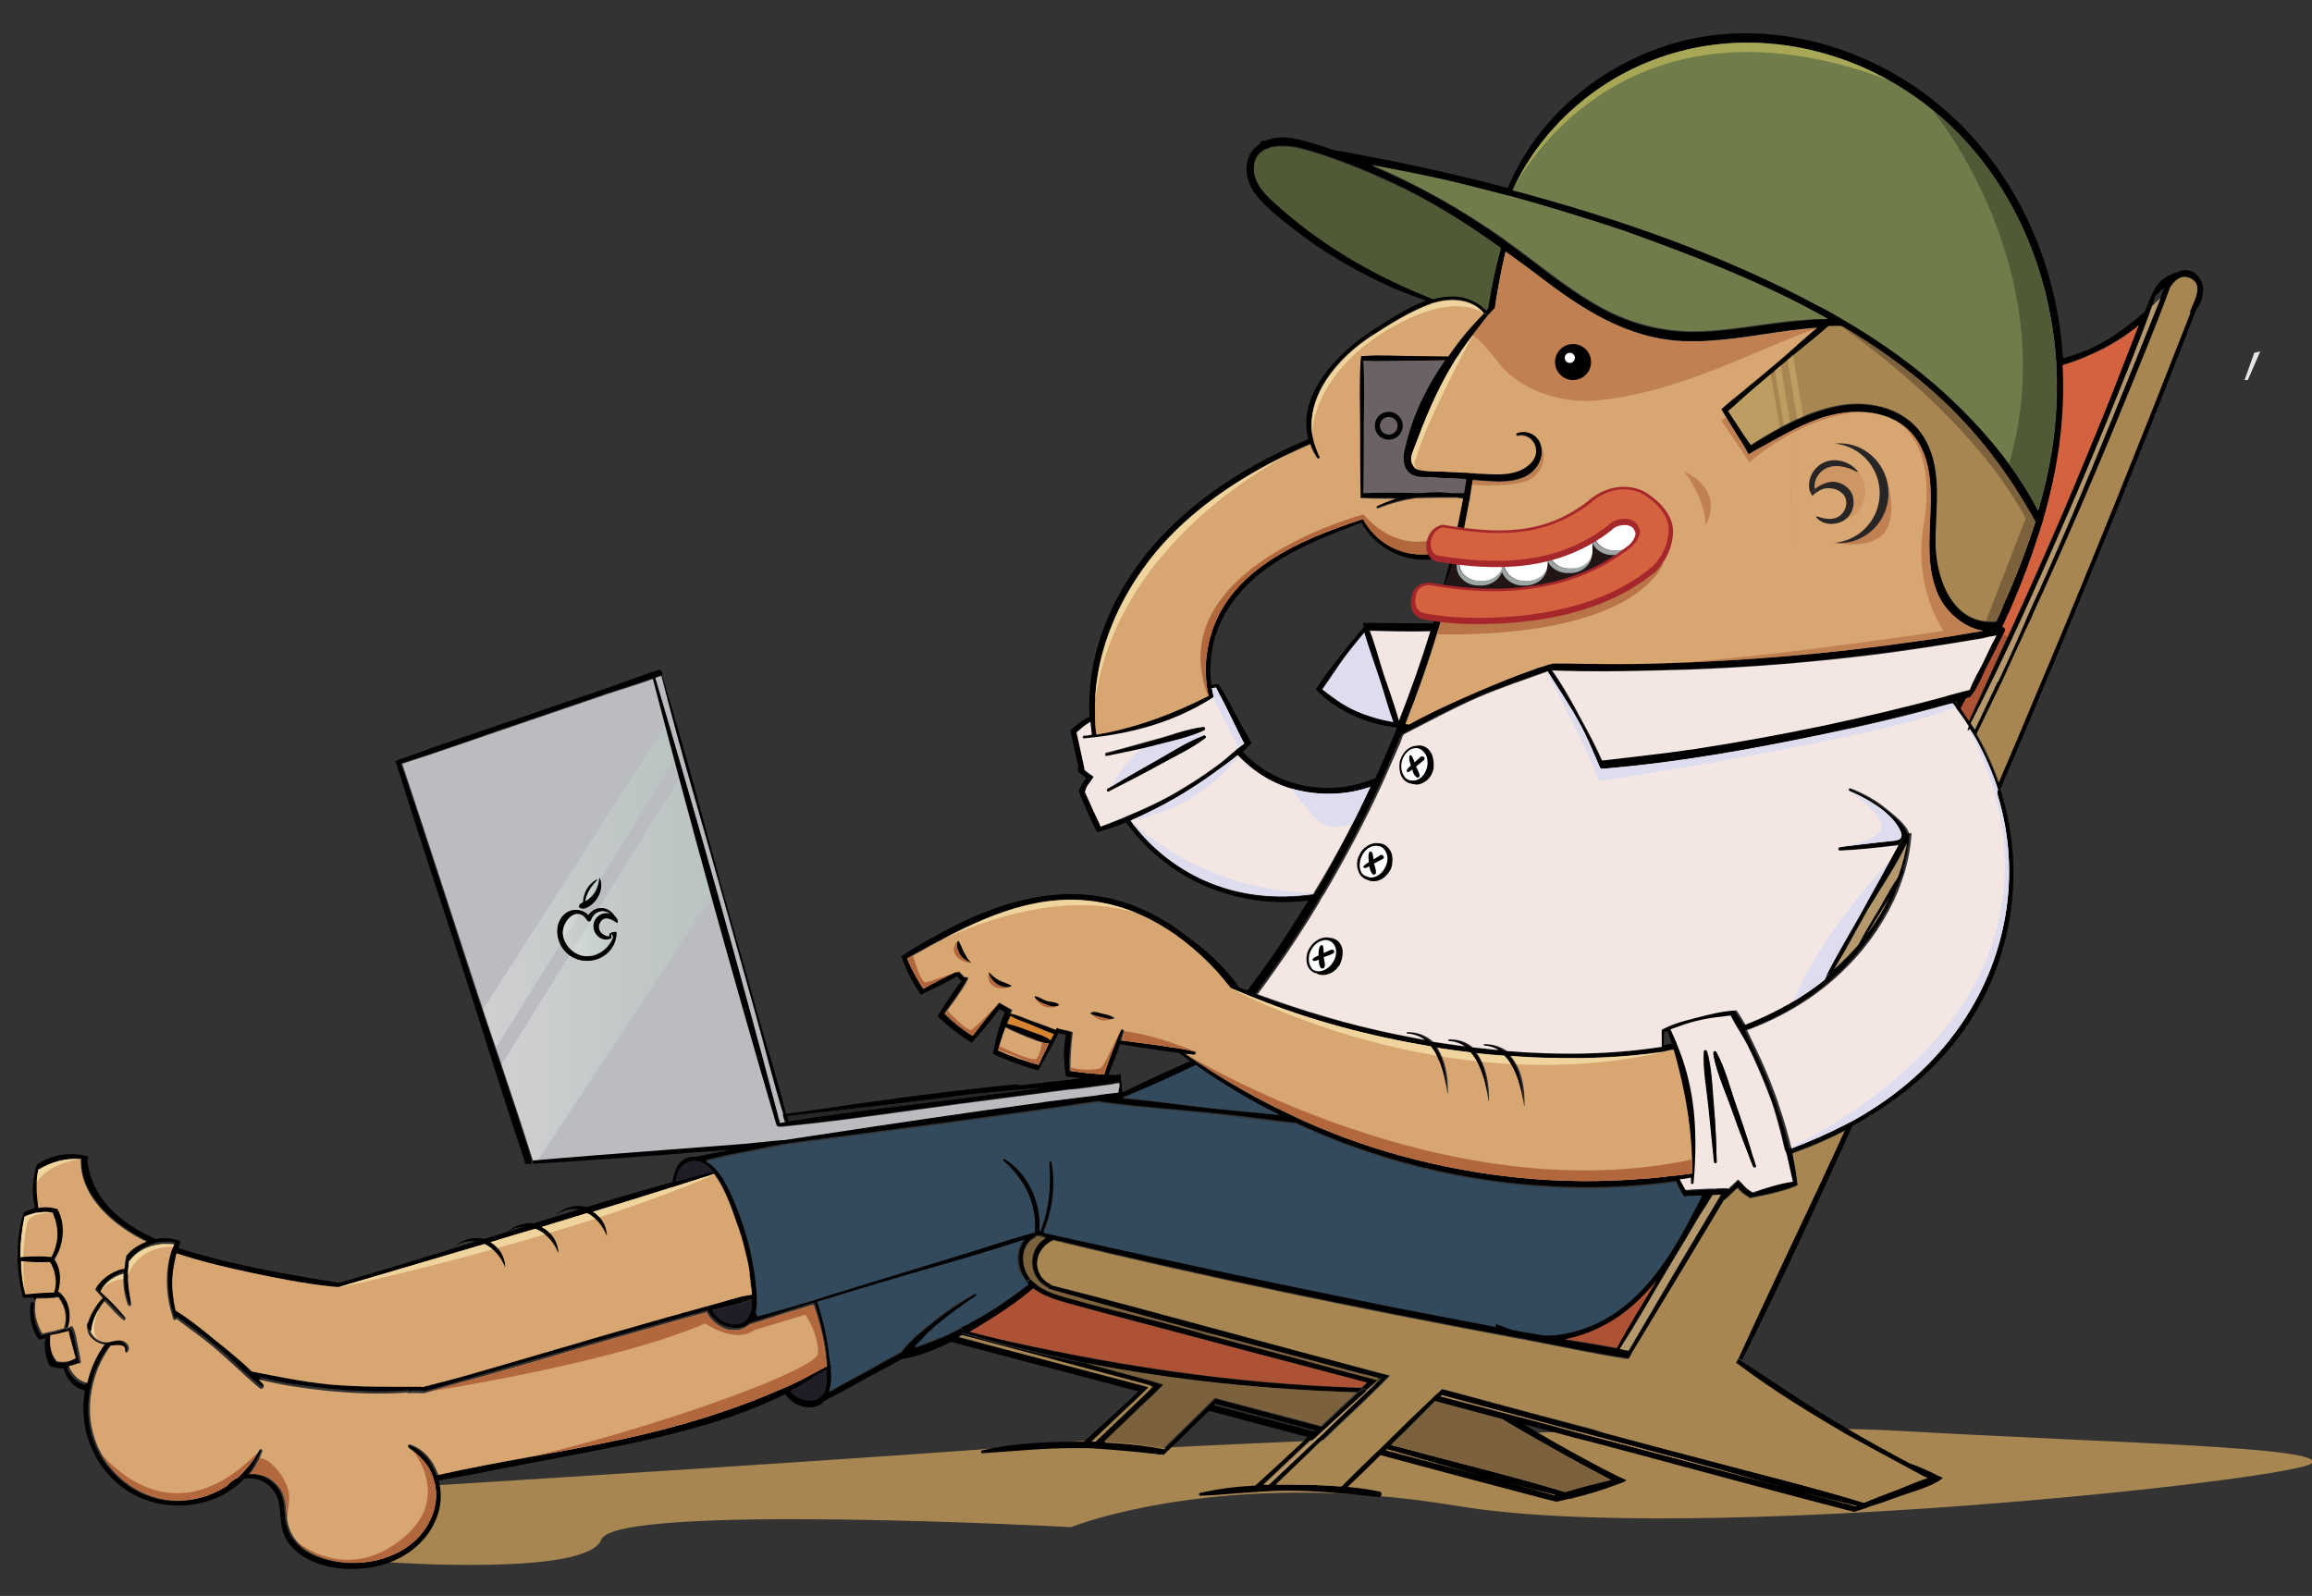 <svg version="1.1" xmlns="http://www.w3.org/2000/svg" xmlns:xlink="http://www.w3.org/1999/xlink" x="0px" y="0px"
	 viewBox="0 0 500.6 345.6" enable-background="new 0 0 500.6 345.6" xml:space="preserve">
<rect x="0" y="0" width="500.6" height="345.6" fill="#333333" stroke="none"/>
<g id="dude">
	<path fill="#A88651" d="M84.2,338.3c0,0,43,3.1,46-4.9s101.7-2.7,101.7-2.7s32.5-13.1,83.6-4.6c51,8.6,181.1-5.7,185-9.2
		c3.9-3.6-45.4-4.5-88.3-7s-160.3,3.6-160.3,3.6s-5.3-2.9-24.3-0.9c-19,2-140.6,9.5-140.6,9.5L84.2,338.3z"/>
	<g>
		<polygon fill="#E6E6E7" points="489.4,76.1 486.7,82.3 486,82.3 488.1,76.4 		"/>
		<path d="M476.8,61.3c0.2,0.6,0.3,1.3,0.2,2c-0.1,1.3-0.6,2.6-1.4,3.6c-5.7,14.7-11.5,29.3-17.4,43.9c-4.5,11-9,22-13.6,33
			c-0.3,0.7-0.6,1.4-0.9,2.1c-3.5,8.4-7,16.7-10.6,25c3.3,10.3,3.8,21.4,1.2,32.1c-4.6,19-17.3,32.2-33.2,40.8
			c-7.7,17-15.5,34-23.9,50.7l-0.8-0.4c0,0,0-0.1,0.1-0.1c7.5-16.5,15.4-32.8,23-49.3c-3.6,1.9-7.4,3.5-11.3,4.9
			c0.4,2,0.8,4.1,1,6.1c0,0.3,0.1,0.5,0.1,0.8c-0.3,0.1-0.6,0.3-0.9,0.4c-2.3,0.9-5,1.5-7.5,2c-0.6,0.1-1.3,0.2-1.9,0.4
			c-0.3-0.2-0.6-0.4-0.9-0.6c-0.7-0.5-1.3-1-1.8-1.6c-0.2,0.2-0.3,0.3-0.5,0.4c-0.8,0.8-1.6,1.6-2.5,2.3
			c-6.5,10.9-13.1,21.9-19.7,32.7c-0.3,0.5-0.6,1-0.9,1.6c-0.3,0-0.6-0.1-0.9-0.1c-6.9-1.1-13.9-2.5-20.8-3.9c0,0,0,0-0.1,0
			c-0.3-0.1-0.5-0.1-0.8-0.2c-0.9-0.2-1.9-0.4-2.8-0.5c-33.2-6.2-66.3-13-99.1-21c-3.2,1.3-4.5,5-2.8,7.6c0.2,0.3,0.4,0.6,0.6,0.8
			c0.4,0.4,0.9,0.8,1.5,1.1c0.1,0.1,0.2,0.1,0.2,0.2l-0.2,0.8c-0.1,0-0.2-0.1-0.3-0.1c0,0,0,0,0,0c-0.1,0-0.1,0-0.2-0.1
			c-0.7-0.3-1.3-0.8-1.8-1.3l0,0c-0.3-0.3-0.5-0.6-0.7-0.9c-1.9-2.9-1-7,2-8.7c-0.3-0.1-0.7-0.2-1-0.2c-0.2-0.1-0.5-0.1-0.7-0.2
			c0,0,0,0-0.1,0c-0.1,0.1-0.2,0.1-0.4,0.1c0,0.1-0.1,0.2-0.2,0.3c-3,1.5-3.2,5.6-1.5,8.2c0.2,0.3,0.4,0.5,0.6,0.8
			c-0.2,0-0.3,0.2-0.3,0.3l-0.6,0.2c-0.5-0.6-0.8-1.2-1.1-1.9c-1-2.3-0.8-5.2,0.8-7c-10.2,3.5-20.8,6.2-31.1,9.3
			c-3.1,0.9-6.2,1.9-9.3,2.8c-0.7,0.2-1.5,0.4-2.2,0.7c-0.5,0.1-1,0.3-1.5,0.4c-0.2,0.1-0.4,0.1-0.6,0.2c0.1,0.3,0.2,0.5,0.3,0.8
			c1.2,3.8,2,7.7,2.4,11.6c0,0.4,0.1,0.9,0.2,1.4h0c-0.3,0.2-0.7,0.4-1,0.5c-0.2-4.7-1.3-9.4-2.8-13.9c-0.1,0-0.2,0-0.3-0.1
			c-1,0.3-1.9,0.6-2.9,0.9c-3.6,1.1-7.2,2.4-10.8,3.4c-0.1,0.1-0.2,0.2-0.4,0.3c-1.1,0.8-2.4,1-3.7,0.8c-0.5-0.1-1-0.2-1.5-0.4
			c-0.5-0.2-1-0.5-1.5-0.9c-0.9-0.7-1.5-1.5-2.1-2.5c-3,0.8-6,1.7-9,2.5c-6.9,2-13.8,3.9-20.6,5.9c-7,2-14.1,4.1-21.1,6.1
			c-3.5,1-7,2.1-10.5,3c-1.2-0.1-2.4-0.2-3.5,0c0-0.1,0-0.1-0.1-0.2c-0.2,0-0.4,0-0.6,0.1c-5.8,0.4-11.7,0.1-17.5-0.5
			c-4.7-0.5-9.5-1.2-14.1-2.4c0.3,0.4,0.7,0.7,1,1.1c0.5,0.5-0.2,1.2-0.8,0.8c-1-0.9-2.1-1.8-3.1-2.7c-0.5-0.4-1-0.9-1.4-1.3
			c-1.8-1.7-3.6-3.4-5.6-5c-2.5-2.1-5.3-4-7.9-6c-0.1,0.3-0.6,0.3-0.7,0c-0.1-0.2-0.2-0.5-0.2-0.7c-0.1-0.5-0.3-0.9-0.4-1.4
			c-0.9-3.9-1.1-8.3,0.1-12.2c0.1-0.4,0.2-0.7,0.4-1.1c0.1-0.2,0.2-0.5,0.3-0.7c-0.9-0.1-1.7-0.2-2.5-0.1c-0.8,0-1.5,0.1-2.2,0.4
			c-0.5,0.1-1,0.3-1.4,0.5c-1.6,0.7-2.6,1.7-3.7,2.9c-0.1,1.1-0.2,2.2-0.2,3.4c0,2,0.5,3.9,0.7,5.9c0.1,0.4-0.5,0.4-0.7,0.1
			c-0.8-2-1.1-4.4-1-6.7c0,0-0.1,0-0.1,0c-1.4,0.4-2.7,1.1-3.7,2.2c-0.5,0.5-0.9,1.1-1.2,1.6c1.9,1.7,3.8,3.7,5.4,5.6
			c0.3,0.4-0.2,0.8-0.5,0.5c-1.2-1-2.3-2.3-3.4-3.4c-0.2-0.2-0.4-0.4-0.6-0.6c-1.1,1.4-2,2.9-2.5,4.6c-0.2,0.7-0.3,1.4-0.4,2.1
			l-0.7,0.1c-0.1-0.4-0.2-0.7-0.2-1.2c0-0.1,0-0.3,0-0.4c0-0.1,0.1-0.2,0.2-0.2c0.6-2.1,1.9-4,3.2-5.4c-0.3-0.3-0.5-0.6-0.8-0.9
			c-0.3-0.3-0.5-0.6-0.8-0.9c0.1-0.2,0.2-0.4,0.3-0.6c1.2-1.9,3.6-3.4,5.6-3.9c0.1,0,0.3,0,0.4,0.1c0-0.3,0-0.6,0.1-0.8
			c0.1-0.7,0.2-1.4,0.3-2.1c0.3-0.4,0.6-0.7,0.9-1c1-0.9,2.2-1.6,3.5-2.1c-7.1-3.5-14.5-9.7-14.3-17.8c-3.5-0.2-6.2,0.6-9.2,2.3
			c-0.5,2.8-0.4,5.4,0,8.3c0.9-0.2,1.8-0.2,2.7-0.1c0.5,0.1,0.9,0.2,1.4,0.3c0.2,0.3,0.3,0.6,0.5,1c1.2,3,0.9,6.7-0.8,9.4
			c-0.1,0.2-0.2,0.3-0.3,0.5c0.1,0.1,0.2,0.3,0.3,0.5c1.1,1.9,1.1,4.4,0.5,6.5c0,0,0,0,0,0c0.1,0,0.1,0.1,0.2,0.1
			c0.3,0.3,0.7,0.6,0.9,0.9c1.5,1.8,1.7,4.5,1,6.8l-0.7-0.1c0.7-2.2,0.1-4.5-1.3-6.5c-0.2,0-0.4,0-0.5,0c-0.3,0-0.5,0-0.8,0.1
			c-1.1,0.1-2.3,0.1-3.4,0.1c0,0.2-0.1,0.3-0.1,0.5l-0.7-0.1c0-0.1,0-0.3,0.1-0.4c-0.5,0-1,0-1.5,0c-0.3,0-0.6,0-0.9,0
			c-0.1-0.2-0.1-0.4-0.2-0.7c-0.6-2.4-0.9-4.9-1-7.4c0-0.2,0-0.4,0-0.7c0-3.1,0.3-6.2,1.2-9.2c0-0.2,0-0.3,0.1-0.4
			c0,0,0.1,0,0.1-0.1c0.2-0.1,0.5-0.2,0.7-0.3c0.5-0.2,1.1-0.4,1.7-0.6c-0.7-2.5-0.6-5.4,0-8c0.1-0.5,0.2-0.9,0.4-1.4
			c0.3-0.2,0.5-0.4,0.8-0.5c2.6-1.6,6-2.1,8.9-1.6c0.4,0.1,0.8,0.2,1.2,0.3c0,0,0,0,0,0c0.3,0.1,0.3,0.5,0,0.6
			c0.8,8.6,7.2,13.9,14.8,17.3c1.6-0.3,3.2-0.2,4.6,0.2c0.3,0.1,0.5,0.2,0.8,0.3c-0.1,0.2-0.1,0.4-0.2,0.6c-0.1,0.3-0.2,0.6-0.2,0.9
			c0.5,0.2,1,0.3,1.6,0.5c10.9,3.3,22,5.2,33.2,7c9.9-2.9,19.8-5.9,29.6-9c-1.7-0.2-3.4,0.1-5.1,1.4c0,0-0.1,0,0,0
			c1.9-1.7,4.4-2.5,6.8-1.9c1.7-0.5,3.4-1,5.1-1.6c1.6-1.3,3.7-2,5.7-1.8c3.3-1,6.6-2,9.8-3c-1.7-0.3-3.5,0.1-5.3,1.3c0,0-0.1,0,0,0
			c1.9-1.7,4.5-2.5,6.9-1.8c6.2-1.9,12.4-3.7,18.6-5.4c0.2-1.2,0.5-2.5,1.1-3.5c0.3-0.6,0.8-1,1.3-1.4c0.4-0.2,0.8-0.4,1.2-0.5
			c0.2,0,0.4-0.1,0.6-0.1c0.3,0,0.6,0,0.9,0c2.5-0.5,4.9-1,7.4-1.5c-2.8,0.2-5.6,0.4-8.4,0.6c-2.1,0.2-4.2,0.3-6.3,0.5
			c-9.3,0.7-18.6,1.4-27.8,1.9c-0.1,0-0.1,0-0.2,0l0-0.8c9.2-0.8,18.4-1.5,27.5-2.2c5.2-0.4,10.5-0.8,15.7-1.2
			c3.1-0.2,6.3-0.6,9.5-0.9c0.1,0,0.3,0,0.4,0c0.3,0,0.7,0,1-0.1c0.1,0,0.2,0,0.2,0c2.2-0.3,4.4-0.6,6.6-1
			c16.5-2.4,33.1-4.9,49.6-7.2c0.2,0,0.3,0,0.5-0.1c2.4-0.3,4.7-0.6,7.1-0.9c1.2-0.2,2.3-0.3,3.4-0.4c1.8-0.2,3.6-0.5,5.3-0.7
			c-0.1-0.4,0-0.8-0.1-1.2c0-0.3,0-0.6,0-0.9c-1,0.2-2,0.3-3,0.5c-0.3,0-0.6,0.1-0.8,0.1c-2.1,0.3-4.2,0.5-6.2,0.8
			c-0.1,0.1-0.3,0.1-0.4,0c-1.6,0.2-3.1,0.4-4.7,0.6c-0.2,0-0.4,0-0.6,0.1c-0.3,0-0.5,0.1-0.8,0.1c-6.1,0.8-12.2,1.6-18.3,2.4
			c-12.1,1.6-24.2,3.5-36.4,4.7c-0.3,0-0.6,0.1-0.8,0.1c-0.3,0-0.7,0.1-1,0.1c-0.1,0-0.1,0-0.2,0c0,0-0.1,0-0.1,0l-0.1-0.7
			c0.4-0.1,0.8-0.1,1.1-0.2c-0.1-0.4-0.3-0.8-0.4-1.2c-0.1-0.2-0.1-0.3-0.2-0.5c-2.2-7.1-4-14.5-6-21.7c-2.3-8.2-4.6-16.5-6.9-24.7
			c-4.5-16.2-9.4-32.3-13.5-48.6l0.5-0.2c5,16.1,9.2,32.4,13.7,48.6c2.3,8.2,4.7,16.4,7,24.7c2,7.2,4.4,14.5,6.2,21.8
			c4.5-0.6,9-1.2,13.4-1.9c7.9-1.1,15.7-2.2,23.6-3.1c0,0,0.1,0,0.1,0c4.3-0.5,8.6-1,12.9-1.4c0.1,0,0.2,0.1,0.3,0.2
			c1.6-0.1,3.2-0.3,4.9-0.5c0.2,0,0.5,0,0.7-0.1c1-0.1,1.9-0.2,2.9-0.3c0.7-0.1,1.3-0.1,2-0.2c0.2,0,0.5-0.1,0.7-0.1
			c0.8-0.1,1.5-0.2,2.3-0.3c-0.8-0.1-1.6-0.2-2.4-0.3c-0.3,0-0.5-0.1-0.8-0.1c-0.1-0.4-0.1-0.9-0.2-1.3c-0.3-2.6-0.3-5.2,0.2-7.7
			c-0.5-0.1-1-0.3-1.6-0.4c-1.2,2.4-2.5,4.7-3.8,7.1c-0.2,0.3-0.4,0.7-0.6,1c-0.2-0.1-0.5-0.1-0.7-0.2c-2.9-0.8-5.8-1.9-8.5-3.1
			c-0.2-0.1-0.4-0.2-0.6-0.3c0-0.3,0.1-0.7,0.2-1c0.5-2.7,1.3-5.5,2.4-8c-0.4-0.2-0.8-0.5-1.2-0.7c-1.6,2.2-3.4,4.4-5.3,6.5
			c-0.2,0.3-0.4,0.5-0.7,0.8c-0.2-0.1-0.4-0.3-0.7-0.4c-2.1-1.4-4.2-3-6.1-4.8c-0.2-0.2-0.4-0.4-0.6-0.6c0.2-0.3,0.4-0.6,0.6-0.9
			c1.4-2.3,3-4.6,4.6-6.7c-0.4-0.3-0.7-0.7-1-1l-0.3-0.8c0.2-0.1,0.3-0.1,0.5-0.2c0.2,0.2,0.4,0.4,0.5,0.5c0.3,0.3,0.6,0.5,0.8,0.8
			c0.3-0.3,0.8,0.1,0.6,0.4c0,0,0,0,0,0c-0.1,0.3-0.3,0.5-0.4,0.7c-1.4,2.3-3,4.6-4.6,6.7c1.8,1.8,3.8,3.4,6,4.8
			c1.6-2.2,3.3-4.5,5.2-6.5c0.2-0.2,0.4-0.5,0.6-0.7c0.3,0.2,0.5,0.3,0.8,0.5c0.4,0.2,0.7,0.4,1.1,0.6c0.3,0.2,0.6,0.3,0.9,0.5
			c-0.1,0.3-0.2,0.5-0.3,0.8c1.6,0.3,3.1,1,4.6,1.6c1.7,0.6,3.4,1.2,5.1,1.9c0.1-0.1,0.1-0.3,0.2-0.4c0.3,0.1,0.7,0.2,1,0.3
			c0.5,0.1,0.9,0.2,1.4,0.3c0.4,0.1,0.7,0.2,1.1,0.3c0,0.3-0.1,0.6-0.1,0.8c-0.3,2.6-0.5,5-0.4,7.6c2.4,0.4,4.8,0.6,7.3,0.8
			c0.7-2.3,1.5-4.5,2.4-6.7c0.1-0.3,0.2-0.5,0.3-0.8c0.3-0.7,0.6-1.4,0.9-2.1c0.2-0.4,0.8-0.1,0.7,0.3c-0.2,0.6-0.4,1.3-0.6,1.9
			c3.6,0.5,7.3,0.9,10.9,1.5c0.5,0.1,1,0.2,1.4,0.2c1.2,0.2,2.4,0.4,3.6,0.7c0.4,0.1,0.3,0.7-0.1,0.7c-0.6-0.1-1.3-0.1-1.9-0.2
			c0.6,0.4,1.2,0.8,1.8,1.2c0.4,0.3,0.8,0.6,1.2,0.8c6.5,4.3,13.3,8.2,20.3,11.4c1.3,0.6,2.6,1.2,3.9,1.8c6.4,2.7,12.9,5,19.6,6.9
			c16.8,4.6,34.4,6.4,51.7,5c2.4-0.2,4.7-0.4,7.1-0.7c0.4,0,0.7-0.1,1.1-0.1c1-0.1,2-0.3,3-0.4c0.1-8.9-1.5-18.1-4-26.8
			c-0.8,0.1-1.5,0.3-2.3,0.4c-0.2,0-0.4,0.1-0.7,0.1c-7.7,1.1-15.7,1.4-23.3,1.2c-3-0.1-6-0.2-9-0.4c2.3,2.7,3,7,3,10.7
			c0,0.1-0.1,0.1-0.1,0c-0.6-3.6-1.6-8.1-4.3-10.8c-2-0.1-3.9-0.3-5.9-0.5c2.1,2.7,2.7,6.8,2.6,10.3c0,0.1-0.1,0.1-0.1,0
			c-0.6-3.4-1.5-7.8-3.9-10.5c-2.4-0.3-4.8-0.6-7.2-1c1.8,2.7,2.4,6.5,2.3,9.8c0,0.1-0.1,0.1-0.1,0c-0.5-3.3-1.4-7.3-3.6-10.1
			c-13.2-2.1-26.1-5.6-38.4-10.6c-0.5-0.2-1-0.4-1.5-0.6c-0.2-0.1-0.4-0.2-0.7-0.3c-0.4-0.2-0.8-0.3-1.2-0.5l0.3-0.8
			c0.7,0.3,1.4,0.5,2.1,0.8c1.9-2.5,3.7-5,5.5-7.6c2.7-3.9,5.2-7.9,7.7-11.9c-8.7,1.2-18-0.6-25.6-4.7c-5.5-3-10.2-7.2-13.9-12.2
			c-1.8,0.7-3.6,1.4-5.5,1.9c-0.2,0.1-0.5,0.1-0.7,0.2c-0.2-0.3-0.3-0.5-0.5-0.8c-0.7-1.3-1.2-2.7-1.8-4c-0.4-0.8-0.8-1.7-1.1-2.5
			c-0.2-0.5-0.4-1-0.6-1.6c0.1-0.3,0.2-0.6,0.4-0.9c0.3-0.7,0.7-1.3,1.2-1.9c-0.2-0.1-0.3-0.2-0.5-0.4c-0.4-0.3-0.8-0.6-1.2-0.9
			c-0.1-0.4-0.1-0.8-0.1-1.2c0,0,0,0,0.1,0c-0.5-2.2-1-4.4-1.5-6.6c-0.1-0.4-0.2-0.9-0.2-1.3c0.2-0.2,0.5-0.4,0.8-0.7
			c1-0.8,2.1-1.6,3.3-2.2c-0.3-6.1,0.6-12.3,2.7-18.1c7.2-20.5,25.3-33.9,44.7-42c-2.6-9.5,6.3-18.7,13.8-23.5
			c3.5-2.2,7.5-5,11.7-6.5c-6.9-2.3-13.5-5.5-19.7-9.3c-3.2-1.9-6.2-4-9.1-6.3c-2.8-2.2-6-4.6-8.2-7.5c-2.7-3.6-2.7-8.6,1.1-10.9
			c0-0.3,0.1-0.6,0.5-0.6c0.2,0,0.4,0,0.6,0c0.1-0.1,0.3-0.1,0.4-0.2c3.1-1.1,6.4-0.3,9.4,0.6c1.7,0.5,3.3,1,5,1.6
			c2.6,0.4,5.1,0.9,7.6,1.4c7.6,1.4,15.1,3.1,22.6,4.9c2.5,0.6,5,1.3,7.5,1.9c5.9-14.4,18.8-25.6,33.6-30.6
			c15.3-5.2,32.2-3.1,46.5,4c15.3,7.6,27,20.6,33.7,36.3c3.7,8.7,5.8,17.9,6.4,27.2c2.8-0.8,5.6-1.8,8.3-3.3
			c3.4-1.9,6.4-4.2,9.3-6.7c0.6-1.5,1.3-3,2-4.6c0-0.1,0.1-0.1,0.1-0.1c0.9-2,2.9-3.4,5-3.9c1-0.6,2.1-0.7,3.5-0.1
			C475.8,59.5,476.5,60.4,476.8,61.3z M474.2,67.4c0.8-2.1,3.1-5.9-0.1-7.2c-1.9-0.8-3.3,0.5-4.3,2.2c-3.2,8.8-6.8,17.5-10.4,26.2
			c-6.1,14.9-12.5,29.7-19.2,44.3c-0.1,0.2-0.2,0.5-0.3,0.7c-0.1,0.2-0.2,0.4-0.3,0.7c-0.1,0.1-0.1,0.2-0.2,0.4
			c-0.3,0.6-0.5,1.1-0.8,1.7c0,0.1-0.1,0.1-0.1,0.2c-0.6,1.3-1.2,2.6-1.8,3.9c0,0,0,0,0,0c-0.4,0.8-0.7,1.6-1.1,2.4
			c-1.2,2.5-2.3,5.1-3.5,7.5c0,0,0,0,0,0c-1.4,2.9-2.8,5.8-4.2,8.7c1.9,3.4,3.5,6.9,4.8,10.5c3.3-7.7,6.6-15.5,9.8-23.2
			c0.3-0.7,0.6-1.4,0.9-2.1c10.6-25.3,20.9-50.8,30.8-76.4C474.2,67.7,474.2,67.6,474.2,67.4z M467.8,64.6c0.2-0.8,0.5-1.6,0.9-2.4
			c-0.7,0.6-1.3,1.2-2,1.9c-0.2,0.7-0.5,1.5-0.7,2.2c-2.3,6.6-5.9,15.4-8.5,21.8c-3.1,7.7-6.3,15.3-9.6,22.9
			c-6.7,15.4-13.5,30.8-21.2,45.7c0.3,0.5,0.6,0.9,0.9,1.4c1.3-2.8,2.7-5.6,4-8.4c0.3-0.6,0.6-1.3,0.9-1.9c0,0,0.1,0,0.1,0
			c0.9-1.9,1.8-3.9,2.7-5.8c0.7-1.6,1.5-3.4,2.3-5.2l1.2-2.8c0.2-0.5,0.4-0.9,0.6-1.4c2.8-6.3,5.6-12.6,8.4-18.9
			C454.4,98.2,461.5,80.1,467.8,64.6z M456.9,86.3c2.1-5.3,4.1-10.6,6.2-15.9c-2.4,2-5,3.6-7.7,5c-2.7,1.4-5.7,2.7-8.7,3.5
			c0.4,7.7-0.2,15.5-1.7,23.1c-0.7,3.6-1.6,7.2-2.6,10.7c-0.2,0.7-0.4,1.5-0.7,2.2c-1.7,5.5-3.7,10.8-6,16.1
			c-0.2,0.5-0.5,1.1-0.7,1.6c-0.2,0.5-0.4,1-0.7,1.5c-0.2,0.5-0.5,1-0.7,1.5c0.1,0,0.1,0,0.2,0c0.1,0,0.2,0.1,0.3,0.2
			c0.1,0.1,0.2,0.4,0.1,0.6c-0.1,0.3-0.3,0.6-0.4,0.9c-1.1,2.3-2.3,4.6-3.4,6.9c-0.8,1.5-1.4,3.2-2.3,4.7c-0.4,0.7-0.9,1.4-1.4,2.1
			v0h0c-0.1,0.1-0.2,0.1-0.3,0.1c-0.2,0.1-0.4,0.1-0.6,0.2c-0.4,0.7-0.8,1.5-1.2,2.2c0.6,0.9,1.3,1.8,1.8,2.7
			c2.8-6.1,5.6-12.2,8.4-18.3c4.1-9,8.1-17.9,12-27C450.2,102.7,453.6,94.5,456.9,86.3z M444.3,97.9c1-6.1,1.3-12.4,1-18.5
			c0-0.4,0-0.7-0.1-1.1c-1.8-26.9-16.2-52.5-42-63.8c-14.7-6.4-31.3-7.2-46.3-1.1c-12.9,5.2-23.6,15.3-29.4,27.8
			c22.9,6.1,45.7,14,66.5,25.2c1,0.5,2,1.1,3,1.6c0.4,0.2,0.8,0.5,1.2,0.7c0.3,0.2,0.7,0.4,1,0.6c0.9,0.5,1.8,1.1,2.7,1.6
			c8,4.9,15.5,10.6,22.2,17.1c6.7,6.5,12.9,14.1,17.2,22.6C442.6,106.5,443.6,102.2,444.3,97.9z M434,130.5
			c2.5-5.7,4.8-11.5,6.7-17.5c-5.7-10.5-12.7-19.7-21.7-27.7c-6.2-5.5-13-10.3-20.1-14.5c-1,0-2,0-2.9,0c-3.2,2.8-6.7,5.5-9.9,8.2
			c-2.5,2.2-5.1,4.3-7.6,6.5c-1.4,1.2-2.8,2.5-4.2,3.7c1.2,1.7,2.3,3.4,3.4,5.2c0.5,0.7,1,1.4,1.5,2.1c6.1-3.9,13.1-7.7,20.1-8.7
			c6.3-0.9,13.3,0.9,17,6.5c4.7,7.1,2.8,15.8,2.9,23.7c0.1,8.2,4.2,17.7,13.1,16.7c0.4-0.9,0.8-1.8,1.2-2.6
			C433.6,131.5,433.8,131,434,130.5C434,130.5,434,130.5,434,130.5z M434.2,198.3c1.5-8.7,0.9-17.6-1.6-25.9c-0.1-0.5-0.3-1-0.4-1.5
			c-1.2-3.8-2.8-7.4-4.7-10.9c-0.2-0.3-0.3-0.6-0.5-0.9c-0.3-0.5-0.6-1-0.9-1.4l-0.3-0.4c-0.6-1-1.2-1.9-1.9-2.8
			c-0.3-0.4-0.5-0.7-0.8-1.1c-0.3-0.4-0.6-0.7-0.8-1.1c0,0-0.1,0-0.1,0c-9.2,2.5-18.5,4.7-27.8,6.7c-15.4,3.2-31.2,6-47,7.4
			c-0.4,0-0.8,0.1-1.3,0.1c-0.2-0.5-0.4-1-0.7-1.5c-1.2-2.8-2.5-5.7-3.9-8.4c-2.1-3.9-4.6-7.5-6.9-11.2c-5,1.8-10.1,3.5-15,5.6
			c-5.5,2.4-10.7,5.2-16.1,8c0,0-0.1,0-0.1,0.1c-0.1,0.3-0.2,0.6-0.4,0.9c-0.3,0.7-0.5,1.3-0.8,2c-0.8,2-1.7,3.9-2.6,5.9
			c-0.3,0.7-0.6,1.4-0.9,2c-3.7,8.1-7.9,16-12.4,23.6c-0.3,0.5-0.6,1-0.9,1.4c0,0,0,0,0,0.1c-3.1,5.2-6.4,10.3-9.9,15.2
			c-1.2,1.7-2.5,3.4-3.7,5.1c9.8,3.6,19.8,6.6,30.1,8.7c2,0.4,4.1,0.8,6.1,1.2c-1-0.8-2.3-1.3-3.8-1.4c-0.2,0-0.2-0.3,0-0.3
			c2.4,0,4.2,0.8,5.6,2.1c2.3,0.4,4.6,0.7,6.9,1c-1-0.6-2.1-1.1-3.5-1.2c-0.2,0-0.2-0.3,0-0.3c2.2,0,3.9,0.6,5.2,1.7
			c1.9,0.2,3.7,0.4,5.6,0.6c-0.9-0.5-1.9-0.9-3.1-1c-0.2,0-0.2-0.3,0-0.3c2,0,3.6,0.5,4.9,1.5c11.2,1,22.6,0.9,33.5-0.9
			c0-0.9,0-1.7,0-2.6c0,0,0,0,0,0c0-0.4,0-0.7,0-1.1c0.3-0.2,0.6-0.3,1-0.5c2.3-1,4.9-1.7,7.3-2.3c2.1-0.5,4.4-1.1,6.6-1.3
			c0.4,0,0.9-0.1,1.3-0.1c0.3,0.4,0.6,0.8,0.8,1.2c0.4,0.6,0.8,1.3,1.1,1.9c6.5-2.5,12.6-6,18-10.4c-0.3,0.6-0.6,1.2-0.9,1.8
			c0.3-0.2,0.6-0.4,0.8-0.7c0.6-0.8,1.1-1.7,1.6-2.5c7.9-7,13.7-16,15.7-26.7c0-0.2,0.1-0.4,0.1-0.6c0-0.1,0.1-0.2,0.1-0.3
			c0-0.1,0-0.1,0-0.2c0-0.1,0-0.2,0-0.3c0,0,0,0.1-0.1,0.1c-0.1-0.3-0.1-0.6-0.1-0.8c0-0.1-0.1-0.2-0.1-0.4c-0.5,0.7-0.9,1.3-1.3,2
			c-0.4,0.1-0.9,0.1-1.3,0.2c-4,0.4-8,0.9-12,1.1c-0.4,0-0.5-0.7-0.1-0.7c2.3-0.4,4.6-0.6,6.9-0.9c1.2-0.1,2.4-0.3,3.6-0.4
			c1.9-0.2,4.1-0.1,2.3-3c-2.1-3.6-6.9-6.3-10.6-7.9c-0.3-0.1-0.1-0.7,0.2-0.6c2.8,1.1,5.4,2.5,7.7,4.4c1.3,1,4.5,3.4,5,5.5
			c0.1-0.3,0.6-0.3,0.5,0c-0.2,2.8-0.7,5.6-1.5,8.3c-0.4,1.4-0.9,2.7-1.4,4c-1.2,2.9-2.7,5.8-4.5,8.4c0,0,0,0,0,0.1
			c0,0,0,0.1-0.1,0.1c-1.9,2.8-4.1,5.5-6.5,7.9c-6.2,6.3-13.6,10.7-21.6,13.7c0.6,1.3,1.2,2.5,1.8,3.8c1.5,3.1,2.9,6.3,4.1,9.6
			c0.2,0.6,0.5,1.3,0.7,1.9c0.1,0.4,0.3,0.8,0.4,1.3c1,2.9,1.9,5.9,2.6,9c4.2-1.5,8.3-3.3,12.3-5.5c0.6-0.3,1.1-0.6,1.7-0.9
			c0.8-0.5,1.7-1,2.5-1.5C419.9,231.3,431.2,216.3,434.2,198.3z M432.3,137.6c-0.6,0.1-1.1,0.2-1.7,0.3c-0.4,0.1-0.9,0.2-1.3,0.2
			c-4.8,0.9-9.6,1.6-14.4,2.3c-9.2,1.3-18.4,2.4-27.6,3.2c-9.5,0.8-19,1.3-28.6,1.5c-7.6,0.2-15.2,0.3-22.8,0
			c2.4,3.4,4.5,7.2,6.4,10.8c1.5,2.8,3.1,5.7,4.4,8.7c6.7-0.8,13.4-1.5,20.1-2.5c9.3-1.4,18.5-3,27.6-5c9-1.9,17.9-4,26.7-6.4
			c0.2-0.1,0.4-0.1,0.6-0.2c0.1,0,0.3-0.1,0.4-0.1c0.9-0.2,1.8-0.5,2.6-0.7c0.5-0.1,1.1-0.3,1.6-0.4c0.7-2,1.9-3.9,2.8-5.7
			C430.3,141.7,431.2,139.6,432.3,137.6z M429.4,136.6c-4-0.6-7.8-3.9-9.5-7.3c-3.6-7.4-1.5-16-1.9-23.8c-0.2-4.5-1.4-9.3-4.8-12.5
			c-2.9-2.7-7-3.9-10.9-3.9c-8.3,0-15.4,4.7-22.5,8.5c-0.4,0.2-0.8,0.4-1.2,0.7c-0.2-0.4-0.4-0.7-0.6-1.1c-0.4-0.8-0.9-1.5-1.4-2.3
			c-1.1-1.7-2.1-3.4-3.2-5.2c-0.2-0.4-0.5-0.8-0.7-1.2c0.2-0.2,0.4-0.4,0.7-0.6c1.7-1.5,3.6-2.9,5.3-4.4c2.4-2,4.8-4.1,7.3-6.1
			c2.5-2.1,4.9-4.3,7.4-6.5c-2,0.1-3.9,0.4-5.8,0.6c-7.7,1-15.3,2.6-23.1,2.3c-12.1-0.5-22-6.9-31.3-14.1c-2.4-1.8-4.8-3.6-7.2-5.3
			c-0.9,3.7-1.6,7.5-2.2,11.3c0.2,0.1,0.4,0.4,0.2,0.6c-0.1,0.1-0.2,0.2-0.3,0.3c-0.4,0.4-0.8,0.9-1.2,1.3c-0.1,0.1-0.3,0.3-0.4,0.4
			l-0.8-0.6c-2.2-2.8-6.3-3.4-10-2.5c-0.4,0.1-0.7,0.2-1.1,0.3c-0.1,0-0.2,0.1-0.3,0.1c-4.7,1.7-9.2,4.6-13.4,7.3
			c-1.4,0.9-2.8,2-4.1,3.2c-5.5,4.8-9.6,11.5-8.1,18.7c0.1,0.3,0.1,0.6,0.2,0.8c0.3,1,0.7,2.1,1.2,3.1c0.2,0.3-0.3,0.6-0.5,0.3
			c-0.6-1-1.1-2-1.5-3c-9.8,4.4-19.3,9.8-27.3,17c-11.6,10.6-19.9,26.1-19.3,41.7c0,0.3,0,0.6,0,0.9c0.1,1.1,0.2,2.2,0.3,3.3
			c8.4-1.4,16.7-4.5,24.3-8.4c-0.1-0.5-0.2-0.9-0.3-1.4c0-0.3-0.1-0.5-0.1-0.8c-0.4-3.4-0.2-7,0.7-10.4c4-14.6,19.3-21.1,32.5-25.5
			c0.2-0.1,0.4-0.1,0.6-0.2c0.1,0.2,0.2,0.4,0.3,0.5c4.1,6.8,12,8.9,19.2,5.7c0.8-3.5,1.5-7.1,2.2-10.6c-0.4-0.1-0.9-0.1-1.3-0.2
			c-1.4,0-2.8,0-4.3,0c-1.6,0-3.2,0-4.8,0.1c-2.7,0.4-5.4,1.1-8.1,2.2c-0.3,0.1-0.5-0.4-0.2-0.5c1.3-0.6,2.7-1.2,4.1-1.6
			c-2.3,0-4.7,0-7-0.1c-0.2,0-0.4,0-0.7,0c0-0.3,0-0.7,0-1c0,0,0,0,0,0l0.7,0c4.2-0.2,8.4,0,12.6,0c2.2-0.2,4.4-0.2,6.5,0
			c0.9,0,1.8,0,2.7,0c0.2-1,0.4-2,0.5-3c-4.4-0.3-8.9-0.7-13.3-1.1l0.1-0.8c4.5,0.1,9,0.2,13.5,0.4c0.5,0,0.9,0,1.4,0.1
			c0.4,0,0.9,0,1.3,0.1c2.7,0.1,5.5,0.5,8.1-0.5c1.3-0.5,2.9-1.5,3.6-2.8c1.3-2.4-0.7-5.5-3.5-4.9c-0.4,0.1-0.5-0.5-0.2-0.6
			c2.3-0.9,4.6,0.4,5.2,2.8c0.7,2.8-1,5.5-3.5,6.7c-3.5,1.6-7.6,1-11.3,0.7c-0.2,1-0.3,2-0.5,2.9c0,0.2-0.1,0.5-0.1,0.7
			c0,0.1,0,0.1,0,0.2c0,0.1-0.1,0.3-0.1,0.4c-0.6,3.2-1.2,6.4-1.9,9.6c-0.1,0.3-0.1,0.6-0.2,1c-1.2,5.5-2.7,10.9-4.3,16.3
			c-0.1,0.5-0.3,1-0.5,1.6c-2.1,6.8-4.4,13.5-7,20.1c0.3,0,0.5,0.1,0.8,0.1c4.8-2.8,10-5.1,15.1-7.2c3.9-1.6,7.9-3.3,11.9-4.7
			c0.7-0.2,1.4-0.5,2.1-0.7c0.3-0.1,0.6-0.2,0.9-0.3c0.4-0.1,0.7-0.2,1.1-0.3c0,0,0,0,0,0c1,0,1.9,0,2.9,0c6.6,0,13.1,0.1,19.7,0
			c9.4-0.3,18.7-0.8,28-1.6c9.6-0.8,19.2-1.9,28.7-3.3C420.1,138.1,424.8,137.4,429.4,136.6z M423.6,152.3c0.1-0.2,0.2-0.4,0.3-0.5
			c-0.2,0.1-0.4,0.1-0.6,0.2C423.4,152.1,423.5,152.2,423.6,152.3z M395.6,69.1c0,0,0.1-0.1,0.1-0.1c-14-7.9-29.2-13.7-44.3-18.9
			c-8.1-2.8-16.3-5.3-24.6-7.5c-0.3-0.1-0.6-0.2-0.9-0.2c-4.4-1.2-8.8-2.3-13.2-3.3c-5.2-1.2-10.5-2.3-15.8-3.2
			c10.1,4.2,19.7,9.6,28.6,16c0.3,0.2,0.6,0.4,0.8,0.6c1.4,1,2.8,2,4.2,3.1c5.3,4,10.5,8.1,16.4,11.3c6.7,3.6,13.8,5.3,21.5,5
			c7.6-0.3,15.1-2,22.7-2.5C392.7,69.1,394.2,69.1,395.6,69.1z M388.1,255.9c-0.4-1.9-0.8-3.9-1.3-5.8c-0.1-0.3-0.2-0.7-0.2-1
			c-0.6-2.7-1.3-5.4-2.1-8.1c-0.1-0.4-0.3-0.9-0.4-1.3c-0.3-0.8-0.6-1.7-0.9-2.5c-1.3-3.6-2.8-7.1-4.6-10.6c-0.5-1-1.1-2-1.7-3
			c-0.3-0.4-0.5-0.9-0.8-1.3c-0.4-0.7-0.9-1.5-1.2-2.2c-2.3,0.4-4.7,0.6-7,1.1c-2,0.5-4,1.3-6,1.9c0.4,0.9,0.8,1.8,1.2,2.7
			c0.2,0.4,0.3,0.8,0.5,1.3c1.4,3.8,2.5,7.6,3.1,11.7c0.8,5,0.8,10.1,0.4,15.1c0,0.4-0.1,0.8-0.1,1.2c0,0.4-0.1,0.8-0.1,1.2
			c0,0.4-0.6,0.4-0.6,0c0-0.4,0-0.7,0-1.1c-0.8,0.1-1.6,0.3-2.4,0.4c0.2,0.4,0.4,0.7,0.6,1.1c0.2,0.4,0.5,0.8,0.7,1.2
			c1.7-0.1,3.4-0.2,5.1-0.3c0.4,0,0.8,0,1.3,0c0.6,0,1.2,0,1.8-0.1c0.2,0,0.5,0,0.7,0c0.1,0,0.2,0,0.3,0.1c0.3-0.2,0.5-0.5,0.8-0.7
			c0,0,0,0,0.1-0.1c0.1-0.2,0.3-0.3,0.5-0.5c0.2-0.2,0.4-0.5,0.7-0.7c0.3,0.3,0.6,0.6,0.9,0.9c0.5,0.5,0.9,1,1.5,1.4
			c0.3,0.2,0.5,0.3,0.8,0.5C382.2,257.3,385.3,256.3,388.1,255.9z M372.7,258.7c-0.6,0-1.2,0.1-1.8,0.1c-0.9,1.5-1.9,2.9-2.7,4.4
			c-2,3.3-4,6.6-5.9,9.9c-3.8,6.3-7.4,12.8-11.4,19c0.6,0.1,1.3,0.2,1.9,0.4C359.3,281.2,365.9,269.9,372.7,258.7z M368.6,258.9
			c-0.9,0-1.7,0.1-2.6,0.1c-0.5,0-0.9,0-1.4,0h0c-0.2-0.3-0.4-0.6-0.6-1c-0.4-0.7-0.8-1.5-1.1-2.3c-3.7,0.5-7.4,0.9-11,1.1
			c-24.5,1.4-49.2-3.4-71.3-13.7c-6.3-0.7-12.6-1.6-18.9-2.2c-7-0.7-14.1-1.2-21.2-2.1c-0.5-0.1-1.1-0.1-1.6-0.2
			c-0.4-0.1-0.8-0.1-1.3-0.2c-20.7,3.1-41.5,5.8-62.2,8.5c-1.5,0.2-3,0.4-4.5,0.6c-0.4,0.1-0.8,0.2-1.3,0.2c-0.3,0.1-0.7,0.1-1,0.2
			c-1.2,0.2-2.4,0.4-3.6,0.7c-2,0.4-4,0.8-6,1.2c-2.1,0.4-4.2,0.9-6.3,1.4c1.2,0.6,2.2,1.6,3,2.7c2.4,3.3,4,7.5,5.2,11.4
			c0.5,1.6,1,3.2,1.4,4.9c0.1,0.5,0.2,1,0.3,1.5c0.3,1.5,0.6,3,0.8,4.4c0,0.3,0.1,0.6,0.1,0.9c0,0.3,0.1,0.5,0.1,0.8
			c0,0,0,0.1,0,0.1c0,0.3,0.1,0.7,0.1,1.1c0.2,1.6,0.3,3.4-0.1,5c0.1,0.3,0.2,0.5,0.3,0.8c2.9-0.9,5.9-1.6,8.8-2.5
			c0.4-0.1,0.9-0.3,1.3-0.4c0.6-0.2,1.2-0.4,1.7-0.5c0,0,0,0,0,0c0,0,0,0,0.1,0c0.3-0.1,0.6-0.2,0.9-0.3c0.2-0.1,0.4-0.1,0.6-0.2
			c0.7-0.2,1.4-0.4,2.2-0.7c3.5-1.1,6.9-2.1,10.4-3.2c5.9-1.8,11.8-3.6,17.7-5.4c5-1.5,9.9-3.2,14.9-4.6c0.5-0.1,1-0.3,1.5-0.4
			c0,0,0-0.1,0-0.1c0-0.1,0-0.1,0-0.2c0.3-6.3-2.3-11.1-6.9-15.2c-0.2-0.2,0.1-0.5,0.3-0.4c5.2,3.1,8.1,9.8,7.6,15.7
			c0.1,0,0.2,0,0.2-0.1c1.9-4.7,2.4-9.6,1.9-14.8c0-0.3,0.4-0.3,0.5-0.1c1,5.1,0.3,10.4-1.7,15.2c0,0,0,0.1,0,0.1
			c0.9,0.2,1.7,0.4,2.6,0.6c0.3,0.1,0.7,0.1,1,0.2c6.7,1.5,13.3,2.9,19.9,4.4c18,4,36.1,7.8,54.2,11.3c6.8,1.3,13.5,2.7,20.3,3.9
			c0,0-0.1,0-0.1-0.1c-0.3-0.2,0-0.6,0.3-0.5c1,0.4,1.9,0.8,2.9,1.1c1.2,0.2,2.4,0.4,3.6,0.7c1.2,0.2,2.3,0.4,3.5,0.6
			c1.6,0,3.2-0.1,4.9-0.4c4.6-0.9,9.1-3.1,12.7-6C359.5,276.6,364.2,267.6,368.6,258.9z M360.2,226.3c0.6-0.1,1.2-0.2,1.8-0.3
			c-0.3-0.9-0.6-1.8-0.9-2.7c-0.3,0.1-0.5,0.2-0.8,0.2C360.3,224.5,360.3,225.4,360.2,226.3z M358.6,277.4c-2.3,2.9-5,5.5-8.1,7.7
			c-3.3,2.3-7.4,4.1-11.7,5c3.7,0.6,7.5,1.3,11.2,1.9C352.7,287,355.7,282.2,358.6,277.4z M322.2,66.8c0.7-4.4,1.6-8.8,2.8-13.1
			c-7.7-5.5-15.6-10.6-24.4-14.6c-3.9-1.8-7.9-3.4-12-4.9c-2.2-0.8-4.5-1.5-6.7-2.1c-1.9-0.5-4.5-0.8-6.7-0.3
			c-2,0.5-3.6,1.8-3.7,4.4c-0.2,3.6,3,6.4,5.5,8.5c9.9,8.7,21.1,15.1,33.3,19.9c1.4-0.4,2.9-0.6,4.4-0.6c2.5,0,5.4,1.2,7.1,3.1
			C321.9,67.1,322.1,67,322.2,66.8z M313.8,122.1c0.2-0.8,0.4-1.5,0.6-2.3c-7,3.5-15.9,0.2-19.6-6.6c-6.8,2.5-13.7,5.2-19.7,9.3
			c-5.8,4-10.6,9.6-12.3,16.5c-0.7,3-0.9,6.2-0.5,9.3c0.1,0,0.3,0,0.4-0.1c0.1,0,0.1,0,0.2,0c0.3,0,0.6-0.1,0.9-0.1
			c0.2,0.3,0.3,0.5,0.5,0.8c0.1,0.2,0.2,0.4,0.3,0.5c0,0,0,0.1,0.1,0.1c1.1,1.9,2.1,3.8,3.1,5.7c0.9,1.7,1.9,3.3,2.8,5
			c0.1,0.2,0.2,0.5,0.4,0.7c-0.3,0.3-0.6,0.6-0.9,0.9c-0.3,0.4-0.7,0.7-1,1c3.7,4,8.7,6.6,14.2,7.5c5.2,0.8,10,0.1,14.5-1.8
			c1.3-2.9,2.6-5.8,3.8-8.7c0.1-0.3,0.3-0.7,0.4-1c0,0,0,0,0,0c0.1-0.4,0.3-0.7,0.4-1.1c0-0.1-0.1-0.1-0.1-0.2
			c-5.9-0.6-12.3-3.3-16.6-7.4c-0.3-0.3-0.5-0.5-0.8-0.8c0.2-0.3,0.4-0.6,0.6-0.9c1.6-2.5,3.5-4.8,5.2-7c1.3-1.7,2.7-3.3,4.1-5
			c0.2-0.2,0.3-0.4,0.5-0.6c-0.1-0.3-0.1-0.6-0.2-0.9c0.3,0,0.7,0,1,0c0,0,0,0,0,0c0,0,0,0,0,0c0.3,0,0.7,0,1,0
			c4.4,0,8.8,0.1,13.2,0.1C311.5,130.8,312.7,126.4,313.8,122.1z M309.7,136.7c-4.4,0.1-8.7,0.1-13.1-0.1c1.2,3.1,2,6.3,3,9.3
			c1.1,3.3,2.3,6.7,3.3,10.1C305.4,149.7,307.7,143.3,309.7,136.7z M301.7,156.3c-1.1-3-2-6.1-2.9-9.1c-1.1-3.4-2.4-6.8-3.4-10.3
			c-1.5,1.8-3,3.6-4.4,5.5c-1.6,2.2-3.1,4.5-4.7,6.8c2.2,1.7,4.5,3.4,7.1,4.6C296.1,155.1,298.9,155.8,301.7,156.3z M296.7,170.5
			c-5.1,1.7-10.8,1.9-15.8,0.7c-5.1-1.2-9.4-3.9-12.7-7.5c-1.6,1.3-3.3,2.5-4.9,3.7c-2.7,2-5.5,3.8-8.4,5.5c-3.2,1.8-6.5,3.5-9.9,5
			c4.1,5.5,9.6,10,15.9,12.9c7.6,3.4,15.6,4.1,23.6,3c0.7-1.2,1.4-2.3,2.1-3.5C290.2,183.7,293.6,177.2,296.7,170.5z M268.1,162
			c0.4-0.4,0.9-0.7,1.3-1c-1-1.8-1.9-3.8-2.9-5.7c-0.9-1.7-1.8-3.4-2.6-5.1c-0.1-0.2-0.2-0.4-0.3-0.6c-0.1-0.2-0.2-0.4-0.3-0.6
			c-0.3,0-0.6,0.1-0.9,0.1c0,0.4,0.1,0.7,0.2,1c0.1,0.3,0.1,0.6,0.2,0.9c-0.3,0.2-0.6,0.4-0.9,0.6c-7.5,4.6-15.7,7.1-24.4,8.1
			c-0.3,0-0.7,0.1-1,0.1c-0.6,0.1-1.2,0.1-1.8,0.2c-0.4,0-0.3-0.5,0-0.6c0.6-0.1,1.1-0.1,1.7-0.2c-0.1-0.9-0.2-1.9-0.3-2.8
			c-0.5,0.3-1.1,0.7-1.6,1.1c-0.5,0.4-1,0.8-1.4,1.2c0.7,2.6,1.2,5.2,1.7,7.8c0,0.1,0,0.2,0,0.3c0.4,0.3,0.7,0.5,1,0.8
			c0.1,0.1,0.2,0.2,0.3,0.2c0.2,0.2,0.5,0.3,0.7,0.5c-0.2,0.3-0.4,0.6-0.6,0.9c-0.4,0.5-0.7,1-1,1.5c-0.1,0.3-0.2,0.6-0.3,0.9
			c0.7,1.3,1.2,2.6,1.8,4c0.5,1.1,1.2,2.3,1.6,3.5c1.7-0.7,3.4-1.3,5.1-2c0.3-0.1,0.6-0.3,0.9-0.4c3.6-1.5,7.1-3.1,10.5-5.1
			c2.8-1.6,5.4-3.3,8-5.2c1.6-1.1,3.1-2.5,4.6-3.7C267.6,162.4,267.8,162.2,268.1,162z M262.7,240.1c4.7,0.5,9.5,0.9,14.3,1.4
			c-6.3-3.1-12.3-6.7-18.1-10.7c-5.2,2.5-10.6,4.8-15.9,7.1C249.6,238.4,256.2,239.4,262.7,240.1z M257.7,229.8
			c-0.8-0.6-1.6-1.2-2.4-1.8c-4.3-0.5-8.6-1.2-12.8-1.9c-0.7,2.2-1.6,4.4-2.5,6.6c0.4,0,0.8,0.1,1.2,0.1c0.3,0,0.6,0,0.8,0
			c0.1-0.3,0.6-0.3,0.7,0c0,0,0,0.1,0,0.2c0,0,0,0,0,0c0,0.1,0,0.3,0,0.4c0,0.2,0,0.5,0.1,0.7c0,0.1,0,0.1,0,0.2c0.1,0,0.3,0,0.4,0
			c-0.1,0-0.3,0.1-0.4,0.1c0,0.3,0,0.6,0.1,0.9c0,0.4,0.1,0.9,0.1,1.3c0,0,0,0,0,0C247.9,234.2,252.8,231.9,257.7,229.8z
			 M227.4,225.3c0.2-0.5,0.5-0.9,0.7-1.4c-1.8-0.6-3.5-1.4-5.2-2.1c-1.4-0.6-2.9-1-4.2-1.8c-0.2,0.6-0.5,1.1-0.7,1.7
			c1.9,0.4,3.7,1.2,5.5,1.8C224.9,223.9,226.4,224.4,227.4,225.3z M226.8,235.4c-0.2,0-0.3,0-0.5,0c0,0,0,0,0,0
			C226.5,235.4,226.7,235.4,226.8,235.4z M224.9,230.5c0.7-1.5,1.4-3.1,2.2-4.6c-1.6-0.1-3.2-0.9-4.6-1.5c-1.6-0.6-3.2-1.3-4.7-2.1
			c-0.6,1.6-1.2,3.3-1.6,5C219,228.7,221.9,229.8,224.9,230.5z M225.6,235.6C225.6,235.5,225.6,235.5,225.6,235.6
			c-3.9,0.3-7.7,0.7-11.6,1c-1.4,0.1-2.8,0.3-4.1,0.4c-13.1,1.8-26.3,3.2-39.4,4.7c0.1,0.4,0.2,0.8,0.3,1.1
			c11.8-1.9,23.7-3.2,35.5-4.7C212.7,237.3,219.2,236.4,225.6,235.6z M163.5,285.1C163.4,285.1,163.4,285,163.5,285.1
			C163.4,285.1,163.4,285.1,163.5,285.1C163.4,285.1,163.4,285.1,163.5,285.1z M162.7,283.3c0.1-0.6,0.1-1.3,0.1-1.9
			c0,0,0-0.1,0-0.1c-0.2,0.1-0.4,0.2-0.6,0.2c-2.6,1-5.4,1.5-8,2.2c0.5,0.9,1.2,1.7,2.2,2.2c0.6,0.4,1.4,0.6,2.1,0.7
			c1.1,0.1,2.3-0.1,3.1-0.9c0.1-0.1,0.2-0.2,0.2-0.3C162.4,284.9,162.6,284.1,162.7,283.3z M162.7,280.4c0,0,0.1,0,0.1,0
			c0-0.6-0.1-1.2-0.1-1.7c0-0.4-0.1-0.7-0.1-1.1c0-0.3-0.1-0.5-0.1-0.8c0-0.3-0.1-0.6-0.1-0.9c0-0.3-0.1-0.6-0.1-0.9
			c-0.1-0.9-0.3-1.7-0.5-2.6c-0.5-2.1-1-4.2-1.7-6.2c-0.1-0.2-0.1-0.4-0.2-0.6c0-0.1,0-0.1-0.1-0.2c-0.9-2.6-2.5-7.9-5.1-11.2
			c0,0-0.1,0.1-0.2,0.1c-2.8,0.9-5.7,1.8-8.5,2.7c-0.2,0.1-0.5,0.2-0.7,0.2c-5.6,1.7-11.2,3.5-16.8,5.2c1.7,1.1,2.9,3,3,5.1
			c0,0.1-0.1,0.1-0.1,0c-0.8-2.1-2.4-3.8-4.2-4.8c-3.3,1-6.5,2-9.8,3c2.1,1.1,3.5,3.2,3.6,5.5c0,0.1-0.1,0.1-0.1,0
			c-0.9-2.4-2.7-4.2-4.9-5.1c-3.2,1-6.5,2-9.7,2.9c1.9,1.1,3.1,3.1,3.2,5.3c0,0.1-0.1,0.1-0.1,0c-0.9-2.2-2.5-4-4.4-4.9
			c-9.8,2.9-19.7,5.9-29.5,8.7c-0.6,0.2-1.3,0.4-1.9,0.6c-0.8-0.1-1.6-0.1-2.5-0.2c-5.5-0.6-10.9-1.7-16.2-2.8
			c-5.6-1.2-11.2-2.5-16.6-4.3h0c-0.4,1.8-0.8,3.5-0.9,5.4c-0.1,2.4,0.2,4.7,0.7,7c3.1,1.8,6,4.2,8.7,6.5c2.6,2.1,5.3,4.3,7.8,6.7
			c5.5,1.1,11,2.3,16.7,2.8c6.7,0.6,13.3,0.6,20,0.5c0.1,0,0.2,0,0.2,0.1c3.7-1,7.5-2,11.2-3c6.9-2,13.8-4,20.6-6
			c7-2,14.1-4.1,21.1-6.1c2.8-0.8,5.5-1.6,8.3-2.3c0.3-0.1,0.7-0.2,1.1-0.3c0.2-0.1,0.5-0.1,0.7-0.2c2.5-0.7,5-1.6,7.6-2
			C162.2,280.5,162.4,280.4,162.7,280.4z M154.4,253.7c-0.9-1.1-2-1.9-3.1-2.2c-0.5-0.1-1-0.1-1.6,0c-0.7,0.1-1.2,0.4-1.7,0.8
			c-0.9,0.8-1.4,2.2-1.7,3.6C149,255.1,151.7,254.4,154.4,253.7z M110,266.7c1.1-0.3,2.2-0.7,3.4-1C112.2,265.7,111.1,266,110,266.7
			z M11.7,279.9c0.4-1.2,0.5-2.5,0.2-3.8c-0.2-0.9-0.5-1.6-1-2.4c-0.1-0.1-0.2-0.3-0.3-0.4c-0.1,0-0.2,0-0.2,0c-2,0.1-4,0-6-0.2
			c0.1,2.4,0.4,4.8,0.9,7.2C7.5,280.1,9.6,279.9,11.7,279.9z M11.2,272.1c1.6-3.2,1.6-6.2,0.2-9.5c-1-0.1-2-0.1-3,0
			c-0.3,0-0.5,0.1-0.8,0.1c-0.7,0.2-1.5,0.4-2.2,0.8c0,0,0,0,0,0c-0.6,2.9-0.9,5.8-0.9,8.7c1.8-0.1,3.6-0.2,5.5-0.1
			c0.4,0,0.8,0,1.2,0.1C11.1,272.2,11.2,272.1,11.2,272.1z"/>
		<path fill="#A88651" d="M474.1,60.2c3.3,1.3,0.9,5.1,0.1,7.2c-0.1,0.1,0,0.2,0.1,0.3c-10,25.6-20.2,51.1-30.8,76.4
			c-0.3,0.7-0.6,1.4-0.9,2.1c-3.2,7.7-6.5,15.5-9.8,23.2c-1.3-3.7-2.9-7.2-4.8-10.5c1.4-2.9,2.8-5.8,4.2-8.7c0,0,0,0,0,0
			c1.2-2.4,2.4-5,3.5-7.5c0.4-0.8,0.7-1.6,1.1-2.4c0,0,0,0,0,0c0.6-1.3,1.2-2.6,1.8-3.9c0-0.1,0.1-0.1,0.1-0.2
			c0.3-0.6,0.5-1.1,0.8-1.7c0.1-0.1,0.1-0.2,0.2-0.4c0.1-0.2,0.2-0.4,0.3-0.7c0.1-0.2,0.2-0.5,0.3-0.7c6.7-14.6,13.1-29.4,19.2-44.3
			c3.5-8.7,7.2-17.4,10.4-26.2C470.8,60.8,472.2,59.4,474.1,60.2z M443,134.1c0,0,0.1,0,0.1,0C443.1,134.1,443.1,134.1,443,134.1
			C443.1,134.1,443,134.1,443,134.1z"/>
		<path d="M467.5,64.9c0.1-0.1,0.2-0.2,0.3-0.3c-0.1,0.1-0.3,0.3-0.6,0.5C467.3,65.1,467.4,65,467.5,64.9z"/>
		<path fill="#B5986C" d="M467.2,65.1c0.3-0.3,0.5-0.4,0.6-0.5c-6.2,15.5-13.4,33.6-20,49c-2.7,6.3-5.5,12.7-8.4,18.9
			c-0.2,0.5-0.4,0.9-0.6,1.4l-1.2,2.8c-0.8,1.8-1.6,3.6-2.3,5.2c-0.9,1.9-1.8,3.9-2.7,5.8c0,0-0.1,0-0.1,0c-0.3,0.6-0.6,1.3-0.9,1.9
			c-1.3,2.8-2.7,5.6-4,8.4c-0.3-0.5-0.6-0.9-0.9-1.4c7.7-14.9,14.5-30.3,21.2-45.7c3.3-7.6,6.5-15.2,9.6-22.9
			c2.6-6.4,6.2-15.2,8.5-21.8c0.3-0.2,0.5-0.5,0.8-0.7c0.1-0.1,0.1-0.1,0.2-0.2C467,65.3,467.1,65.2,467.2,65.1z"/>
		<path d="M466.7,65.5c-0.3,0.2-0.5,0.5-0.8,0.7C466.3,66,466.5,65.7,466.7,65.5z"/>
		<path fill="#D4623F" d="M463.1,70.4c-2.1,5.3-4.1,10.6-6.2,15.9c-3.3,8.2-6.7,16.4-10.2,24.6c-3.9,9.1-7.9,18-12,27l-1-0.4
			c0.1-0.3,0.3-0.6,0.4-0.9c0.1-0.2,0-0.4-0.1-0.6c-0.1-0.1-0.2-0.1-0.3-0.2c0,0-0.1,0-0.2,0c0.2-0.5,0.5-1,0.7-1.5
			c0.2-0.5,0.4-1,0.7-1.5c0.2-0.5,0.5-1.1,0.7-1.6c2.3-5.3,4.3-10.7,6-16.1c0.2-0.7,0.5-1.5,0.7-2.2c1-3.5,1.9-7.1,2.6-10.7
			c1.5-7.6,2.1-15.4,1.7-23.1c3.1-0.9,6-2.2,8.7-3.5C458.1,74.1,460.8,72.4,463.1,70.4z"/>
		<g>
			<defs>
				<path id="xmlid2_86_" d="M445.2,79.3c0.3,6.2,0,12.4-1,18.5c-0.7,4.4-1.7,8.6-2.9,12.8c-4.3-8.4-10.5-16-17.2-22.6
					c-6.7-6.6-14.2-12.2-22.2-17.1c-0.9-0.5-1.8-1.1-2.7-1.6c-0.3-0.2-0.7-0.4-1-0.6c-0.4-0.2-0.8-0.5-1.2-0.7c-1-0.6-2-1.1-3-1.6
					c-20.8-11.2-43.6-19.1-66.5-25.2c5.8-12.6,16.5-22.6,29.4-27.8c15-6.1,31.5-5.3,46.3,1.1c25.8,11.3,40.2,36.9,42,63.8
					C445.2,78.6,445.2,79,445.2,79.3z"/>
			</defs>
			<use xlink:href="#xmlid2_86_"  overflow="visible" fill="#707D4B"/>
			<clipPath id="xmlid2_3_">
				<use xlink:href="#xmlid2_86_"  overflow="visible"/>
			</clipPath>
			<path opacity="0.43" clip-path="url(#xmlid2_3_)" fill="#F3E064" d="M327.5,41.2c0,0,22-46.1,81.4-23.9
				c50.8,19-37.1-42.7-37.1-42.7L333.1-8.6L320.3,23L327.5,41.2z"/>
			<path clip-path="url(#xmlid2_3_)" fill="#515A37" d="M418.4,23.8c0,0,28.8,34.6,16.6,76.7c-12.2,42.2,15.1,2.2,15.1,2.2l3.5-64.2
				L418.4,23.8z"/>
		</g>
		<path d="M443.2,134.1c0,0-0.1,0-0.1,0C443,134.1,443.1,134.1,443.2,134.1C443.1,134.1,443.1,134.1,443.2,134.1z"/>
		<g>
			<defs>
				<path id="xmlid2_1_" d="M440.7,113c-1.9,6-4.1,11.8-6.7,17.5c0,0,0,0,0,0c-0.2,0.5-0.4,1-0.6,1.4c-0.4,0.9-0.8,1.8-1.2,2.6
					c-8.9,1-13-8.5-13.1-16.7c-0.1-7.9,1.8-16.7-2.9-23.7c-3.7-5.5-10.7-7.3-17-6.5c-7,1-14,4.8-20.1,8.7c-0.5-0.7-1-1.4-1.5-2.1
					c-1.1-1.7-2.3-3.5-3.4-5.2c1.5-1.2,2.8-2.5,4.2-3.7c2.5-2.2,5.1-4.3,7.6-6.5c3.2-2.7,6.7-5.4,9.9-8.2c1,0,2-0.1,2.9,0
					c7.1,4.2,13.9,9,20.1,14.5C428,93.3,434.9,102.5,440.7,113z"/>
			</defs>
			<use xlink:href="#xmlid2_1_"  overflow="visible" fill="#A88651"/>
			<clipPath id="xmlid2_4_">
				<use xlink:href="#xmlid2_1_"  overflow="visible"/>
			</clipPath>
			<polygon clip-path="url(#xmlid2_4_)" fill="#BE9D62" points="371.4,88.1 376.5,98.3 385.5,93.5 383,78.6 			"/>
			<polygon clip-path="url(#xmlid2_4_)" fill="#BE9D62" points="384.1,79 386.4,93 387.7,92.2 385.4,77.9 			"/>
			<path clip-path="url(#xmlid2_4_)" fill="#7C613D" d="M398.8,70.8c0,0,29.5,19.8,41.2,44.1l1.6-2.5l-11.2-26.9l-26-12.9L398.8,70.8
				z"/>
			<polygon clip-path="url(#xmlid2_4_)" fill="#7C613D" points="440.7,106.9 429.6,135.5 432.3,135.5 442.4,109.3 			"/>
			<polygon clip-path="url(#xmlid2_4_)" fill="#BE9D62" points="386.9,77.1 389.2,91.2 390.5,90.4 388.1,76.1 			"/>
		</g>
		<path fill="#AE5235" d="M433.7,137.4l1,0.4c-2.8,6.1-5.6,12.2-8.4,18.3c-0.6-0.9-1.2-1.8-1.8-2.7c0.4-0.7,0.8-1.5,1.2-2.2
			c0.2-0.1,0.4-0.1,0.6-0.2c0.1,0,0.2,0,0.3-0.1h0v0c0.5-0.6,1-1.3,1.4-2.1c0.9-1.5,1.5-3.2,2.3-4.7
			C431.4,142,432.6,139.7,433.7,137.4z"/>
		<g>
			<defs>
				<path id="xmlid2_85_" d="M432.6,172.4c2.5,8.3,3.1,17.1,1.6,25.9c-3.1,18.1-14.3,33-29.8,42.5c-0.8,0.5-1.6,1-2.5,1.5
					c-0.6,0.3-1.1,0.6-1.7,0.9c-4,2.1-8.1,3.9-12.3,5.5c-0.7-3-1.6-6.1-2.6-9c-0.1-0.4-0.3-0.8-0.4-1.3c-0.2-0.6-0.5-1.3-0.7-1.9
					c-1.2-3.3-2.6-6.5-4.1-9.6c-0.6-1.2-1.2-2.5-1.8-3.8c8-3,15.4-7.4,21.6-13.7c2.4-2.4,4.6-5.1,6.5-7.9c0,0,0,0,0.1-0.1
					c0,0,0,0,0-0.1c1.8-2.7,3.3-5.5,4.5-8.4c0.5-1.3,1-2.7,1.4-4c0.8-2.7,1.3-5.5,1.5-8.3c0-0.3-0.5-0.3-0.5,0
					c-0.5-2.1-3.7-4.4-5-5.5c-2.3-1.9-4.9-3.3-7.7-4.4c-0.3-0.1-0.6,0.4-0.2,0.6c3.7,1.6,8.5,4.3,10.6,7.9c1.7,2.9-0.4,2.8-2.3,3
					c-1.2,0.1-2.4,0.3-3.6,0.4c-2.3,0.3-4.6,0.5-6.9,0.9c-0.4,0.1-0.3,0.7,0.1,0.7c4-0.2,8-0.6,12-1.1c0.4,0,0.9-0.1,1.3-0.2
					c-1.1,1.8-2,3.7-3,5.5c-1.7,2.9-3.3,5.9-4.9,8.9c-2.6,4.7-5.5,9.3-7.9,14.2c-5.3,4.4-11.5,7.9-18,10.4c-0.4-0.7-0.7-1.3-1.1-1.9
					c-0.3-0.4-0.5-0.8-0.8-1.2c-0.4,0-0.9,0.1-1.3,0.1c-2.3,0.2-4.6,0.8-6.6,1.3c-2.3,0.6-5,1.2-7.3,2.3c-0.3,0.2-0.7,0.3-1,0.5
					c0,0.4,0,0.7,0,1.1c0,0,0,0,0,0c0,0.9,0,1.7,0,2.6c-11,1.7-22.3,1.8-33.5,0.9c-1.3-0.9-2.9-1.5-4.9-1.5c-0.2,0-0.2,0.3,0,0.3
					c1.2,0.1,2.2,0.4,3.1,1c-1.9-0.2-3.7-0.4-5.6-0.6c-1.3-1.1-3-1.8-5.2-1.7c-0.2,0-0.2,0.3,0,0.3c1.3,0.1,2.5,0.5,3.5,1.2
					c-2.3-0.3-4.6-0.7-6.9-1c-1.4-1.3-3.2-2.1-5.6-2.1c-0.2,0-0.2,0.3,0,0.3c1.5,0.1,2.8,0.6,3.8,1.4c-2.1-0.4-4.1-0.8-6.1-1.2
					c-10.3-2.1-20.3-5.1-30.1-8.7c1.3-1.7,2.5-3.4,3.7-5.1c3.5-4.9,6.8-10,9.9-15.2c0,0,0,0,0-0.1c0.3-0.5,0.6-1,0.9-1.4
					c4.5-7.7,8.7-15.5,12.4-23.6c0.3-0.7,0.6-1.3,0.9-2c0.9-2,1.7-3.9,2.6-5.9c0.3-0.7,0.6-1.3,0.8-2c0.1-0.3,0.2-0.6,0.4-0.9
					c0,0,0.1,0,0.1-0.1c5.3-2.7,10.6-5.6,16.1-8c4.9-2.1,10-3.8,15-5.6c2.3,3.7,4.8,7.3,6.9,11.2c1.5,2.7,2.7,5.6,3.9,8.4
					c0.2,0.5,0.4,1,0.7,1.5c0.4,0,0.8-0.1,1.3-0.1c15.8-1.3,31.6-4.2,47-7.4c9.3-1.9,18.6-4.1,27.8-6.7c0,0,0.1,0,0.1,0
					c0.3,0.4,0.6,0.7,0.8,1.1c0.3,0.4,0.5,0.7,0.8,1.1c0.7,0.9,1.3,1.9,1.9,2.8c-0.1,0.2-0.2,0.4-0.3,0.6c-0.1,0.2,0.2,0.4,0.3,0.2
					c0.1-0.1,0.1-0.2,0.2-0.3c0.3,0.5,0.6,0.9,0.9,1.4c0.2,0.3,0.3,0.6,0.5,0.9c1.9,3.5,3.5,7.1,4.7,10.9
					C432.4,171.4,432.5,171.9,432.6,172.4z"/>
			</defs>
			<use xlink:href="#xmlid2_85_"  overflow="visible" fill="#F4E7E3"/>
			<clipPath id="xmlid2_5_">
				<use xlink:href="#xmlid2_85_"  overflow="visible"/>
			</clipPath>
			<path clip-path="url(#xmlid2_5_)" fill="#DDDDEF" d="M334.7,145.2c0,0,10.5,19.7,11.4,24c0,0,59.9-9.1,77-15.9
				c17.2-6.8-16.3-6.4-16.3-6.4L334.7,145.2z"/>
			<path clip-path="url(#xmlid2_5_)" fill="#DDDDEF" d="M425.2,156.3c0,0,36.1,53.8-37.3,92.2l6.9,6.3l50-24.2l-5.2-53.9L425.2,156.3
				z"/>
			<path clip-path="url(#xmlid2_5_)" fill="#DDDDEF" d="M400.3,171.2c0,0,7.3,4.7,7.1,7.9s-9.3,4.3-9.3,4.3l10.5-1.1l2.8-0.3l1.8-1.6
				l-5-5.5L400.3,171.2z"/>
			<path clip-path="url(#xmlid2_5_)" fill="#DDDDEF" d="M387.6,253.3l-8.3,1.6c0,0-7-23.6-8.3-24.2c-1.3-0.6-1.2,4.9,0,14
				c1.2,9.1,0.8,11.1,0.8,11.1l-4.8,0.5l-0.5-2.3l-2.4,1.6l1.3,2.3l13,5.9l12.9-3.3L387.6,253.3z"/>
			<path clip-path="url(#xmlid2_5_)" fill="#DDDDEF" d="M387.7,218.5c0.4-0.3,0.9-0.6,1.4-0.9c1.5-1.5,3.6-2.5,5.4-3.7
				c0.4-0.3,0.9-0.6,1.3-0.9c1.7-1.5,3.2-3.1,4.7-4.8c1.3-1.8,2.9-3.5,4.4-5.1l8-20.4c0,0-17.2,16.1-25.2,35.3
				c-0.1,0.2-0.2,0.5-0.3,0.7C387.5,218.6,387.6,218.5,387.7,218.5z"/>
		</g>
		<path fill="#F4E7E3" d="M430.6,137.9c0.6-0.1,1.1-0.2,1.7-0.3c-1.1,2-2,4-3,6.1c-0.9,1.8-2.1,3.7-2.8,5.7
			c-0.5,0.1-1.1,0.3-1.6,0.4c-0.9,0.2-1.8,0.5-2.6,0.7c-0.1,0-0.3,0.1-0.4,0.1c-0.2,0.1-0.4,0.1-0.6,0.2c-8.8,2.4-17.8,4.5-26.7,6.4
			c-9.2,1.9-18.4,3.6-27.6,5c-6.7,1-13.4,1.7-20.1,2.5c-1.3-3-2.9-6-4.4-8.7c-1.9-3.6-4-7.4-6.4-10.8c7.6,0.3,15.3,0.2,22.8,0
			c9.5-0.2,19.1-0.7,28.6-1.5c9.2-0.8,18.4-1.8,27.6-3.2c4.8-0.7,9.6-1.5,14.4-2.3C429.7,138.1,430.2,138,430.6,137.9z"/>
		<path fill="#F4E7E3" d="M425.8,157.3l0.3,0.4c-0.1,0.1-0.1,0.2-0.2,0.3c-0.1,0.2-0.4,0-0.3-0.2
			C425.7,157.7,425.7,157.5,425.8,157.3z"/>
		<g>
			<defs>
				<path id="xmlid2_84_" d="M419.9,129.3c1.7,3.4,5.5,6.7,9.5,7.3c-4.6,0.8-9.2,1.6-13.9,2.2c-9.5,1.4-19.1,2.5-28.7,3.3
					c-9.3,0.8-18.7,1.3-28,1.6c-6.6,0.2-13.1,0.1-19.7,0c-1,0-1.9,0-2.9,0c0,0,0,0,0,0c-0.4,0.1-0.7,0.2-1.1,0.3
					c-0.3,0.1-0.6,0.2-0.9,0.3c-0.7,0.2-1.4,0.4-2.1,0.7c-4.1,1.4-8.1,3.1-11.9,4.7c-5.1,2.2-10.2,4.5-15.1,7.2
					c-0.3,0-0.5-0.1-0.8-0.1c2.6-6.6,5-13.3,7-20.1c0.2-0.5,0.3-1,0.5-1.6c1.6-5.4,3-10.8,4.3-16.3c0.1-0.3,0.1-0.6,0.2-1
					c0.7-3.2,1.3-6.4,1.9-9.6c0-0.1,0.1-0.3,0.1-0.4c0-0.1,0-0.1,0-0.2c0-0.3,0.1-0.5,0.1-0.7c0.2-1,0.3-2,0.5-2.9
					c3.7,0.2,7.9,0.9,11.3-0.7c2.4-1.2,4.2-3.9,3.5-6.7c-0.6-2.4-3-3.6-5.2-2.8c-0.4,0.1-0.2,0.7,0.2,0.6c2.8-0.6,4.8,2.5,3.5,4.9
					c-0.7,1.3-2.2,2.3-3.6,2.8c-2.6,0.9-5.4,0.6-8.1,0.5c-0.4,0-0.9,0-1.3-0.1c-0.5,0-0.9,0-1.4-0.1c-4.5-0.2-9-0.3-13.5-0.4
					c2.4-6.3,4.6-12.6,7.7-18.6c1-1.9,2-3.7,3.1-5.5c0.1-0.2,0.3-0.5,0.5-0.7c1.9-3,4-5.8,6.2-8.5c0,0.1,0.2-0.1,0.2-0.2
					c0.1-0.1,0.2-0.3,0.4-0.4c0.4-0.5,0.8-0.9,1.2-1.3c0.1-0.1,0.2-0.7,0.2-1c0.6-3.8,1.3-7.6,2.2-11.3c2.4,1.7,4.8,3.5,7.2,5.3
					c9.4,7.2,19.2,13.6,31.3,14.1c7.8,0.3,15.4-1.3,23.1-2.3c1.9-0.2,3.9-0.5,5.8-0.6c-2.5,2.1-5,4.4-7.4,6.5
					c-2.4,2-4.8,4.1-7.3,6.1c-1.7,1.5-3.6,2.9-5.3,4.4c-0.2,0.2-0.4,0.4-0.7,0.6c0.2,0.4,0.5,0.8,0.7,1.2c1,1.7,2.1,3.4,3.2,5.2
					c0.5,0.7,0.9,1.5,1.4,2.3c0.2,0.4,0.4,0.7,0.6,1.1c0.4-0.2,0.8-0.4,1.2-0.7c7.1-3.8,14.2-8.6,22.5-8.5c3.9,0,8,1.1,10.9,3.9
					c3.4,3.2,4.6,8,4.8,12.5C418.4,113.3,416.3,121.9,419.9,129.3z"/>
			</defs>
			<use xlink:href="#xmlid2_84_"  overflow="visible" fill="#D7A671"/>
			<clipPath id="xmlid2_6_">
				<use xlink:href="#xmlid2_84_"  overflow="visible"/>
			</clipPath>
			<path opacity="0.4" clip-path="url(#xmlid2_6_)" fill="#9C2629" d="M216.2,38.2c0,0,2.8-3.8,3.3,0.2c1.2,10.2,11.1,25.2,11.1,25.2
				l-0.9,4.1l-2,3.1l-26-1.2l3.9-14.1l6.2-10.4L216.2,38.2z"/>
			<path opacity="0.6" clip-path="url(#xmlid2_6_)" fill="#B2683C" d="M318.9,72.6c0,0,1.8,1,5.7,6.1c3.8,5,12.5,8.9,21.3,8
				c18.3-1.8,34.6-11.2,47.5-15.6c12.1-4.2-48.3-17.2-48.3-17.2l-23.9-11.9"/>
			<path opacity="0.6" clip-path="url(#xmlid2_6_)" fill="#B2683C" d="M407.4,89.7c0,0,12.8,2.5,9.1,24.1
				c-2.3,13.5,4.3,22.8,4.3,22.8s-61.2,9.5-82.7,7.6s70.7,6,70.7,6l27.1-12.9l-2.4-20.9l-14-37.3L403,83.5L407.4,89.7z"/>
			<path opacity="0.6" clip-path="url(#xmlid2_6_)" fill="#B2683C" d="M408.3,103.3c0,0,2.7,7.1,0.1,11.5c-2.6,4.4-10.8,2.8-10.8,2.8
				s8.7-1.4,9.9-7.5S408.3,103.3,408.3,103.3z"/>
			<path opacity="0.6" clip-path="url(#xmlid2_6_)" fill="#B2683C" d="M333.7,96.5c0,0,2,3.6-1.6,6.8c-2.9,2.5-13.3,1.7-13.3,1.7
				l0.2-1l12.2-2l2-3.4L333.7,96.5z"/>
			<path opacity="0.8" clip-path="url(#xmlid2_6_)" fill="#B2683C" d="M310.7,137.3c0,0,40.4,2.1,49.6-15.4c0,0-13.3,12.5-39.9,11.2
				l-8.4-0.5L310.7,137.3z"/>
			<path opacity="0.6" clip-path="url(#xmlid2_6_)" fill="#B2683C" d="M375.2,89.2l-2.5,1.9l6.1,9c0,0,14-12.8,30.1-10.9
				c16.1,1.9-9.5-10-9.5-10L375.2,89.2z"/>
			<path opacity="0.6" clip-path="url(#xmlid2_6_)" fill="#B2683C" d="M364.6,102c0,0,4.6,5.8,4.7,11.7
				C369.3,113.7,373.9,106.7,364.6,102z"/>
			<path clip-path="url(#xmlid2_6_)" fill="#EFD49D" d="M318.9,72.6c0,0-10.1,18.6-12.2,26.4c0,0-1.9,2.9,2.3,3.2
				c4.2,0.2,4.2,0.2,4.2,0.2l-12.8,2l13-29.8L318.9,72.6z"/>
		</g>
		<path d="M419.7,319.6c0.3,0.1,0.6,0.3,0.9,0.4c0,0.1-0.1,0.1-0.1,0.2c-0.4,0.3-0.9,0.6-1.4,0.9c-2.7,1.4-5.9,2.2-8.6,3.2
			c-1.8,0.7-3.6,1.3-5.5,1.9c-0.3,0.1-0.7,0.2-1,0.4c-0.1,0-0.3,0.1-0.4,0.1c-0.7,0.2-1.4,0.5-2.1,0.7c-0.5-0.1-1.1-0.3-1.6-0.4
			c-14.7-3.8-29.3-7.8-43.9-11.7c-5.2-1.4-10.4-2.8-15.6-4.1c-0.6-0.2-1.2-0.3-1.8-0.5c-2.9-0.8-5.8-1.5-8.7-2.3
			c1.1,0.6,2.1,1.3,3.2,1.9c4.4,2.6,8.8,5,13.3,7.4c1.9,1,3.9,2,5.9,2.9c-0.2,0-0.3,0-0.5,0.1c0,0,0,0,0.1,0.1
			c-0.5,0.2-1,0.4-1.6,0.6c-3.1,1.2-6.4,2.2-9.7,3h0c-0.1,0.1-0.3,0.2-0.5,0.1c0,0,0,0,0,0c-0.2,0-0.3,0.1-0.5,0.1
			c-0.9,0.2-1.7,0.4-2.6,0.6c-0.9-0.2-1.9-0.5-2.8-0.7c-11.8-3.1-23.5-6.2-35.3-9.4c-2.3,2.3-4.7,4.6-7.1,6.9c2.3,0.2,4.6,0.5,6.9,1
			c0.7,0.1,0.5,1.3-0.2,1.2c-2.7-0.3-5.4-0.6-8.1-0.8c-0.4,0-0.9-0.1-1.3-0.1c-3.3-0.3-6.5-0.5-9.9-0.5c-1.4,0-2.8,0-4.1,0.1
			c-0.7,0-1.4,0.1-2.1,0.1c-0.3,0-0.6,0-1,0.1c-0.6,0-1.2,0.1-1.7,0.1c-3.5,0.2-6.9,0.6-10.4,0.7c-0.3,0-0.4-0.5-0.1-0.6
			c3.9-0.9,8-1.4,12-1.6c3.4-3.1,6.8-6.2,10.1-9.3c0.5-0.5,1-0.9,1.5-1.4l0.6,0.6c-0.6,0.6-1.2,1.1-1.8,1.7
			c-2.9,2.7-5.8,5.5-8.7,8.2c0.3,0,0.6,0,0.9,0c3-2.8,6-5.7,9-8.5c0.5-0.5,1.1-1,1.6-1.5c0.4-0.3,0.7-0.7,1.1-1
			c0.1-0.1,0.1-0.1,0.2-0.2c0.3-0.3,0.7-0.7,1-1c3.3-3.1,6.6-6.3,9.9-9.4c0.3-0.3,0.7-0.6,1-1c0.1-0.1,0.3-0.3,0.4-0.4
			c-0.1,0-0.3-0.1-0.4-0.1c-1.1-0.3-3.4-0.9-4.5-1.2c-10.4-2.8-20.8-5.5-31.1-8.3c-0.3-0.1-0.6-0.1-0.8-0.2
			c-0.3-0.1-0.5-0.1-0.8-0.2c-0.3-0.1-0.5-0.1-0.8-0.2c-11.1-3-22.1-6-33.1-9.2l0.2-0.8c11.8,3,23.6,6.2,35.4,9.4
			c0.1,0,0.2,0.1,0.4,0.1c11.6,3.1,23.3,6.2,34.9,9.4c0.4,0.1,0.8,0.2,1.2,0.3c0.1,0,0.3,0.1,0.4,0.1c0.4,0.1,0.7,0.2,1.1,0.3
			c-0.3,0.3-0.7,0.7-1,1c-0.1,0.1-0.2,0.3-0.4,0.4c-0.3,0.3-0.6,0.7-1,1c-3.2,3.2-6.5,6.3-9.8,9.4c-0.3,0.3-0.7,0.7-1,1
			c-0.1,0.1-0.1,0.1-0.2,0.2c-0.4,0.3-0.7,0.7-1.1,1c-0.9,0.8-1.7,1.6-2.5,2.4c-2.5,2.4-5,4.8-7.5,7.2c0.9,0,1.8,0,2.8,0
			c3.7,0,7.5,0.1,11.2,0.4c2.4-2.4,4.8-4.7,7.2-7.1c0.4-0.3,0.7-0.7,1.1-1c0.1-0.1,0.1-0.1,0.2-0.2c0.3-0.3,0.7-0.7,1-1
			c3.3-3.2,6.5-6.3,9.8-9.5c0.3-0.3,0.7-0.6,1-1c0.1-0.1,0.2-0.2,0.4-0.3c0.4-0.3,0.7-0.7,1.1-1c0.3,0.1,0.5,0.1,0.8,0.2
			c6.8,1.8,13.6,3.7,20.4,5.5c11.8,3.2,23.7,6.4,35.6,9.5c11.5,3.1,23.2,5.9,34.6,9.4c2-0.8,3.9-1.5,5.9-2.3c2.5-0.9,5.1-2.2,7.8-3
			c-1.3-0.7-2.5-1.4-3.8-2c-4.6-2.4-9.2-5-13.8-7.6c-7.8-4.6-15.7-9.4-23-14.9c-0.2-0.2-0.5-0.3-0.7-0.5c0.1-0.3,0.3-0.6,0.4-0.8
			l0.8,0.4c7.7,5,15.2,10.2,23.2,14.8c4.4,2.6,8.8,5,13.3,7.4C415.8,317.7,417.8,318.6,419.7,319.6z M401.8,326.2
			c0.1,0,0.2-0.1,0.3-0.1c-4.1-1-8.2-2-12.3-3.1C393.7,324.1,397.8,325.1,401.8,326.2z M386.7,322.2c-7.5-2-15.1-4.2-22.6-6.2
			c-8.7-2.3-17.5-4.7-26.3-7c-0.1,0-0.3-0.1-0.4-0.1c-8.4-2.3-16.9-4.5-25.3-6.8c-0.1,0.1-0.2,0.2-0.3,0.3c5.1,1.3,10.2,2.7,15.3,4
			c3.4,0.9,6.8,1.8,10.2,2.7c0.3,0.1,0.7,0.2,1,0.3C354.5,313.6,370.6,317.9,386.7,322.2z M348.8,320.5c-0.9-0.5-1.7-0.9-2.6-1.4
			c-4.6-2.4-9.2-5-13.8-7.6c-2.4-1.4-4.7-2.8-7.1-4.2c-4.9-1.3-9.7-2.6-14.6-3.9c-3.2,3.2-6.3,6.4-9.5,9.5c1.2,0.3,2.5,0.7,3.7,1
			c11.3,3,22.7,5.8,34,9.2C342.2,322.1,345.5,321.2,348.8,320.5z M336.5,323.8c0.1,0,0.2-0.1,0.3-0.1c-3.8-0.9-7.5-1.9-11.2-2.9
			C329.2,321.8,332.9,322.8,336.5,323.8z M300.1,314.1c7.5,2,15,4,22.5,6c-7.5-2-14.9-4.1-22.3-6.1C300.2,314,300.2,314,300.1,314.1
			z"/>
		<path fill="#A88651" d="M413.6,318.1c1.3,0.7,2.5,1.4,3.8,2c-2.7,0.8-5.3,2.1-7.8,3c-2,0.7-3.9,1.5-5.9,2.3
			c-11.4-3.5-23.1-6.3-34.6-9.4c-11.8-3.2-23.7-6.4-35.6-9.5c-6.8-1.8-13.6-3.7-20.4-5.5c-0.3-0.1-0.5-0.1-0.8-0.2
			c-0.4,0.3-0.7,0.7-1.1,1c-0.1,0.1-0.2,0.2-0.4,0.3c-0.3,0.3-0.7,0.7-1,1c-3.3,3.1-6.6,6.3-9.8,9.5c-0.3,0.3-0.7,0.7-1,1
			c-0.1,0-0.1,0.1-0.2,0.2c-0.4,0.3-0.7,0.7-1.1,1c-2.4,2.3-4.8,4.7-7.2,7.1c-3.7-0.3-7.5-0.4-11.2-0.4c-0.9,0-1.8,0-2.8,0
			c2.5-2.4,5-4.8,7.5-7.2c0.8-0.8,1.7-1.6,2.5-2.4c0.4-0.3,0.7-0.7,1.1-1c0.1-0.1,0.1-0.1,0.2-0.2c0.3-0.3,0.7-0.7,1-1
			c3.3-3.1,6.6-6.2,9.8-9.4c0.3-0.3,0.7-0.6,1-1c0.1-0.1,0.3-0.3,0.4-0.4c0.3-0.3,0.7-0.7,1-1c-0.4-0.1-0.7-0.2-1.1-0.3
			c-0.1,0-0.3-0.1-0.4-0.1c-0.4-0.1-0.8-0.2-1.2-0.3c-11.6-3.1-23.3-6.2-34.9-9.4c-0.1,0-0.2-0.1-0.4-0.1
			c-11.8-3.2-23.6-6.4-35.4-9.4c0-0.1-0.1-0.2-0.2-0.2c-0.6-0.3-1.1-0.7-1.5-1.1c-0.3-0.3-0.5-0.5-0.6-0.8c-1.7-2.7-0.4-6.3,2.8-7.6
			c32.8,8,66,14.8,99.1,21c0.9,0.2,1.9,0.4,2.8,0.5c0.3,0,0.5,0.1,0.8,0.2c0,0,0,0,0.1,0c6.9,1.3,13.8,2.8,20.8,3.9
			c0.3,0,0.6,0.1,0.9,0.1c0.3-0.5,0.6-1,0.9-1.6c6.6-10.9,13.2-21.8,19.7-32.7c0.9-0.6,1.7-1.5,2.5-2.3c0.2-0.1,0.3-0.3,0.5-0.4
			c0.5,0.6,1.1,1.2,1.8,1.6c0.3,0.2,0.6,0.4,0.9,0.6c0.6-0.1,1.2-0.2,1.9-0.4c2.5-0.5,5.2-1.1,7.5-2c0.3-0.1,0.6-0.3,0.9-0.4
			c0-0.3,0-0.5-0.1-0.8c-0.2-2.1-0.6-4.1-1-6.1c3.9-1.4,7.7-3,11.3-4.9c-7.5,16.5-15.5,32.8-23,49.3c0,0,0,0.1-0.1,0.1
			c-0.1,0.3-0.3,0.6-0.4,0.8c0.2,0.2,0.5,0.3,0.7,0.5c7.3,5.5,15.2,10.3,23,14.9C404.4,313.1,408.9,315.6,413.6,318.1z"/>
		<path d="M413,182.4c0,0.1-0.1,0.2-0.1,0.3c0-0.1,0-0.3,0.1-0.5C413,182.2,413,182.3,413,182.4z"/>
		<path fill="#F4E7E3" d="M413,181.9c0,0.1,0,0.2,0,0.3c0-0.1,0-0.1,0-0.2C413,182,413,181.9,413,181.9z"/>
		<path d="M412.9,182c0,0.1,0,0.1,0,0.2c0,0.2,0,0.3-0.1,0.5c-2.4,5-5.7,9.8-8.5,14.5c-2.5,4.2-4.8,8.7-7.3,12.9
			c-0.5,0.5-1,0.9-1.6,1.3c2.4-4.8,5.3-9.5,7.9-14.2c1.6-3,3.3-5.9,4.9-8.9c1-1.8,2-3.7,3-5.5C412,182.7,412.6,182.5,412.9,182z"/>
		<path fill="#B5986C" d="M412.9,182.6c0,0.2-0.1,0.4-0.1,0.6c-2,10.7-7.8,19.8-15.7,26.7c2.6-4.2,4.9-8.6,7.3-12.9
			C407.2,192.4,410.5,187.6,412.9,182.6z"/>
		<path d="M412.8,181.2c0,0.3,0.1,0.6,0.1,0.8c-0.3,0.5-0.9,0.7-1.5,0.8c0.4-0.7,0.8-1.4,1.3-2C412.7,180.9,412.8,181.1,412.8,181.2
			z"/>
		<path d="M395.5,211.4c0.5-0.4,1.1-0.9,1.6-1.3c-0.5,0.9-1.1,1.7-1.6,2.5c-0.3,0.2-0.6,0.4-0.8,0.7
			C394.9,212.6,395.2,212,395.5,211.4z"/>
		<path fill="#707D4B" d="M395.7,69c0,0-0.1,0.1-0.1,0.1c-1.4,0-2.9,0-4.4,0.1c-7.6,0.5-15.1,2.2-22.7,2.5c-7.6,0.3-14.8-1.4-21.5-5
			c-5.9-3.2-11.1-7.3-16.4-11.3c-1.4-1-2.8-2.1-4.2-3.1c-0.3-0.2-0.6-0.4-0.8-0.6c-9-6.3-18.5-11.7-28.6-16c5.3,1,10.5,2,15.8,3.2
			c4.4,1,8.8,2.2,13.2,3.3c0.3,0.1,0.6,0.2,0.9,0.2c8.3,2.3,16.5,4.8,24.6,7.5C366.5,55.3,381.7,61.1,395.7,69z"/>
		<path fill="#F4E7E3" d="M386.9,250.1c0.4,1.9,0.9,3.9,1.3,5.8c-2.9,0.4-5.9,1.4-8.7,2.3c-0.3-0.1-0.5-0.3-0.8-0.5
			c-0.6-0.4-1.1-0.9-1.5-1.4c-0.3-0.3-0.6-0.6-0.9-0.9c-0.2,0.2-0.4,0.5-0.7,0.7c-0.2,0.2-0.3,0.3-0.5,0.5c0,0,0,0-0.1,0.1
			c-0.3,0.2-0.5,0.5-0.8,0.7c-0.1,0-0.2-0.1-0.3-0.1c-0.2,0-0.5,0-0.7,0c-0.6,0-1.2,0-1.8,0.1c-0.4,0-0.8,0-1.3,0
			c-1.7,0.1-3.4,0.1-5.1,0.3c-0.3-0.4-0.5-0.8-0.7-1.2c-0.2-0.4-0.4-0.7-0.6-1.1c0.8-0.1,1.6-0.2,2.4-0.4c0,0.4,0,0.7,0,1.1
			c0,0.4,0.6,0.4,0.6,0c0-0.4,0.1-0.8,0.1-1.2c0-0.4,0.1-0.8,0.1-1.2c0.3-5.1,0.3-10.1-0.4-15.1c-0.6-4.1-1.6-8-3.1-11.7
			c-0.2-0.4-0.3-0.8-0.5-1.3c-0.4-0.9-0.8-1.8-1.2-2.7c2-0.7,4-1.5,6-1.9c2.3-0.6,4.7-0.8,7-1.1c0.4,0.7,0.8,1.5,1.2,2.2
			c0.3,0.4,0.5,0.9,0.8,1.3c0.6,1,1.2,2,1.7,3c1.7,3.4,3.2,7,4.6,10.6c0.3,0.8,0.6,1.6,0.9,2.5c0.1,0.4,0.3,0.9,0.4,1.3
			c0.8,2.7,1.5,5.4,2.1,8.1C386.7,249.4,386.8,249.8,386.9,250.1z M379.6,252.6c0.1,0.4,0.7,0.2,0.6-0.2c0-0.1,0-0.1-0.1-0.2
			c-0.1-0.3-0.2-0.7-0.3-1c-0.2-0.5-0.3-1-0.5-1.5c-0.1-0.5-0.3-0.9-0.4-1.4c-0.9-2.9-1.9-5.8-2.9-8.7c-1.4-3.9-2.4-8.2-4.4-11.8
			c-0.2-0.4-0.7-0.1-0.6,0.3c0,0.3,0.1,0.5,0.1,0.8c0.8,3.9,2.6,7.8,3.9,11.5c1,3,2.1,5.9,3.3,8.9c0.2,0.4,0.3,0.9,0.5,1.3
			c0.1,0.3,0.2,0.5,0.3,0.8c0.1,0.3,0.3,0.7,0.4,1C379.5,252.5,379.5,252.5,379.6,252.6z M371.5,251.8c0.1,0,0.2-0.1,0.2-0.3
			c-0.1-4.1-0.3-8.3-0.6-12.4c-0.3-3.3-0.4-6.8-1.1-10.1c-0.1-0.5-0.2-0.9-0.4-1.4c-0.1-0.2-0.3-0.3-0.4-0.2c-0.1,0-0.2,0.1-0.2,0.3
			c-0.2,3.9,0.6,8,1,11.9c0.4,4,0.8,7.9,1.2,11.9C371.2,251.8,371.4,251.9,371.5,251.8z"/>
		<path d="M380.2,252.4c0.1,0.4-0.5,0.5-0.6,0.2c0-0.1-0.1-0.1-0.1-0.2c-0.1-0.3-0.3-0.7-0.4-1c-0.1-0.3-0.2-0.5-0.3-0.8
			c-0.2-0.4-0.3-0.9-0.5-1.3c-1.1-2.9-2.2-5.9-3.3-8.9c-1.3-3.7-3.1-7.6-3.9-11.5c-0.1-0.3-0.1-0.5-0.1-0.8
			c-0.1-0.4,0.4-0.6,0.6-0.3c2,3.6,3,7.9,4.4,11.8c1,2.9,2,5.8,2.9,8.7c0.1,0.5,0.3,0.9,0.4,1.4c0.1,0.5,0.3,1,0.5,1.5
			c0.1,0.3,0.2,0.7,0.3,1C380.1,252.3,380.2,252.4,380.2,252.4z"/>
		<path fill="#B5986C" d="M370.8,258.8c0.6,0,1.2-0.1,1.8-0.1c-6.7,11.2-13.4,22.5-20,33.8c-0.6-0.1-1.3-0.2-1.9-0.4
			c4-6.2,7.6-12.7,11.4-19c2-3.3,4-6.6,5.9-9.9C369,261.7,369.9,260.3,370.8,258.8z"/>
		<path d="M371.7,251.6c0,0.2-0.1,0.3-0.2,0.3c-0.2,0-0.3-0.1-0.4-0.3c-0.4-4-0.8-7.9-1.2-11.9c-0.4-3.9-1.2-8-1-11.9
			c0-0.2,0.1-0.3,0.2-0.3c0.2-0.1,0.4,0,0.4,0.2c0.1,0.5,0.3,0.9,0.4,1.4c0.7,3.3,0.9,6.8,1.1,10.1
			C371.5,243.3,371.6,247.4,371.7,251.6z"/>
		<path fill="#334A5D" d="M365.9,259c0.9,0,1.7-0.1,2.6-0.1c-4.4,8.7-9,17.7-16.7,23.9c-3.7,3-8.1,5.1-12.7,6
			c-1.7,0.3-3.3,0.5-4.9,0.4c-1.2-0.2-2.3-0.4-3.5-0.6c-1.2-0.2-2.4-0.4-3.6-0.7c-0.9-0.3-1.9-0.7-2.9-1.1c-0.3-0.1-0.6,0.3-0.3,0.5
			c0,0,0.1,0,0.1,0.1c-6.8-1.3-13.5-2.6-20.3-3.9c-18.1-3.6-36.2-7.4-54.2-11.3c-6.6-1.5-13.3-2.9-19.9-4.4c-0.3-0.1-0.7-0.1-1-0.2
			c-0.9-0.2-1.7-0.4-2.6-0.6c0,0,0-0.1,0-0.1c1.9-4.8,2.7-10.1,1.7-15.2c-0.1-0.3-0.5-0.2-0.5,0.1c0.4,5.1,0,10-1.9,14.8
			c-0.1,0-0.2,0-0.2,0.1c0.5-5.9-2.4-12.6-7.6-15.7c-0.2-0.1-0.5,0.2-0.3,0.4c4.6,4.1,7.2,8.9,6.9,15.2c0,0.1,0,0.1,0,0.2
			c0,0,0,0.1,0,0.1c-0.5,0.1-1,0.3-1.5,0.4c-5,1.4-9.9,3.1-14.9,4.6c-5.9,1.8-11.8,3.6-17.7,5.4c-3.5,1.1-6.9,2.1-10.4,3.2
			c-0.7,0.2-1.4,0.4-2.2,0.7c-0.2,0.1-0.4,0.1-0.6,0.2c-0.3,0.1-0.6,0.2-0.9,0.3c0,0-0.1,0-0.1,0c0,0,0,0,0,0
			c-0.6,0.2-1.1,0.4-1.7,0.5c-0.4,0.1-0.9,0.3-1.3,0.4c-2.9,0.9-5.8,1.7-8.8,2.5c-0.1-0.3-0.2-0.5-0.3-0.8c0.4-1.6,0.2-3.4,0.1-5
			c0-0.4-0.1-0.7-0.1-1.1c0,0,0-0.1,0-0.1c0-0.3-0.1-0.5-0.1-0.8c0-0.3-0.1-0.6-0.1-0.9c-0.2-1.5-0.5-3-0.8-4.4
			c-0.1-0.5-0.2-1-0.3-1.5c-0.4-1.6-0.9-3.3-1.4-4.9c-1.3-3.8-2.9-8-5.2-11.4c-0.8-1.1-1.8-2.1-3-2.7c2.1-0.5,4.2-1,6.3-1.4
			c2-0.4,4-0.8,6-1.2c1.2-0.2,2.4-0.4,3.6-0.7c0.3-0.1,0.7-0.1,1-0.2c0.4-0.1,0.8-0.2,1.3-0.2c1.5-0.2,3-0.4,4.5-0.6
			c20.7-2.7,41.5-5.4,62.2-8.5c0.4,0.1,0.8,0.1,1.3,0.2c0.5,0.1,1.1,0.1,1.6,0.2c7,0.9,14.2,1.3,21.2,2.1c6.3,0.7,12.6,1.6,18.9,2.2
			c22.1,10.3,46.9,15.1,71.3,13.7c3.6-0.2,7.3-0.6,11-1.1c0.3,0.8,0.7,1.5,1.1,2.3c0.2,0.3,0.4,0.6,0.6,1h0
			C365,259,365.5,259,365.9,259z"/>
		<path fill="#A88651" d="M364.2,316c7.5,2,15,4.2,22.6,6.2c-16.1-4.3-32.2-8.6-48.4-12.8c-0.3-0.1-0.7-0.2-1-0.3
			c-3.4-0.9-6.8-1.8-10.2-2.7c-5.1-1.3-10.2-2.7-15.3-4c0.1-0.1,0.2-0.2,0.3-0.3c8.4,2.3,16.9,4.5,25.3,6.8c0.1,0,0.3,0.1,0.4,0.1
			C346.7,311.3,355.4,313.6,364.2,316z"/>
		<g>
			<defs>
				<path id="xmlid2_77_" d="M362.4,227.3c2.5,8.6,4.1,17.8,4,26.8c-1,0.2-2,0.3-3,0.4c-0.4,0.1-0.7,0.1-1.1,0.1
					c-2.4,0.3-4.7,0.6-7.1,0.7c-17.4,1.4-34.9-0.4-51.7-5c-6.7-1.8-13.2-4.1-19.6-6.9c-1.3-0.6-2.6-1.1-3.9-1.8
					c-7.1-3.3-13.9-7.1-20.3-11.4c-0.4-0.3-0.8-0.5-1.2-0.8c-0.6-0.4-1.2-0.8-1.8-1.2c0.6,0.1,1.3,0.1,1.9,0.2
					c0.4,0,0.5-0.6,0.1-0.7c-1.2-0.3-2.4-0.5-3.6-0.7c-0.5-0.1-1-0.2-1.4-0.2c-3.6-0.6-7.3-1-10.9-1.5c0.2-0.6,0.4-1.3,0.6-1.9
					c0.1-0.4-0.5-0.7-0.7-0.3c-0.3,0.7-0.6,1.4-0.9,2.1c-0.1,0.3-0.2,0.5-0.3,0.8c-0.9,2.2-1.7,4.4-2.4,6.7
					c-2.4-0.2-4.9-0.4-7.3-0.8c-0.1-2.6,0.1-5,0.4-7.6c0-0.3,0.1-0.6,0.1-0.8c-0.4-0.1-0.7-0.2-1.1-0.3c-0.5-0.1-0.9-0.2-1.4-0.3
					c-0.3-0.1-0.7-0.2-1-0.3c-0.1,0.1-0.1,0.3-0.2,0.4c-1.7-0.7-3.4-1.3-5.1-1.9c-1.5-0.5-3-1.3-4.6-1.6c0.1-0.3,0.2-0.5,0.3-0.8
					c-0.3-0.2-0.6-0.3-0.9-0.5c-0.4-0.2-0.7-0.4-1.1-0.6c-0.3-0.2-0.5-0.3-0.8-0.5c-0.2,0.2-0.4,0.4-0.6,0.7
					c-1.8,2.1-3.5,4.3-5.2,6.5c-2.2-1.4-4.2-3-6-4.8c1.6-2.2,3.3-4.4,4.6-6.7c0.1-0.3,0.3-0.5,0.4-0.7c0,0,0,0,0,0
					c0.2-0.3-0.3-0.8-0.6-0.4c-0.3-0.3-0.6-0.5-0.8-0.8c-0.2-0.2-0.4-0.4-0.5-0.5c-0.2,0.1-0.3,0.1-0.5,0.2c-0.1,0-0.2,0.1-0.3,0.1
					c-2.3,1-4.7,2.3-6.9,3.6c-1.4-2.1-2.7-4.3-3.6-6.7c1.9-1,3.7-2,5.6-3.1c0.2-0.1,0.4-0.2,0.6-0.3c11.2-6,23-11.2,36.1-8.7
					c6.4,1.2,12.4,4.2,17.6,8.2c2.6,2,5,4.2,7.2,6.6c0.7,0.8,1.4,1.6,2.1,2.5c0.3,0.4,0.6,0.8,1,1.2c0.5,0.2,0.9,0.4,1.4,0.6
					c0.4,0.2,0.8,0.3,1.2,0.5c0.2,0.1,0.4,0.2,0.7,0.3c0.5,0.2,1,0.4,1.5,0.6c12.3,5,25.3,8.4,38.4,10.6c2.2,2.7,3.1,6.8,3.6,10.1
					c0,0.1,0.1,0.1,0.1,0c0.1-3.3-0.5-7.1-2.3-9.8c2.4,0.4,4.8,0.7,7.2,1c2.4,2.7,3.4,7,3.9,10.5c0,0.1,0.1,0.1,0.1,0
					c0.1-3.5-0.6-7.6-2.6-10.3c2,0.2,3.9,0.4,5.9,0.5c2.7,2.7,3.7,7.2,4.3,10.8c0,0.1,0.1,0.1,0.1,0c0.1-3.7-0.6-8-3-10.7
					c3,0.2,6,0.4,9,0.4c7.6,0.2,15.5-0.1,23.3-1.2c0.2,0,0.4-0.1,0.7-0.1C360.9,227.6,361.6,227.4,362.4,227.3z M241.1,220.6
					c0.1,0,0.1-0.1,0-0.1c-0.7-0.6-1.7-0.7-2.7-0.9c-0.7-0.1-1.7-0.5-2.4-0.2c0,0,0,0,0,0c0.5,0.6,1.7,0.7,2.4,0.9
					C239.4,220.5,240.2,220.8,241.1,220.6z M229.2,217.7c0.1,0,0.1-0.1,0-0.2c-0.7-0.6-1.8-0.5-2.7-0.8c-0.8-0.3-1.7-0.9-2.5-1
					c0,0,0,0,0,0c0.3,0.8,1.5,1.3,2.3,1.6C227.2,217.8,228.3,218.2,229.2,217.7z M218.8,213.6c0.1,0,0.1-0.1,0-0.2
					c-0.8-0.4-1.6-0.7-2.4-1.1c-0.9-0.4-1.6-1.1-2.3-1.8c0,0,0,0,0,0C214.5,212.5,216.9,214.3,218.8,213.6z M210.2,208.6
					C210.3,208.6,210.4,208.5,210.2,208.6c-0.7-0.7-1.1-1.7-1.6-2.6c-0.4-0.7-0.6-1.6-1.1-2.2c0,0-0.1,0-0.1,0c-0.4,0.8,0,2,0.4,2.7
					C208.3,207.5,209.2,208,210.2,208.6z"/>
			</defs>
			<use xlink:href="#xmlid2_77_"  overflow="visible" fill="#D7A671"/>
			<clipPath id="xmlid2_7_">
				<use xlink:href="#xmlid2_77_"  overflow="visible"/>
			</clipPath>
			<path clip-path="url(#xmlid2_7_)" fill="#B2683C" d="M256.7,228.2c0,0,56.3,34.8,110.5,22.7l1.7,6.8l-80-4.9l-32.2-17.4V228.2z"/>
			<path clip-path="url(#xmlid2_7_)" fill="#B2683C" d="M207.3,203.8c0,0-1.6,1.7-0.2,3.3c1.5,1.6,3.1,1.3,3.1,1.3l-2.8-2.8
				L207.3,203.8z"/>
			<path clip-path="url(#xmlid2_7_)" fill="#B2683C" d="M214.1,210.5c0,0-0.7,2.3,1.3,3.2s3.4-0.2,3.4-0.2l-3.1-0.9L214.1,210.5z"/>
			<path clip-path="url(#xmlid2_7_)" fill="#B2683C" d="M224,215.8c0,0,0.7,1.7,2.3,2.2c1.6,0.5,2.5-0.1,2.5-0.1l-3.2-1L224,215.8z"
				/>
			<path clip-path="url(#xmlid2_7_)" fill="#B2683C" d="M236.5,219.7c0,0,1.6,2.2,4.6,0.8l-2.6-1L236.5,219.7z"/>
			<path clip-path="url(#xmlid2_7_)" fill="#B2683C" d="M258.7,227.7c0,0-8.6-3.7-15.4-4.4l-1.1,2.2L258.7,227.7z"/>
			<path clip-path="url(#xmlid2_7_)" fill="#B2683C" d="M242.6,223.1c0,0-3.5,7.8-4.3,8.2c0,0-2.5,0.9-6.8-0.2v1.3l7.2,1L242.6,223.1
				z"/>
			<path clip-path="url(#xmlid2_7_)" fill="#B2683C" d="M216.4,217.1c0,0-5.2,5.5-6.1,5.9s-5.2-4.2-5.2-4.2l-1.1,1.5l6.1,4.8
				L216.4,217.1z"/>
			<path clip-path="url(#xmlid2_7_)" fill="#B2683C" d="M207.8,210.2c0,0-6.2,2.4-7.4,2.5c-1.2,0.1-2.9-6.5-2.9-6.5l-1.7,1l4.2,7.9
				L207.8,210.2z"/>
			<path clip-path="url(#xmlid2_7_)" fill="#EFD49D" d="M200.3,205.3c0,0,26.6-15,47.7-6.9s-21.1-8.2-21.1-8.2l-18.2,1.5L200.3,205.3
				z"/>
			<path clip-path="url(#xmlid2_7_)" fill="#EFD49D" d="M266.5,214c0,0,46.1,25.5,95.9,13.3l-37.4-2l-51.3-12.8L266.5,214z"/>
		</g>
		<path fill="#AE5235" d="M350.6,285c3.1-2.2,5.7-4.8,8.1-7.7c-2.9,4.8-5.9,9.6-8.6,14.6c-3.7-0.7-7.5-1.3-11.2-1.9
			C343.1,289.2,347.3,287.3,350.6,285z"/>
		<path fill="#7C613D" d="M346.2,319.1c0.9,0.5,1.7,0.9,2.6,1.4c-3.3,0.8-6.6,1.6-9.9,2.6c-11.2-3.4-22.6-6.1-34-9.2
			c-1.2-0.3-2.5-0.7-3.7-1c3.2-3.2,6.4-6.3,9.5-9.5c4.9,1.3,9.7,2.6,14.6,3.9c2.3,1.4,4.7,2.8,7.1,4.2
			C337,314.1,341.6,316.7,346.2,319.1z"/>
		<path fill="#A88651" d="M322.6,320c-7.5-2-15-4-22.5-6c0.1,0,0.1-0.1,0.2-0.2C307.7,315.9,315.1,318,322.6,320z"/>
		<path fill="#515A37" d="M325,53.7c-1.2,4.3-2.1,8.7-2.8,13.1c-0.1,0.1-0.3,0.3-0.4,0.5c-1.7-1.9-4.6-3.1-7.1-3.1
			c-1.5,0-2.9,0.2-4.4,0.6C298.1,60,286.8,53.6,277,44.9c-2.5-2.2-5.6-4.9-5.5-8.5c0.1-2.6,1.7-3.9,3.7-4.4c2.2-0.5,4.8-0.2,6.7,0.3
			c2.3,0.6,4.5,1.3,6.7,2.1c4.1,1.4,8.1,3.1,12,4.9C309.4,43.2,317.3,48.2,325,53.7z"/>
		<path d="M322,68.4c0,0.1-4.5,5.7-6.4,8.7c-0.2,0.2-0.3,0.5-0.5,0.7c-1.1,1.8-2.2,3.7-3.1,5.5c-3.1,6-5.3,12.3-7.7,18.6l-0.1,0.8
			c-0.1,0-0.2,0-0.3,0c-0.1,0.1-0.3,0.1-0.4,0c0,0-0.1-0.1,0-0.2c0-0.2,0-0.4,0-0.5c0.7-8.6,4.4-16.8,9.4-24c-2.3,0-4.6,0.1-6.9,0.1
			c-3.5,0-7.2,0.3-10.8,0c0.3,4.9,0.1,9.9,0.1,14.8c0,4.6,0,9.3-0.1,13.9l-0.7,0c-0.1-4.6-0.1-9.3-0.1-13.9c0-4.9-0.2-9.9,0.1-14.9
			c0-0.3,0-0.6,0.1-1c0.2,0,0.4,0,0.6,0c3.6-0.2,7.3,0,10.8,0c2.5,0,5,0,7.5,0.1c2.4-3.3,5-6.4,7.7-9.3L322,68.4z"/>
		<path fill="#6B6263" d="M317.5,103.8c-0.2,1-0.3,2-0.5,3c-0.9,0-1.8,0-2.7,0c-2.2-0.3-4.4-0.3-6.5,0c-4.2-0.1-8.4-0.2-12.6,0
			c0.1-4.6,0.1-9.3,0.1-13.9c0-4.9,0.2-9.9-0.1-14.8c3.6,0.2,7.2,0,10.8,0c2.3,0,4.6,0,6.9-0.1c-5,7.2-8.7,15.4-9.4,24
			c0,0.2,0,0.4,0,0.5c0,0.1,0,0.1,0,0.2c0.1,0.1,0.3,0.1,0.4,0c0.1,0,0.2,0,0.3,0C308.7,103.1,313.1,103.5,317.5,103.8z M303.7,92.2
			c0-1.6-1.3-3-3-3s-3,1.3-3,3c0,1.6,1.3,3,3,3S303.7,93.8,303.7,92.2z"/>
		<g>
			<defs>
				<path id="xmlid2_76_" d="M315.5,107.8c0.4,0.1,0.9,0.1,1.3,0.2c-0.7,3.6-1.4,7.1-2.2,10.6c-7.2,3.2-15.1,1.1-19.2-5.7
					c-0.1-0.2-0.2-0.4-0.3-0.5c-0.2,0.1-0.4,0.1-0.6,0.2c-13.2,4.4-28.5,10.8-32.5,25.5c-0.9,3.5-1.2,7-0.7,10.4
					c0,0.3,0.1,0.5,0.1,0.8c0.1,0.5,0.2,0.9,0.3,1.4c-7.6,3.9-15.9,7-24.3,8.4c-0.2-1.1-0.3-2.2-0.3-3.3c0-0.3,0-0.6,0-0.9
					c-0.5-15.6,7.7-31.2,19.3-41.7c8-7.3,17.4-12.7,27.3-17c0.3,1,0.8,2,1.5,3c0.2,0.3,0.7,0,0.5-0.3c-0.5-1-0.9-2.1-1.2-3.1
					c-0.1-0.3-0.1-0.6-0.2-0.8c-1.5-7.1,2.7-13.8,8.1-18.7c1.3-1.2,2.7-2.2,4.1-3.2c4.2-2.7,8.7-5.6,13.4-7.3c0.1,0,0.2-0.1,0.3-0.1
					c0.4-0.1,0.7-0.2,1.1-0.3c3.7-0.9,7.8-0.3,10,2.5c-2.8,2.8-5.4,5.9-7.7,9.3c-2.5,0-5-0.1-7.5-0.1c-3.6,0-7.3-0.3-10.8,0
					c-0.2,0-0.4,0-0.6,0c0,0.3,0,0.6-0.1,1c-0.3,4.9-0.1,9.9-0.1,14.9c0,4.6,0,9.3,0.1,13.9c0,0,0,0,0,0c0,0.3,0,0.7,0,1
					c0.2,0,0.4,0,0.7,0c2.3,0.1,4.7,0.1,7,0.1c-1.4,0.4-2.8,1-4.1,1.6c-0.3,0.1-0.1,0.6,0.2,0.5c2.7-1.1,5.4-1.8,8.1-2.2
					c1.6,0,3.2-0.1,4.8-0.1C312.6,107.8,314,107.8,315.5,107.8z"/>
			</defs>
			<use xlink:href="#xmlid2_76_"  overflow="visible" fill="#D7A671"/>
			<clipPath id="xmlid2_8_">
				<use xlink:href="#xmlid2_76_"  overflow="visible"/>
			</clipPath>
			<path clip-path="url(#xmlid2_8_)" fill="#B2683C" d="M312.5,116.1c0,0-8.9,4.8-17.3-4.7c0,0-44.3,11.7-33.6,39.4
				c10.7,27.7,28.1-16.4,28.1-16.4l22.9-11.2V116.1z"/>
			<path clip-path="url(#xmlid2_8_)" fill="#EFD49D" d="M321.2,67.9c0,0-5.6-5.1-19.7,2.9c-14.1,8-17.6,19-17.3,23.3
				S275.4,83,275.4,83l12.8-17.9l24.3-3l9.5,1.2L321.2,67.9z"/>
			<path clip-path="url(#xmlid2_8_)" fill="#EFD49D" d="M283.5,96.1c0,0-42.2,18.3-46.6,57.3l-3.1-30.3c0,0,16.4-28.3,16.3-28.3
				c-0.1,0,25.3,0,25.3,0L283.5,96.1z"/>
		</g>
		<path fill="#F4E7E3" d="M296.6,136.6c4.4,0.1,8.7,0.2,13.1,0.1c-2,6.5-4.3,13-6.8,19.4c-0.9-3.4-2.2-6.8-3.3-10.1
			C298.6,142.9,297.8,139.7,296.6,136.6z"/>
		<path d="M300.7,89.2c1.6,0,3,1.3,3,3c0,1.6-1.3,3-3,3s-3-1.3-3-3C297.7,90.5,299,89.2,300.7,89.2z M302.6,92.2
			c0-1.1-0.9-1.9-1.9-1.9c-1.1,0-1.9,0.9-1.9,1.9s0.9,1.9,1.9,1.9C301.7,94.1,302.6,93.2,302.6,92.2z"/>
		<circle fill="#6B6263" cx="300.7" cy="92.2" r="1.9"/>
		<path fill="#DDDDEF" d="M298.8,147.3c1,3,1.8,6.1,2.9,9.1c-2.8-0.5-5.6-1.3-8.3-2.5c-2.7-1.2-4.9-2.9-7.1-4.6
			c1.6-2.2,3.1-4.6,4.7-6.8c1.4-1.9,2.9-3.7,4.4-5.5C296.4,140.4,297.7,143.9,298.8,147.3z"/>
		<path fill="#B5986C" d="M299,298.5c-0.1,0.1-0.3,0.3-0.4,0.4c-0.3,0.3-0.7,0.6-1,1c-3.3,3.1-6.6,6.2-9.9,9.4c-0.3,0.3-0.7,0.7-1,1
			c-0.1,0.1-0.1,0.1-0.2,0.2c-0.4,0.3-0.7,0.7-1.1,1c-0.5,0.5-1.1,1-1.6,1.5c-3,2.8-6,5.7-9,8.5c-0.3,0-0.6,0-0.9,0
			c2.9-2.7,5.8-5.5,8.7-8.2c0.6-0.6,1.2-1.1,1.8-1.7c0.1-0.1,0.3-0.2,0.4-0.4c0.4-0.3,0.7-0.7,1.1-1c0.1-0.1,0.1-0.1,0.2-0.2
			c0.4-0.3,0.7-0.7,1.1-1c1.7-1.6,3.4-3.1,5.1-4.7c1.2-1.1,2.4-2.2,3.7-3.3c0.5-0.4,1-0.9,1.5-1.3c0.3-0.3,0.6-0.6,0.9-0.8h0
			c0,0,0,0,0.1-0.1c0,0,0.1-0.1,0.1-0.1c0.1-0.1,0.3-0.2,0.3-0.3C298.7,298.5,298.9,298.5,299,298.5z"/>
		<path fill="#7C613D" d="M298.6,298.4c-0.1,0.1-0.2,0.2-0.3,0.3c0,0-0.1,0.1-0.1,0.1c0,0,0,0-0.1,0.1h0c-7.7-2-16.5-4.5-24.2-6.5
			c-3.8-1-7.6-2-11.4-3c-0.3-0.1-0.6-0.2-0.9-0.2c-0.2-0.1-0.4-0.1-0.7-0.2c-0.3-0.1-0.6-0.2-0.9-0.3c-2.7-0.7-5.4-1.4-8.1-2.2
			c-7-1.9-14.2-3.5-21.2-5.5c-2.1-0.6-4.4-1.4-6.2-2.7c0,0,0.1,0,0.1-0.1c-0.1,0-0.2-0.1-0.3-0.1c-0.3-0.2-0.5-0.4-0.7-0.6
			c-0.1-0.1-0.3-0.3-0.4-0.4h0c-0.2,0-0.3,0.1-0.3,0.3c0-0.2,0.1-0.3,0.3-0.3c-0.2-0.2-0.4-0.5-0.6-0.8c-1.7-2.6-1.5-6.8,1.5-8.2
			c0.1-0.1,0.2-0.2,0.2-0.3c0.1,0,0.3-0.1,0.4-0.1c0,0,0,0,0.1,0c0.2,0.1,0.5,0.1,0.7,0.2c0.3,0.1,0.7,0.2,1,0.2
			c-3,1.6-3.9,5.8-2,8.7c0.2,0.3,0.4,0.6,0.7,0.9l0,0c0.5,0.5,1.1,0.9,1.8,1.3c0.1,0,0.1,0.1,0.2,0.1c0,0,0,0,0,0
			c0.1,0,0.2,0.1,0.3,0.1c11,3.2,22,6.2,33.1,9.2c0.3,0.1,0.5,0.1,0.8,0.2c0.3,0.1,0.5,0.1,0.8,0.2c0.3,0.1,0.6,0.2,0.8,0.2
			c10.4,2.8,20.8,5.5,31.1,8.3C295.2,297.5,297.5,298.1,298.6,298.4z"/>
		<path d="M298.1,298.9c-0.3,0.3-0.6,0.6-0.9,0.8c-0.5,0.4-1,0.9-1.5,1.3l-0.4-0.5c-0.2,0-0.3,0-0.5,0c0.4-0.4,0.8-0.8,1.2-1.1
			c-7.5-2-14.9-4-22.4-5.9c-0.1,0-0.2-0.1-0.3-0.1c-0.1,0-0.2-0.1-0.4-0.1c-3.8-1-7.5-2-11.3-3c-0.3-0.1-0.7-0.2-1-0.3
			c-0.2,0-0.3-0.1-0.5-0.1c-0.4-0.1-0.8-0.2-1.1-0.3c-9.1-2.4-18.3-4.9-27.4-7.3c-2.6-0.7-5.6-1.6-7.8-3.3c-3.5,3-7.3,5.6-11.1,7.8
			c-0.9,0.5-1.8,1-2.7,1.6c1,0.3,2.1,0.6,3.1,0.8c-1.5-0.3-3-0.7-4.5-1.1c-0.1,0-0.1,0-0.2,0l-0.3-0.6c1.3-0.6,2.5-1.3,3.8-2
			c3.9-2.2,7.4-4.7,10.9-7.4c-0.2-0.2-0.3-0.4-0.5-0.5l0.6-0.2c0-0.2,0.1-0.3,0.3-0.3h0c0.1,0.1,0.2,0.3,0.4,0.4
			c0.2,0.2,0.5,0.4,0.7,0.6c0.1,0,0.2,0.1,0.3,0.1c0,0-0.1,0.1-0.1,0.1c1.8,1.4,4.1,2.1,6.2,2.7c7,2,14.1,3.7,21.2,5.5
			c2.7,0.7,5.4,1.4,8.1,2.2c0.3,0.1,0.6,0.2,0.9,0.3c0.2,0.1,0.4,0.1,0.7,0.2c0.3,0.1,0.6,0.2,0.9,0.2c3.8,1,7.6,2,11.4,3
			C281.6,294.4,290.4,296.9,298.1,298.9z"/>
		<path fill="#AE5235" d="M273.6,293.5c7.5,2,14.9,3.9,22.4,5.9c-0.4,0.4-0.8,0.8-1.2,1.1c-27.7-0.8-54.9-5-81.8-11.3
			c-1-0.3-2.1-0.6-3.1-0.8c0.9-0.5,1.8-1,2.7-1.6c3.8-2.3,7.7-4.9,11.1-7.8c2.2,1.7,5.3,2.6,7.8,3.3c9.1,2.5,18.2,4.9,27.4,7.3
			c0.4,0.1,0.8,0.2,1.1,0.3c0.2,0,0.3,0.1,0.5,0.1c0.3,0.1,0.7,0.2,1,0.3c3.8,1,7.5,2,11.3,3c0.1,0,0.2,0.1,0.4,0.1
			C273.3,293.4,273.5,293.5,273.6,293.5z"/>
		<path d="M176,298c0.1,0.2,0.1,0.4-0.1,0.5c-1.6,1-3.1,1.9-4.8,2.7c0.4,0.5,0.9,1,1.5,1.3c1.3,0.8,3.3,1.1,4.7,0.3
			c0.2-0.1,0.4-0.3,0.5-0.4c1.2-1.1,1.2-3,1.2-4.4c0-0.5,0-1.1-0.1-1.6c0.3-0.2,0.7-0.4,1-0.5h0c0.2,1.8,0.3,3.9-0.3,5.6
			c2.6-1.6,5.4-3,8-4.4c2.5-1.4,5-2.9,7.6-4.2c1.1-1.5,2.5-2.9,3.9-4.1c0.4-0.3,0.7-0.6,1.1-0.9c0.2-0.2,0.4-0.3,0.6-0.5
			c0.4-0.3,0.9-0.7,1.3-1c0.1-0.1,0.1-0.1,0.2-0.2c2.8-2.2,5.7-4.2,8.8-5.9c0.3-0.2,0.6,0.3,0.3,0.5c-2.8,1.9-5.5,3.8-8,5.9
			c-0.3,0.3-0.7,0.6-1,0.8c-0.1,0.1-0.1,0.1-0.2,0.2c-0.2,0.2-0.3,0.3-0.5,0.5c-0.3,0.3-0.6,0.6-1,0.9c-0.7,0.7-1.4,1.4-2,2.1
			c-0.2,0.2-0.5,0.5-0.7,0.7c0.6-0.2,1.2-0.4,1.8-0.6c0.9-0.3,1.7-0.6,2.6-1c0.3-0.1,0.7-0.3,1-0.4c0.6-0.2,1.1-0.5,1.7-0.7
			c0.3-0.1,0.5-0.2,0.8-0.4c0.6-0.3,1.2-0.6,1.8-0.9c0.1-0.1,0.3-0.1,0.4-0.2l0.3,0.6c-0.2,0.1-0.2,0.4,0,0.5
			c8.8,2.6,17.7,4.7,26.7,6.5c4.7,1.3,9.3,2.5,14,3.8c0.3,0.1,0.7,0.2,1,0.3c0.2,0.1,0.4,0.1,0.6,0.2c0.5,0.1,0.9,0.3,1.4,0.4
			c-0.3,0.3-0.7,0.7-1,1c-0.1,0.1-0.2,0.2-0.3,0.3c-0.3,0.3-0.7,0.7-1,1c-2,1.9-4,3.8-5.9,5.6c-1.6,1.5-3.1,3-4.7,4.5
			c4.2,0.2,8.5,0.6,12.6,1.4c0.1,0,0.1,0,0.2,0.1c3-2.9,5.9-5.8,8.9-8.7c0.3-0.3,0.7-0.7,1-1c0.1-0.1,0.2-0.2,0.3-0.3
			c0.3-0.3,0.7-0.7,1-1c0.4,0.1,0.7,0.2,1.1,0.3c1.8,0.5,3.5,0.9,5.3,1.4c5.5,1.5,11.1,3,16.6,4.4c2.1-1.9,4.1-3.9,6.2-5.8
			c0.6-0.5,1.1-1.1,1.7-1.6c0.4-0.3,0.9-0.5,1.3-0.8c0,0,0,0,0,0l0.4,0.5c-1.2,1.1-2.5,2.2-3.7,3.3c-1.7,1.6-3.4,3.1-5.1,4.7
			c-0.4,0.3-0.7,0.7-1.1,1c-0.1,0.1-0.1,0.1-0.2,0.2c-0.4,0.3-0.7,0.7-1.1,1c-0.1,0.1-0.3,0.2-0.4,0.4l-0.6-0.6
			c-7.3-1.9-14.5-3.8-21.8-5.8c-3.3,3.2-6.6,6.5-9.9,9.6l-0.2-0.2c-0.1,0.1-0.2,0.1-0.4,0.1c-0.2,0-0.5,0-0.7-0.1
			c-4.4-0.5-8.7-0.9-13.1-1.2c-0.6,0-1.2-0.1-1.8-0.1c-0.3,0-0.6,0-0.9,0c-0.5,0-1,0-1.5,0c-0.4,0-0.9,0-1.3,0
			c-6.5,0-12.8,0.7-19.3,1.1c-0.3,0-0.4-0.5-0.1-0.6c6.2-1.5,13-1.8,19.4-1.9c0.9,0,1.8,0,2.7,0c2.3-2.1,4.6-4.2,6.9-6.3
			c1.6-1.5,3.3-3,4.9-4.6c-12.5-3.3-25-6.6-37.5-9.9c-1-0.3-2.1-0.6-3.1-0.8c-3.4,1.7-7,3.1-10.5,3.7c0,0,0,0-0.1,0
			c-0.1,0.1-0.1,0.1-0.2,0.1c-2.3,1.3-4.6,2.5-6.9,3.7c-3.1,1.7-6.3,3.6-9.6,5.2c-0.2,0.2-0.4,0.4-0.6,0.6c-2,1.5-4.9,0.9-6.7-0.6
			c-0.5-0.4-0.9-0.9-1.3-1.4c-10.6,5.3-22.4,8.3-33.9,10.8c-7.2,1.5-14.4,2.8-21.6,4.2c-6.5,1.2-13,2.6-19.5,3.7
			c0.6,2.3,0.6,4.8-0.1,7c-1.9,6.5-7.9,10.7-14.4,11.8c-5.8,1-13.3,0.1-17.5-4.6c-2.3-2.6-2.1-5.4-2.5-8.7c-0.5-4.2-4.2-6.5-7.6-5.9
			c-6.7,7.1-18.9,7.8-26.8,1.6c-6.5-5.2-9-13.2-7.7-20.7c-2.3-0.4-4.2-2.7-4.6-4.8c-0.3,0-0.6,0-0.9,0c-0.7-0.1-1.5-0.2-2.1-0.5
			c-0.2-0.3-0.4-0.7-0.5-1.1c-0.6-1.6-0.7-3.6-0.5-4.9c-0.1,0-0.3,0.1-0.4,0.1c-0.3,0.1-0.6,0.1-1,0.2c-0.1-0.2-0.3-0.4-0.4-0.6
			c-1.3-2.3-1.8-4.9-1.3-7.5l0.7,0.1c-0.4,2.5,0.2,5,1.5,7.1c0.9-0.2,1.7-0.4,2.6-0.6c0.7-0.1,1.3-0.3,2-0.5c0-0.1,0.1-0.2,0.1-0.3
			l0.7,0.1c0.1,0,0.2,0,0.3,0c0.1-0.4,0.6-0.5,0.8-0.1c0.6,1.1,0.7,2.5,1,3.7c0.2,0.8,0.4,1.7,0.5,2.5c0.1,0.4,0.1,0.8,0.2,1.2
			c0,0,0,0,0,0.1c0,0.3-0.3,0.4-0.6,0.3c-0.6,0.3-1.4,0.5-2,0.6c0.4,0.9,0.9,1.8,1.6,2.4c0.7,0.7,1.5,1,2.4,1.3
			c0.7-3,1.9-5.9,3.8-8.4c0,0-0.1,0-0.1,0c-0.7-0.1-1.3-0.4-1.9-0.7c-0.5-0.3-0.9-0.7-1.2-1.1c-0.2-0.3-0.4-0.7-0.5-1l0.7-0.1
			c0.6,1.3,1.9,2.2,3.4,2.2c0.1,0,0.2,0,0.2,0c0.5,0,0.9-0.2,1.4-0.3c0.5-0.1,1-0.2,1.6-0.1c1.2,0.2,2.1,1.5,1.3,2.5
			c-0.2,0.3-0.6,0-0.5-0.3c0.3-1.5-1.6-1.3-3.1-1.1c-2.1,2.8-3.5,6.1-4.1,9.4c-1.4,7,0.6,14.4,6.5,19.5c6.9,6,15.9,5.9,22.7,1.5
			c0.7-0.8,1.5-1.4,2.4-1.8c1.9-1.6,3.5-3.6,4.7-6c0.2-0.3,0.7-0.1,0.6,0.2c-0.7,1.9-1.6,3.6-2.7,5c2-0.2,4,0.4,5.6,2
			c2.1,2,2.2,4.5,2.4,7.2c0.4,4.2,2.8,6.9,6.6,8.5c7,2.9,16.5,1.7,21.8-3.9c2.6-2.7,4.3-6.4,3.9-10.2c-0.1-0.7-0.2-1.4-0.4-2.1
			c-0.1-0.3-0.2-0.7-0.3-1c-1-2.5-2.9-4.5-5.2-6.2c-0.3-0.2-0.1-0.8,0.3-0.7c3,1,5.1,3.6,6.1,6.6c13.3-3,26.8-4.9,40.1-7.8
			c11.9-2.6,23.3-6,34.4-10.9c0.3-0.1,0.7-0.3,1-0.4c1.7-0.8,3.4-1.6,5.1-2.4C175.6,297.7,175.9,297.8,176,298z M284.7,310
			c0.1-0.1,0.1-0.1,0.2-0.2c-7.3-1.9-14.5-3.9-21.8-5.8c-0.1,0.1-0.2,0.2-0.3,0.3C270.2,306.2,277.5,308.1,284.7,310z M249.2,300.6
			c0.1-0.1,0.2-0.2,0.3-0.3c-0.2-0.1-0.4-0.1-0.6-0.2c-0.3-0.1-0.7-0.2-1-0.3c-6-1.6-12-3.2-18-4.8c-7.2-1.9-14.5-3.9-21.7-5.8
			c-0.2,0.1-0.5,0.3-0.7,0.4c13.4,3.5,26.8,7,40.1,10.6c0.3,0.1,0.7,0.2,1,0.3c-0.3,0.3-0.7,0.6-1,1c-1.9,1.8-3.8,3.5-5.6,5.3
			c-1.9,1.8-3.8,3.6-5.7,5.4c0.3,0,0.6,0,0.9,0c2-1.9,4-3.8,6-5.7c1.7-1.6,3.3-3.2,5-4.8C248.5,301.3,248.9,301,249.2,300.6z
			 M16.4,294.1c-0.3-1-0.5-1.9-0.8-2.9c-0.2-0.9-0.6-1.9-0.7-2.8c-0.2,0.1-0.4,0.1-0.7,0.2c-0.3,0.1-0.6,0.1-0.9,0.2c0,0,0,0,0,0
			c-0.6,0.1-1.3,0.2-1.9,0.4c-0.2,0-0.3,0.1-0.5,0.1c0,0,0,0.1,0,0.2c-0.1,1.4,0,2.8,0.5,4.1c0.2,0.5,0.5,1,0.9,1.4
			c0.8,0.1,1.6,0.2,2.4,0C15.3,294.7,15.9,294.4,16.4,294.1z"/>
		<path d="M295.3,300.6C295.3,300.6,295.2,300.6,295.3,300.6c-0.5,0.3-0.9,0.5-1.3,0.8c0.3-0.3,0.6-0.6,0.9-0.8
			C294.9,300.6,295.1,300.6,295.3,300.6z"/>
		<path d="M294.8,300.6c-0.3,0.3-0.6,0.6-0.9,0.8c0,0-0.1,0.1-0.1,0.1c-19.6-0.6-39.4-2.5-58.8-6.3c-7.4-2-14.7-3.9-22.1-5.9
			C239.9,295.6,267.1,299.8,294.8,300.6z"/>
		<path fill="#7C613D" d="M293.8,301.5c0,0,0.1-0.1,0.1-0.1c-0.6,0.6-1.1,1.1-1.7,1.6c-2.1,1.9-4.1,3.9-6.2,5.8
			c-5.5-1.5-11.1-3-16.6-4.4c-1.8-0.5-3.5-0.9-5.3-1.4c-0.4-0.1-0.7-0.2-1.1-0.3c-0.3,0.3-0.7,0.7-1,1c-0.1,0.1-0.2,0.2-0.3,0.3
			c-0.3,0.3-0.7,0.7-1,1c-3,2.9-5.9,5.8-8.9,8.7c-0.1,0-0.1-0.1-0.2-0.1c-4.1-0.8-8.4-1.2-12.6-1.4c1.6-1.5,3.1-3,4.7-4.5
			c2-1.9,3.9-3.8,5.9-5.6c0.3-0.3,0.7-0.7,1-1c0.1-0.1,0.2-0.2,0.3-0.3c0.3-0.3,0.7-0.7,1-1c-0.5-0.1-0.9-0.3-1.4-0.4
			c-0.2,0-0.4-0.1-0.6-0.2c-0.3-0.1-0.7-0.2-1-0.3c-4.7-1.3-9.3-2.5-14-3.8C254.4,298.9,274.2,300.9,293.8,301.5z"/>
		<g>
			<defs>
				<path id="xmlid2_75_" d="M280.9,171.1c5,1.2,10.7,1.1,15.8-0.7c-3.1,6.7-6.5,13.3-10.3,19.7c-0.7,1.2-1.4,2.3-2.1,3.5
					c-8,1.1-16,0.4-23.6-3c-6.3-2.8-11.8-7.3-15.9-12.9c3.4-1.5,6.8-3.2,9.9-5c2.9-1.7,5.7-3.5,8.4-5.5c1.6-1.2,3.3-2.3,4.9-3.7
					C271.5,167.2,275.8,169.9,280.9,171.1z"/>
			</defs>
			<use xlink:href="#xmlid2_75_"  overflow="visible" fill="#F4E7E3"/>
			<clipPath id="xmlid2_9_">
				<use xlink:href="#xmlid2_75_"  overflow="visible"/>
			</clipPath>
			<path clip-path="url(#xmlid2_9_)" fill="#DDDDEF" d="M277,167.3c0,0,6.7,9.4,9.2,11s7.6,0,7.6,0l5.9-10.6c0,0-3-4-5.9-4
				C290.8,163.5,277,167.3,277,167.3z"/>
			<path clip-path="url(#xmlid2_9_)" fill="#DDDDEF" d="M244.9,177.7c0,0,15.3,16.1,41.4,15.6c26.2-0.6-15.5,6.7-15.5,6.7l-25.9-10.6
				V177.7z"/>
			<path clip-path="url(#xmlid2_9_)" fill="#DDDDEF" d="M268.2,163.6c0,0-7,10.9-23.2,14.1s12.8-10.4,12.8-10.4L268.2,163.6z"/>
		</g>
		<g>
			<defs>
				<path id="xmlid2_64_" d="M269.4,161c-0.4,0.3-0.9,0.7-1.3,1c-0.2,0.2-0.5,0.4-0.7,0.6c-1.5,1.3-3,2.6-4.6,3.7
					c-2.6,1.9-5.3,3.6-8,5.2c-3.4,2-6.9,3.6-10.5,5.1c-0.3,0.1-0.6,0.3-0.9,0.4c-1.7,0.7-3.4,1.4-5.1,2c-0.4-1.2-1.1-2.3-1.6-3.5
					c-0.6-1.3-1.2-2.7-1.8-4c0.1-0.3,0.2-0.6,0.3-0.9c0.3-0.6,0.6-1,1-1.5c0.2-0.3,0.4-0.6,0.6-0.9c-0.2-0.2-0.5-0.3-0.7-0.5
					c-0.1-0.1-0.2-0.1-0.3-0.2c-0.3-0.2-0.7-0.5-1-0.8c0-0.1,0-0.2,0-0.3c-0.6-2.6-1.1-5.2-1.7-7.8c0.5-0.4,0.9-0.8,1.4-1.2
					c0.5-0.4,1.1-0.8,1.6-1.1c0.1,0.9,0.2,1.9,0.3,2.8c-0.6,0.1-1.1,0.2-1.7,0.2c-0.3,0-0.4,0.6,0,0.6c0.6-0.1,1.2-0.1,1.8-0.2
					c0.3,0,0.7-0.1,1-0.1c8.8-1.1,16.9-3.5,24.4-8.1c0.3-0.2,0.6-0.4,0.9-0.6c-0.1-0.3-0.1-0.6-0.2-0.9c-0.1-0.3-0.1-0.7-0.2-1
					c0.3,0,0.6-0.1,0.9-0.1c0.1,0.2,0.2,0.4,0.3,0.6c0.1,0.2,0.2,0.4,0.3,0.6c0.9,1.7,1.8,3.4,2.6,5.1
					C267.5,157.2,268.4,159.2,269.4,161z M261,159.8c0.2-0.2,0-0.6-0.3-0.5c0,0,0,0-0.1,0c-3.5,1.3-6.8,3.5-10.1,5.3
					c-3.4,1.9-6.7,3.8-10,5.8c-0.2,0.1-0.5,0.3-0.7,0.4c0,0-0.1,0.1-0.1,0.1c-0.1,0.2,0,0.4,0.2,0.4c0.1,0,0.1,0,0.2,0
					c0.2-0.1,0.5-0.2,0.7-0.4c3.4-1.8,6.9-3.5,10.3-5.4C254.4,163.8,258,162.1,261,159.8z M260.8,158c0.3-0.1,0.1-0.6-0.2-0.6
					c-3.4,0.4-6.8,1.7-10.1,2.6c-3.7,1-7.3,2.1-11,3c-0.2,0-0.2,0.2-0.2,0.3c0,0.1,0.1,0.3,0.3,0.2c3.7-0.8,7.5-1.5,11.2-2.5
					c3.1-0.8,6.5-1.5,9.4-2.8C260.4,158.2,260.6,158.1,260.8,158z"/>
			</defs>
			<use xlink:href="#xmlid2_64_"  overflow="visible" fill="#F4E7E3"/>
			<clipPath id="xmlid2_10_">
				<use xlink:href="#xmlid2_64_"  overflow="visible"/>
			</clipPath>
			<path clip-path="url(#xmlid2_10_)" fill="#DDDDEF" d="M240.6,170.4l20-11.1c0,0-4.1-1.8-10.1,0.7
				C244.5,162.6,240.6,170.4,240.6,170.4z"/>
			<polygon clip-path="url(#xmlid2_10_)" fill="#DDDDEF" points="262.7,151.1 268.1,162 271.8,159.1 262.9,146.2 262.4,149.2 			"/>
		</g>
		<path d="M268.2,213.7l-0.3,0.8c-0.5-0.2-0.9-0.4-1.4-0.6c-0.3-0.4-0.6-0.8-1-1.2c-0.7-0.9-1.4-1.7-2.1-2.5
			c-2.2-2.4-4.6-4.6-7.2-6.6c-5.2-4-11.1-7-17.6-8.2c-13.1-2.5-24.9,2.7-36.1,8.7c-0.2,0.1-0.4,0.2-0.6,0.3c-1.9,1-3.8,2-5.6,3.1
			c1,2.4,2.2,4.6,3.6,6.7c2.3-1.3,4.6-2.5,6.9-3.6c0.1,0,0.2-0.1,0.3-0.1l0.3,0.8c-2.2,1.3-4.6,2.5-7,3.6c-0.3,0.2-0.7,0.3-1,0.5
			c-0.2-0.2-0.3-0.4-0.4-0.6c-1.5-2.1-2.6-4.4-3.5-6.8c-0.1-0.3-0.2-0.6-0.3-0.9c0.2-0.2,0.5-0.3,0.7-0.5c1.7-1.1,3.5-2.2,5.3-3.2
			c0.2-0.1,0.4-0.2,0.6-0.3c11.2-6.4,24-11.2,36.8-8.9c6.7,1.2,13,4.3,18.3,8.5C261,205.6,265.3,209.4,268.2,213.7z"/>
		<path fill="#334A5D" d="M277,241.4c-4.8-0.5-9.6-0.9-14.3-1.4c-6.5-0.7-13.1-1.7-19.7-2.3c5.4-2.2,10.7-4.6,15.9-7.1
			C264.7,234.7,270.7,238.3,277,241.4z"/>
		<path d="M260.7,159.3c0.3-0.1,0.5,0.3,0.3,0.5c-3,2.3-6.6,3.9-9.9,5.8c-3.4,1.9-6.8,3.6-10.3,5.4c-0.2,0.1-0.5,0.2-0.7,0.4
			c-0.1,0-0.1,0-0.2,0c-0.2,0-0.3-0.3-0.2-0.4c0,0,0.1-0.1,0.1-0.1c0.2-0.1,0.5-0.3,0.7-0.4c3.3-2,6.6-3.9,10-5.8
			C253.8,162.8,257.1,160.6,260.7,159.3C260.6,159.3,260.7,159.3,260.7,159.3z"/>
		<path d="M260.6,157.5c0.3,0,0.4,0.4,0.2,0.6c-0.2,0.1-0.4,0.2-0.6,0.3c-3,1.3-6.3,2-9.4,2.8c-3.7,1-7.4,1.7-11.2,2.5
			c-0.2,0-0.3-0.1-0.3-0.2c0-0.1,0-0.2,0.2-0.3c3.7-1,7.3-2,11-3C253.8,159.2,257.2,157.9,260.6,157.5z"/>
		<path fill="#A88651" d="M249.6,300.3c-0.1,0.1-0.2,0.2-0.3,0.3c-0.3,0.3-0.7,0.7-1,1c-1.7,1.6-3.3,3.2-5,4.8c-2,1.9-4,3.8-6,5.7
			c-0.3,0-0.6,0-0.9,0c1.9-1.8,3.8-3.6,5.7-5.4c1.9-1.8,3.8-3.5,5.6-5.3c0.3-0.3,0.7-0.7,1-1c-0.3-0.1-0.7-0.2-1-0.3
			c-13.4-3.5-26.8-7-40.1-10.6c0.2-0.1,0.5-0.3,0.7-0.4c7.2,1.9,14.5,3.8,21.7,5.8c6,1.6,12,3.2,18,4.8c0.3,0.1,0.7,0.2,1,0.3
			C249.2,300.2,249.4,300.3,249.6,300.3z"/>
		<g>
			<defs>
				<path id="xmlid2_63_" d="M242.2,236.6c-1.8,0.2-3.6,0.4-5.3,0.7c-1.2,0.1-2.3,0.3-3.4,0.4c-2.4,0.3-4.7,0.6-7.1,0.9
					c-0.2,0-0.3,0-0.5,0.1c-16.6,2.2-33.1,4.7-49.6,7.2c-2.2,0.3-4.4,0.7-6.6,1c-0.1,0-0.2,0-0.2,0c-0.3,0-0.7,0-1,0.1
					c-0.1,0-0.3,0-0.4,0c-3.2,0.3-6.4,0.7-9.5,0.9c-5.2,0.4-10.5,0.8-15.7,1.2c-9.2,0.7-18.4,1.4-27.5,2.2
					c-4.3-13.7-9.1-27.2-13.5-40.8c-4.9-15-9.8-30.1-14.8-45.1c9.3-3,18.5-6.3,27.7-9.4c5.6-1.9,11.1-3.8,16.7-5.7
					c3.3-1.1,6.7-2.1,10-3.3c8.4,32.2,17.3,64.4,26.7,96.4c0.1,0.2,0.1,0.4,0.2,0.6c0.1,0,0.2,0,0.3,0c0.1,0,0.3,0,0.4,0
					c0,0,0.1,0,0.1,0c0.1,0,0.1,0,0.2,0c0.3,0,0.7-0.1,1-0.1c0.3,0,0.6-0.1,0.8-0.1c12.1-1.2,24.3-3.1,36.4-4.7
					c6.1-0.8,12.2-1.6,18.3-2.4c0.3,0,0.5-0.1,0.8-0.1c0.2,0,0.4,0,0.6-0.1c1.5-0.2,3.1-0.4,4.7-0.6c0.1,0.1,0.3,0,0.4,0
					c2.1-0.2,4.2-0.5,6.2-0.8c0.3,0,0.6-0.1,0.8-0.1c1-0.1,2-0.3,3-0.5c0,0.3,0,0.6,0,0.9C242.2,235.8,242.2,236.2,242.2,236.6z
					 M133.5,199.8c0.1,0.1,0.3,0,0.3-0.2c-0.1-0.5-0.3-0.9-0.7-1.2c-1.4-2.3-4.3-2.3-5.7-0.2c-1.3-1.4-3.6-1.6-5.2-0.2
					c-2.1,1.8-1.9,5.1-0.4,7.3c3.4,4.9,11.4,3,11.7-3.2c0-0.2-0.2-0.3-0.4-0.3c-0.6,0.1-0.5,0.1-0.9,0.3c0,0,0,0,0,0c0,0,0,0-0.1,0
					c-0.2,0.2-0.2,0.4-0.2,0.7c-1.5,0-2.8-1.4-2-3C130.7,198.2,132.4,198.9,133.5,199.8z M129.1,194.7c0.9-1.3,1.3-3,0.7-4.5
					c0-0.1-0.1-0.1-0.1,0c-0.1,1.4-0.5,2.7-1.5,3.8c-0.4,0.4-0.8,0.8-1.4,1.1c-0.1,0-0.1,0.1-0.2,0.1c0.3-1.8,1.3-3.3,2.6-4.6
					c0.1-0.1,0-0.2-0.1-0.1c-1.8,1-2.8,2.9-2.9,4.9c-0.3,0.1-0.6,0.3-0.8,0.6c-0.1,0.2-0.2,0.5,0.1,0.6
					C126.8,197.2,128.4,195.7,129.1,194.7z"/>
			</defs>
			<use xlink:href="#xmlid2_63_"  overflow="visible" fill="#BBBCBF"/>
			<clipPath id="xmlid2_11_">
				<use xlink:href="#xmlid2_63_"  overflow="visible"/>
			</clipPath>
			<linearGradient id="SVGID_1_" gradientUnits="userSpaceOnUse" x1="104.46" y1="191.736" x2="146.253" y2="191.736">
				<stop  offset="0" style="stop-color:#FFFFFF;stop-opacity:0.3"/>
				<stop  offset="1" style="stop-color:#B4D6C7;stop-opacity:0.3"/>
			</linearGradient>
			<polygon clip-path="url(#xmlid2_11_)" fill="url(#SVGID_1_)" points="144.6,156.3 104.5,218.7 107.3,227.1 146.3,164.1 			"/>
			<linearGradient id="SVGID_2_" gradientUnits="userSpaceOnUse" x1="108.501" y1="211.18" x2="155.048" y2="211.18">
				<stop  offset="0" style="stop-color:#FFFFFF;stop-opacity:0.3"/>
				<stop  offset="1" style="stop-color:#B4D6C7;stop-opacity:0.3"/>
			</linearGradient>
			<polygon clip-path="url(#xmlid2_11_)" fill="url(#SVGID_2_)" points="147,168.7 108.5,230.7 114.9,253.6 155,192.8 			"/>
			<linearGradient id="SVGID_3_" gradientUnits="userSpaceOnUse" x1="121.657" y1="202.35" x2="133.115" y2="202.35">
				<stop  offset="0" style="stop-color:#FFFFFF;stop-opacity:0.3"/>
				<stop  offset="1" style="stop-color:#B4D6C7;stop-opacity:0.3"/>
			</linearGradient>
			<polygon clip-path="url(#xmlid2_11_)" fill="url(#SVGID_3_)" points="127.4,198.2 123.2,197.4 121.7,201 121.9,204 125.3,207.7
				129.3,207 132.4,204.9 133.1,202.3 132.2,202 131.9,202.9 129.8,202.5 129.1,200.2 130.1,198.4 132.4,198.7 132,197.8 129.8,197
							"/>
			<linearGradient id="SVGID_4_" gradientUnits="userSpaceOnUse" x1="126.467" y1="193.216" x2="129.719" y2="193.216">
				<stop  offset="0" style="stop-color:#FFFFFF;stop-opacity:0.3"/>
				<stop  offset="1" style="stop-color:#B4D6C7;stop-opacity:0.3"/>
			</linearGradient>
			<polygon clip-path="url(#xmlid2_11_)" fill="url(#SVGID_4_)" points="126.5,196.2 127,193.4 128.1,191.3 129.7,190.2 129.7,192.6
				128.1,194.9 			"/>
		</g>
		<path d="M241.2,220.4c0.1,0,0,0.1,0,0.1c-0.9,0.3-1.8-0.1-2.6-0.3c-0.8-0.2-1.9-0.3-2.4-0.9c0,0,0,0,0,0c0.7-0.4,1.7,0,2.4,0.2
			C239.4,219.7,240.4,219.8,241.2,220.4z"/>
		<path d="M213,289.2c7.4,2,14.7,3.9,22.1,5.9c-9-1.8-17.9-3.9-26.7-6.5c-0.3-0.1-0.2-0.4,0-0.5c0.1,0,0.1,0,0.2,0
			C210,288.5,211.5,288.9,213,289.2z"/>
		<path d="M229.2,217.5c0.1,0,0.1,0.1,0,0.2c-0.9,0.5-2,0.1-2.9-0.3c-0.8-0.3-2-0.8-2.3-1.6c0,0,0,0,0,0c0.9,0,1.7,0.7,2.5,1
			C227.4,217,228.5,217,229.2,217.5z"/>
		<path fill="#D68430" d="M228.2,223.9c-0.2,0.5-0.5,0.9-0.7,1.4c-1.1-0.9-2.6-1.3-3.9-1.8c-1.8-0.7-3.6-1.4-5.5-1.8
			c0.2-0.6,0.4-1.1,0.7-1.7c1.3,0.8,2.8,1.2,4.2,1.8C224.7,222.5,226.4,223.3,228.2,223.9z"/>
		<g>
			<defs>
				<path id="xmlid2_62_" d="M227.1,226c-0.7,1.5-1.5,3-2.2,4.6c-3-0.8-5.9-1.8-8.8-3.1c0.4-1.7,1-3.4,1.6-5c1.5,0.8,3.1,1.4,4.7,2.1
					C223.9,225.1,225.5,225.9,227.1,226z"/>
			</defs>
			<use xlink:href="#xmlid2_62_"  overflow="visible" fill="#D7A671"/>
			<clipPath id="xmlid2_12_">
				<use xlink:href="#xmlid2_62_"  overflow="visible"/>
			</clipPath>
			<path clip-path="url(#xmlid2_12_)" fill="#B2683C" d="M228.6,223l-1.5,3l-1.5-0.3c0,0-0.3,2.5-1.1,3.5c-0.8,1-8.4-2.8-8.4-2.8v0.9
				l8.4,3.3l0.8,0.6L228.6,223z"/>
		</g>
		<path fill="#272525" d="M225.6,235.5C225.6,235.5,225.6,235.5,225.6,235.5c-6.4,0.9-12.9,1.8-19.3,2.6
			c-11.8,1.5-23.7,2.8-35.5,4.7c-0.1-0.4-0.2-0.8-0.3-1.1c13.1-1.5,26.3-2.9,39.4-4.7c1.4-0.1,2.8-0.3,4.1-0.4
			C217.9,236.2,221.8,235.9,225.6,235.5z"/>
		<path fill="#334A5D" d="M222.2,277.6c0.2,0.2,0.3,0.4,0.5,0.5c-3.5,2.7-7,5.2-10.9,7.4c-1.2,0.7-2.5,1.4-3.8,2
			c-0.1,0.1-0.3,0.1-0.4,0.2c-0.6,0.3-1.2,0.6-1.8,0.9c-0.3,0.1-0.5,0.3-0.8,0.4c-0.5,0.3-1.1,0.5-1.7,0.7c-0.3,0.1-0.7,0.3-1,0.4
			c-0.8,0.3-1.7,0.7-2.6,1c-0.6,0.2-1.2,0.4-1.8,0.6c0.2-0.2,0.5-0.5,0.7-0.7c0.7-0.7,1.4-1.4,2-2.1c0.3-0.3,0.6-0.6,1-0.9
			c0.2-0.2,0.3-0.3,0.5-0.5c0.1-0.1,0.1-0.1,0.2-0.2c0.3-0.3,0.7-0.6,1-0.8c2.6-2.2,5.2-4,8-5.9c0.3-0.2,0-0.7-0.3-0.5
			c-3.1,1.7-6.1,3.7-8.8,5.9c-0.1,0.1-0.1,0.1-0.2,0.2c-0.4,0.3-0.8,0.6-1.3,1c-0.2,0.1-0.4,0.3-0.6,0.5c-0.4,0.3-0.7,0.6-1.1,0.9
			c-1.5,1.3-2.9,2.6-3.9,4.1c-2.6,1.3-5.1,2.9-7.6,4.2c-2.6,1.5-5.4,2.9-8,4.4c0.6-1.7,0.5-3.8,0.3-5.6c-0.1-0.5-0.1-1-0.2-1.4
			c-0.4-3.9-1.2-7.8-2.4-11.6c-0.1-0.3-0.2-0.5-0.3-0.8c0.2-0.1,0.4-0.1,0.6-0.2c0.5-0.1,1-0.3,1.5-0.4c0.7-0.2,1.5-0.4,2.2-0.7
			c3.1-0.9,6.2-1.9,9.3-2.8c10.3-3.1,20.9-5.9,31.1-9.3c-1.5,1.9-1.7,4.7-0.8,7C221.4,276.4,221.8,277,222.2,277.6z"/>
		<path d="M218.9,213.4c0.1,0,0,0.2,0,0.2c-1.9,0.7-4.4-1.1-4.8-3c0,0,0,0,0,0c0.7,0.7,1.4,1.3,2.3,1.8
			C217.2,212.7,218.1,213,218.9,213.4z"/>
		<path d="M210.3,208.5C210.4,208.5,210.3,208.6,210.3,208.5c-1-0.5-2-1-2.5-2c-0.4-0.7-0.8-1.9-0.4-2.7c0,0,0.1-0.1,0.1,0
			c0.5,0.6,0.7,1.5,1.1,2.2C209.1,206.9,209.5,207.8,210.3,208.5z"/>
		<path fill="#1F1E26" d="M179,298c0,1.5-0.1,3.3-1.2,4.4c-0.2,0.2-0.4,0.3-0.5,0.4c-1.4,0.8-3.4,0.5-4.7-0.3
			c-0.6-0.4-1.1-0.8-1.5-1.3c1.6-0.8,3.2-1.8,4.8-2.7c0.2-0.1,0.2-0.4,0.1-0.5c1-0.5,2-1.1,3-1.6C179,296.9,179,297.5,179,298z"/>
		<g>
			<defs>
				<path id="xmlid2_61_" d="M179,296.4c-1,0.5-2,1.1-3,1.6c-0.1-0.2-0.3-0.3-0.5-0.1c-1.7,0.8-3.4,1.6-5.1,2.4
					c-0.3,0.1-0.7,0.3-1,0.4c-11.1,4.9-22.5,8.3-34.4,10.9c-13.3,2.9-26.8,4.8-40.1,7.8c-1-3-3.1-5.6-6.1-6.6
					c-0.4-0.1-0.6,0.4-0.3,0.7c2.4,1.7,4.3,3.6,5.2,6.2c0.1,0.3,0.2,0.6,0.3,1c0.2,0.6,0.3,1.3,0.4,2.1c0.3,3.8-1.3,7.5-3.9,10.2
					c-5.4,5.6-14.8,6.8-21.8,3.9c-3.8-1.6-6.2-4.3-6.6-8.5c-0.2-2.7-0.3-5.2-2.4-7.2c-1.6-1.6-3.7-2.2-5.6-2c1.2-1.4,2.1-3.1,2.7-5
					c0.1-0.3-0.4-0.6-0.6-0.2c-1.3,2.3-2.9,4.3-4.7,6c-0.9,0.4-1.7,1-2.4,1.8c-6.8,4.4-15.8,4.4-22.7-1.5
					c-5.9-5.1-7.9-12.5-6.5-19.5c0.6-3.3,2-6.6,4.1-9.4c1.4-0.2,3.3-0.4,3.1,1.1c0,0.3,0.3,0.6,0.5,0.3c0.8-1-0.1-2.3-1.3-2.5
					c-0.5-0.1-1.1,0-1.6,0.1c-0.4,0.1-0.9,0.2-1.4,0.3c-0.1,0-0.2,0-0.2,0c-1.5,0-2.7-0.9-3.4-2.2c0.1-0.7,0.2-1.4,0.4-2.1
					c0.5-1.7,1.4-3.2,2.5-4.6c0.2,0.2,0.4,0.4,0.6,0.6c1.1,1.2,2.2,2.4,3.4,3.4c0.4,0.3,0.8-0.2,0.5-0.5c-1.6-2-3.5-3.9-5.4-5.6
					c0.3-0.6,0.7-1.1,1.2-1.6c1-1.1,2.3-1.8,3.7-2.2c0,0,0.1,0,0.1,0c-0.1,2.3,0.2,4.7,1,6.7c0.1,0.3,0.7,0.3,0.7-0.1
					c-0.3-2-0.7-3.9-0.7-5.9c0-1.1,0.1-2.3,0.2-3.4c1-1.2,2.1-2.2,3.7-2.9c0.5-0.2,0.9-0.4,1.4-0.5c0.7-0.2,1.5-0.3,2.2-0.4
					c0.8,0,1.7,0,2.5,0.1c-0.1,0.2-0.2,0.5-0.3,0.7c-0.1,0.4-0.3,0.7-0.4,1.1c-1.2,3.9-1.1,8.3-0.1,12.2c0.1,0.5,0.3,1,0.4,1.4
					c0.1,0.2,0.1,0.5,0.2,0.7c0.1,0.4,0.6,0.3,0.7,0c2.6,2,5.4,3.9,7.9,6c1.9,1.6,3.7,3.3,5.6,5c0.5,0.4,0.9,0.9,1.4,1.3
					c1,0.9,2,1.8,3.1,2.7c0.5,0.5,1.2-0.2,0.8-0.8c-0.3-0.4-0.7-0.7-1-1.1c4.6,1.2,9.5,1.9,14.1,2.4c5.8,0.6,11.7,0.9,17.5,0.5
					c0.2,0,0.4,0,0.6-0.1c0,0.1,0,0.1,0.1,0.2c1.1-0.1,2.3,0,3.5,0c3.5-1,7-2.1,10.5-3c7.1-2,14.1-4,21.1-6.1c6.9-2,13.8-4,20.6-5.9
					c3-0.9,6-1.7,9-2.5c0.5,1,1.2,1.8,2.1,2.5c0.4,0.3,1,0.6,1.5,0.9c0.5,0.2,1,0.4,1.5,0.4c1.3,0.2,2.6,0,3.7-0.8
					c0.1-0.1,0.3-0.2,0.4-0.3c3.6-1.1,7.3-2.4,10.8-3.4c1-0.3,1.9-0.6,2.9-0.9c0.1,0,0.2,0.1,0.3,0.1
					C177.7,287,178.8,291.7,179,296.4z"/>
			</defs>
			<use xlink:href="#xmlid2_61_"  overflow="visible" fill="#D7A671"/>
			<clipPath id="xmlid2_13_">
				<use xlink:href="#xmlid2_61_"  overflow="visible"/>
			</clipPath>
			<path clip-path="url(#xmlid2_13_)" fill="#B2683C" d="M177.2,276.7l-29.6,2.2l-55.7,22.6c0,0,40.7-6.2,60.8-14.9
				c0,0,6.4,4.5,10.7,1.4l11-3.3c0,0,2.9,4.2,2.7,8.4c-0.1,4.2-52.6,22.4-82.3,26.2c-0.2,0-0.4,0.1-0.7,0.1l0,0
				c0.2,0.2,0.3,0.4,0.3,0.6c17.6-1.1,76-6.4,76-6.4l14.3-22L177.2,276.7z"/>
			<path clip-path="url(#xmlid2_13_)" fill="#B2683C" d="M89.5,314.3c0,0,8.1,9.7-1.7,18.3s-19.2,4.6-23.3,1.4s-1.3-7.7-2-10.9
				c-0.7-3.2-3.7-7.2-6.4-7.4l-4.5,5.9l3.6,24.1l35.2-3.4c0,0,11.1-11.5,10.5-12.3s-8.3-14.6-8.3-14.6L89.5,314.3z"/>
			<path clip-path="url(#xmlid2_13_)" fill="#B2683C" d="M19.8,312.1c0,0,15.2,23.6,35.9,2.5l-5.5,10.8l-25,3.2l-6.8-14.4L19.8,312.1
				z"/>
			<path clip-path="url(#xmlid2_13_)" fill="#EFD49D" d="M27.7,276.3c0,0,1.7-6.4,9.8-6.3c8,0.1-1.1-7.5-1.1-7.5l-9.8,6.2L27.7,276.3
				z"/>
			<path clip-path="url(#xmlid2_13_)" fill="#EFD49D" d="M21.8,279.4c0,0,2.3-2.5,5.1-2.4l0-2.1l-4.2,1.9l-1.3,2.7H21.8z"/>
			<path clip-path="url(#xmlid2_13_)" fill="#EFD49D" d="M21.7,282.9c0,0-2.3,4.6-0.8,6.8s-3.5-2.5-3.5-2.5l2.2-4.7L21.7,282.9z"/>
		</g>
		<path fill="#BBBCBF" d="M169.6,241.8c0.1,0.4,0.2,0.8,0.4,1.2c-0.4,0.1-0.8,0.1-1.1,0.2c-0.1-0.5-0.2-0.9-0.4-1.4c0,0,0-0.1,0-0.1
			c0,0,0,0,0,0c0,0,0,0,0,0v0c-8.4-31.7-17.3-63.4-26.6-94.9c0,0,0,0,0,0c0.4-0.2,0.9-0.3,1.3-0.5c4.1,16.3,9,32.4,13.5,48.6
			c2.3,8.2,4.6,16.5,6.9,24.7c2,7.2,3.8,14.5,6,21.7C169.4,241.4,169.5,241.6,169.6,241.8z"/>
		<path d="M168.8,243.1l0.1,0.7c-0.1,0-0.3,0-0.4,0c-0.1,0-0.2,0-0.3,0c-0.1-0.2-0.1-0.4-0.2-0.6c-9.4-32-18.3-64.2-26.7-96.4
			l0.5-0.1c9.3,31.4,18.3,63.1,26.6,94.9v0c0,0,0,0,0,0c0,0,0,0,0,0c0,0,0,0.1,0,0.1C168.5,242.2,168.7,242.7,168.8,243.1z"/>
		<path fill="#1F1E26" d="M162.8,281.4c0,0.6,0,1.2-0.1,1.9c-0.1,0.8-0.4,1.6-0.9,2.3c-0.1,0.1-0.1,0.2-0.2,0.3
			c-0.8,0.8-2,1-3.1,0.9c-0.8-0.1-1.5-0.4-2.1-0.7c-0.9-0.6-1.6-1.3-2.2-2.2c2.6-0.7,5.4-1.3,8-2.2c0.2-0.1,0.4-0.2,0.6-0.2
			C162.8,281.3,162.8,281.4,162.8,281.4z"/>
		<g>
			<defs>
				<path id="xmlid2_60_" d="M162.8,280.4c0,0-0.1,0-0.1,0c-0.2,0-0.5,0.1-0.7,0.1c-2.6,0.4-5.1,1.4-7.6,2c-0.2,0.1-0.5,0.1-0.7,0.2
					c-0.4,0.1-0.7,0.2-1.1,0.3c-2.8,0.8-5.5,1.5-8.3,2.3c-7,2-14.1,4-21.1,6.1c-6.9,2-13.8,4-20.6,6c-3.7,1.1-7.4,2-11.2,3
					c-0.1,0-0.1-0.1-0.2-0.1c-6.7,0-13.3,0.1-20-0.5c-5.7-0.6-11.1-1.7-16.7-2.8c-2.4-2.4-5.2-4.6-7.8-6.7c-2.7-2.2-5.6-4.6-8.7-6.5
					c-0.5-2.3-0.8-4.6-0.7-7c0.1-1.9,0.5-3.6,0.9-5.4h0c5.4,1.8,11,3.1,16.6,4.3c5.3,1.1,10.8,2.2,16.2,2.8c0.8,0.1,1.6,0.2,2.5,0.2
					c0.6-0.2,1.3-0.4,1.9-0.6c9.8-2.9,19.7-5.8,29.5-8.7c1.9,0.9,3.5,2.7,4.4,4.9c0,0.1,0.1,0.1,0.1,0c-0.1-2.2-1.3-4.2-3.2-5.3
					c3.3-1,6.5-2,9.7-2.9c2.1,0.8,3.9,2.7,4.9,5.1c0,0.1,0.1,0.1,0.1,0c-0.1-2.3-1.5-4.4-3.6-5.5c3.3-1,6.5-2,9.8-3
					c1.8,0.9,3.3,2.6,4.2,4.8c0,0.1,0.1,0.1,0.1,0c-0.1-2.1-1.2-4-3-5.1c5.6-1.7,11.2-3.4,16.8-5.2c0.3-0.1,0.5-0.1,0.7-0.2
					c2.8-0.9,5.7-1.8,8.5-2.7c0.1,0,0.1-0.1,0.2-0.1c2.5,3.3,4.2,8.6,5.1,11.2c0,0.1,0,0.1,0.1,0.2c0.1,0.2,0.1,0.4,0.2,0.6
					c0.7,2,1.2,4.1,1.7,6.2c0.2,0.9,0.4,1.7,0.5,2.6c0.1,0.3,0.1,0.6,0.1,0.9c0,0.3,0.1,0.6,0.1,0.9c0,0.3,0.1,0.5,0.1,0.8
					c0,0.4,0.1,0.7,0.1,1.1C162.8,279.2,162.8,279.8,162.8,280.4z"/>
			</defs>
			<use xlink:href="#xmlid2_60_"  overflow="visible" fill="#D7A671"/>
			<clipPath id="xmlid2_14_">
				<use xlink:href="#xmlid2_60_"  overflow="visible"/>
			</clipPath>
			<path clip-path="url(#xmlid2_14_)" fill="#EFD49D" d="M7.6,256.7c0,0,1.7-4.5,9.8-5.7l-7.8-2.2l-5.1,4.8L7.6,256.7z"/>
			<path clip-path="url(#xmlid2_14_)" fill="#EFD49D" d="M73.5,278.8c0,0,49.7-10.6,82.2-24.9c32.5-14.2-62.7,9.9-62.7,9.9l-17.1,9.3
				L73.5,278.8z"/>
		</g>
		<path fill="#1F1E26" d="M151.2,251.5c1.2,0.3,2.2,1.1,3.1,2.2c-2.7,0.7-5.4,1.5-8.1,2.2c0.3-1.4,0.7-2.8,1.7-3.6
			c0.4-0.4,1-0.7,1.7-0.8C150.2,251.4,150.7,251.4,151.2,251.5z"/>
		<path d="M143.3,145.4c0.1,0.2,0.1,0.4,0.2,0.7l-0.5,0.2c-0.4,0.2-0.9,0.3-1.3,0.5c0,0,0,0,0,0l-0.5,0.1c-3.3,1.2-6.7,2.2-10,3.3
			c-5.5,1.9-11.1,3.8-16.7,5.7c-9.2,3.1-18.4,6.5-27.7,9.4c5.1,15,9.9,30,14.8,45.1c4.5,13.6,9.3,27.1,13.5,40.8l0,0.8
			c-0.4,0-0.9,0.1-1.3,0.1c-0.1-0.2-0.2-0.5-0.2-0.7c-4.6-13.5-8.7-27.1-13.1-40.7c-4.9-15-9.9-30-14.6-45.1
			c-0.1-0.3-0.2-0.5-0.3-0.8c0.3-0.1,0.5-0.2,0.8-0.3c9-3.3,18.2-6.3,27.2-9.4c5.5-1.9,11.1-3.8,16.7-5.7c4.1-1.4,8.3-3.1,12.6-4.4
			c0,0.1,0.1,0.2,0.1,0.3C143.2,145.2,143.3,145.3,143.3,145.4z"/>
		<path d="M133.8,199.6c0,0.1-0.2,0.3-0.3,0.2c-1.1-0.8-2.7-1.6-3.6,0c-0.8,1.5,0.5,2.9,2,3c0-0.2,0.1-0.4,0.2-0.7c0,0,0,0,0.1,0
			c0,0,0,0,0,0c0.4-0.3,0.3-0.2,0.9-0.3c0.2,0,0.4,0.1,0.4,0.3c-0.3,6.1-8.3,8.1-11.7,3.2c-1.5-2.1-1.6-5.4,0.4-7.3
			c1.6-1.4,3.8-1.2,5.2,0.2c1.4-2.1,4.3-2.1,5.7,0.2C133.5,198.7,133.7,199.1,133.8,199.6z M132.4,202.9c0,0.2,0,0.3-0.2,0.4
			c-2.5,1-4.6-1.8-3.4-4c0.6-1,1.6-1.6,2.8-1.5c0.1,0,0.3,0,0.4,0.1c-1.4-0.9-3.4-0.5-4,1.4c-0.1,0.4-0.7,0.5-0.9,0.1
			c-2.2-3.5-5.5,0.4-5.2,3.1c0.3,2.1,2,3.9,4,4.5c2,0.5,4.1-0.2,5.5-1.8c0.6-0.7,1.9-2.2,0.9-2.8
			C132.4,202.5,132.4,202.7,132.4,202.9z"/>
		<g>
			<defs>
				<path id="xmlid2_59_" d="M132.2,203.3c0.2-0.1,0.2-0.2,0.2-0.4c0-0.2,0-0.4-0.1-0.6c1,0.5-0.3,2.1-0.9,2.8
					c-1.4,1.5-3.5,2.3-5.5,1.8c-2.1-0.6-3.7-2.3-4-4.5c-0.4-2.7,3-6.6,5.2-3.1c0.2,0.4,0.8,0.3,0.9-0.1c0.7-1.9,2.6-2.3,4-1.4
					c-0.1,0-0.3,0-0.4-0.1c-1.2-0.1-2.2,0.5-2.8,1.5C127.6,201.5,129.8,204.2,132.2,203.3z"/>
			</defs>
			<use xlink:href="#xmlid2_59_"  overflow="visible" fill="#BBBCBF"/>
			<clipPath id="xmlid2_15_">
				<use xlink:href="#xmlid2_59_"  overflow="visible"/>
			</clipPath>
			<linearGradient id="SVGID_5_" gradientUnits="userSpaceOnUse" x1="104.46" y1="191.736" x2="146.253" y2="191.736">
				<stop  offset="0" style="stop-color:#FFFFFF;stop-opacity:0.3"/>
				<stop  offset="1" style="stop-color:#B4D6C7;stop-opacity:0.3"/>
			</linearGradient>
			<polygon clip-path="url(#xmlid2_15_)" fill="url(#SVGID_5_)" points="144.6,156.3 104.5,218.7 107.3,227.1 146.3,164.1 			"/>
			<linearGradient id="SVGID_6_" gradientUnits="userSpaceOnUse" x1="108.501" y1="211.18" x2="155.048" y2="211.18">
				<stop  offset="0" style="stop-color:#FFFFFF;stop-opacity:0.3"/>
				<stop  offset="1" style="stop-color:#B4D6C7;stop-opacity:0.3"/>
			</linearGradient>
			<polygon clip-path="url(#xmlid2_15_)" fill="url(#SVGID_6_)" points="147,168.7 108.5,230.7 114.9,253.6 155,192.8 			"/>
			<linearGradient id="SVGID_7_" gradientUnits="userSpaceOnUse" x1="121.657" y1="202.35" x2="133.115" y2="202.35">
				<stop  offset="0" style="stop-color:#FFFFFF;stop-opacity:0.3"/>
				<stop  offset="1" style="stop-color:#B4D6C7;stop-opacity:0.3"/>
			</linearGradient>
			<polygon clip-path="url(#xmlid2_15_)" fill="url(#SVGID_7_)" points="127.4,198.2 123.2,197.4 121.7,201 121.9,204 125.3,207.7
				129.3,207 132.4,204.9 133.1,202.3 132.2,202 131.9,202.9 129.8,202.5 129.1,200.2 130.1,198.4 132.4,198.7 132,197.8 129.8,197
							"/>
			<linearGradient id="SVGID_8_" gradientUnits="userSpaceOnUse" x1="126.467" y1="193.216" x2="129.719" y2="193.216">
				<stop  offset="0" style="stop-color:#FFFFFF;stop-opacity:0.3"/>
				<stop  offset="1" style="stop-color:#B4D6C7;stop-opacity:0.3"/>
			</linearGradient>
			<polygon clip-path="url(#xmlid2_15_)" fill="url(#SVGID_8_)" points="126.5,196.2 127,193.4 128.1,191.3 129.7,190.2 129.7,192.6
				128.1,194.9 			"/>
		</g>
		<path d="M129.9,190.2c0.6,1.5,0.2,3.2-0.7,4.5c-0.7,1-2.3,2.5-3.6,1.9c-0.2-0.1-0.2-0.4-0.1-0.6c0.2-0.3,0.5-0.4,0.8-0.6
			c0.1-2,1-3.9,2.9-4.9c0.1,0,0.1,0.1,0.1,0.1c-1.3,1.3-2.3,2.8-2.6,4.6c0.1,0,0.1-0.1,0.2-0.1c0.5-0.3,1-0.7,1.4-1.1
			c0.9-1.1,1.4-2.4,1.5-3.8C129.7,190.2,129.8,190.1,129.9,190.2z"/>
		<g>
			<defs>
				<path id="xmlid2_58_" d="M31.7,268.9c-1.3,0.5-2.5,1.2-3.5,2.1c-0.3,0.3-0.6,0.6-0.9,1c-0.1,0.7-0.3,1.4-0.3,2.1
					c0,0.3-0.1,0.6-0.1,0.8c-0.1-0.1-0.2-0.1-0.4-0.1c-2,0.5-4.3,1.9-5.6,3.9c-0.1,0.2-0.2,0.4-0.3,0.6c0.3,0.3,0.5,0.6,0.8,0.9
					c0.3,0.3,0.5,0.6,0.8,0.9c-1.3,1.4-2.6,3.4-3.2,5.4c-0.1,0-0.2,0.1-0.2,0.2c0,0.1,0,0.3,0,0.4c0,0.4,0.1,0.8,0.2,1.2
					c0.1,0.4,0.3,0.7,0.5,1c0.3,0.4,0.7,0.8,1.2,1.1c0.6,0.4,1.2,0.6,1.9,0.7c0,0,0,0,0.1,0c-1.9,2.6-3.1,5.4-3.8,8.4
					c-0.9-0.3-1.7-0.6-2.4-1.3c-0.7-0.7-1.3-1.5-1.6-2.4c0.6-0.1,1.4-0.3,2-0.6c0.2,0.1,0.6,0.1,0.6-0.3c0,0,0,0,0-0.1
					c-0.1-0.4-0.1-0.8-0.2-1.2c-0.2-0.8-0.3-1.7-0.5-2.5c-0.3-1.2-0.4-2.6-1-3.7c-0.2-0.4-0.7-0.2-0.8,0.1c-0.1,0-0.2,0-0.3,0
					c0.7-2.3,0.5-4.9-1-6.8c-0.3-0.3-0.6-0.7-0.9-0.9c-0.1,0-0.1-0.1-0.2-0.1c0,0,0,0,0,0c0.6-2.1,0.6-4.6-0.5-6.5
					c-0.1-0.2-0.2-0.3-0.3-0.5c0.1-0.2,0.2-0.3,0.3-0.5c1.6-2.7,2-6.5,0.8-9.4c-0.1-0.3-0.3-0.7-0.5-1c-0.4-0.1-0.9-0.2-1.4-0.3
					c-0.9-0.1-1.8-0.1-2.7,0.1c-0.4-2.9-0.6-5.5,0-8.3c2.9-1.7,5.7-2.5,9.2-2.3C17.2,259.1,24.5,265.4,31.7,268.9z"/>
			</defs>
			<use xlink:href="#xmlid2_58_"  overflow="visible" fill="#D7A671"/>
			<clipPath id="xmlid2_16_">
				<use xlink:href="#xmlid2_58_"  overflow="visible"/>
			</clipPath>
			<path clip-path="url(#xmlid2_16_)" fill="#EFD49D" d="M7.6,256.7c0,0,1.7-4.5,9.8-5.7l-7.8-2.2l-5.1,4.8L7.6,256.7z"/>
			<path clip-path="url(#xmlid2_16_)" fill="#EFD49D" d="M73.5,278.8c0,0,49.7-10.6,82.2-24.9c32.5-14.2-62.7,9.9-62.7,9.9l-17.1,9.3
				L73.5,278.8z"/>
		</g>
		<path fill="#D7A671" d="M15.6,291.2c0.3,1,0.5,2,0.8,2.9c-0.5,0.3-1.1,0.6-1.7,0.7c-0.8,0.2-1.6,0.1-2.4,0
			c-0.3-0.4-0.6-0.9-0.9-1.4c-0.5-1.3-0.7-2.7-0.5-4.1c0-0.1,0-0.1,0-0.2c0.2,0,0.3-0.1,0.5-0.1c0.6-0.1,1.3-0.2,1.9-0.4
			c0,0,0,0,0,0c0.3-0.1,0.6-0.1,0.9-0.2c0.2-0.1,0.4-0.1,0.7-0.2C15,289.3,15.4,290.3,15.6,291.2z"/>
		<path fill="#D7A671" d="M12.6,280.9c1.5,2,2,4.3,1.3,6.5c0,0.1-0.1,0.2-0.1,0.3c-0.7,0.1-1.3,0.3-2,0.5c-0.8,0.2-1.7,0.3-2.6,0.6
			c-1.3-2.1-1.9-4.6-1.5-7.1c0-0.2,0.1-0.3,0.1-0.5c1.1,0,2.3,0,3.4-0.1c0.3,0,0.5,0,0.8-0.1C12.2,281,12.4,281,12.6,280.9z"/>
		<g>
			<defs>
				<path id="xmlid2_57_" d="M11.9,276.1c0.3,1.3,0.2,2.6-0.2,3.8c-2.1,0-4.2,0.2-6.2,0.4c-0.6-2.4-0.9-4.8-0.9-7.2
					c1.9,0.2,4,0.3,6,0.2c0.1,0,0.2,0,0.2,0c0.1,0.1,0.2,0.3,0.3,0.4C11.4,274.4,11.8,275.2,11.9,276.1z"/>
			</defs>
			<use xlink:href="#xmlid2_57_"  overflow="visible" fill="#D7A671"/>
			<clipPath id="xmlid2_17_">
				<use xlink:href="#xmlid2_57_"  overflow="visible"/>
			</clipPath>
			<path clip-path="url(#xmlid2_17_)" fill="#EFD49D" d="M11.4,262.6c0,0-5.1,0-5.5,2.2c-0.4,2.1-1.4,6.2-0.5,15.6
				c1,9.5-3.9-3.2-3.9-3.6c0-0.4-1.5-15.9-1.5-15.9l7.9,0.8L11.4,262.6z"/>
		</g>
		<g>
			<defs>
				<path id="xmlid2_56_" d="M11.4,262.6c1.4,3.3,1.4,6.3-0.2,9.5c0,0,0,0.1-0.1,0.1c-0.4,0-0.8,0-1.2-0.1c-1.8-0.1-3.7,0-5.5,0.1
					c0-2.9,0.3-5.8,0.9-8.7c0,0,0,0,0,0c0.7-0.4,1.5-0.6,2.2-0.8c0.3-0.1,0.5-0.1,0.8-0.1C9.4,262.4,10.4,262.4,11.4,262.6z"/>
			</defs>
			<use xlink:href="#xmlid2_56_"  overflow="visible" fill="#D7A671"/>
			<clipPath id="xmlid2_18_">
				<use xlink:href="#xmlid2_56_"  overflow="visible"/>
			</clipPath>
			<path clip-path="url(#xmlid2_18_)" fill="#EFD49D" d="M11.4,262.6c0,0-5.1,0-5.5,2.2c-0.4,2.1-1.4,6.2-0.5,15.6
				c1,9.5-3.9-3.2-3.9-3.6c0-0.4-1.5-15.9-1.5-15.9l7.9,0.8L11.4,262.6z"/>
		</g>
		<g>
			<g>
				<path d="M401.5,206.4c2.2-3,4-6.2,5.9-9.3c1.7-2.7,3.6-5.4,4.8-8.4c0-0.1-0.1-0.2-0.2-0.1c-2,2.5-3.5,5.4-5.1,8.2
					C405,199.9,403.1,203,401.5,206.4C401.4,206.4,401.5,206.4,401.5,206.4L401.5,206.4z"/>
			</g>
		</g>
	</g>
	<g>
		<path fill="none" stroke="#000000" stroke-width="0.535" stroke-miterlimit="10" d="M170.7,300.5c-0.1,0.1-0.1,0.2-0.2,0.3
			c1.8-1,3.6-1.9,5.4-2.9c1-0.5,2-1.1,3-1.6c0.3-0.2,0.7-0.4,1-0.5"/>
	</g>
	<g id="xmlid2_39_">
		<defs>
			<ellipse id="xmlid2_40_" cx="398.3" cy="106.8" rx="10.6" ry="10.8"/>
		</defs>
		<use xlink:href="#xmlid2_40_"  overflow="visible" fill="#272525"/>
		<clipPath id="xmlid2_19_">
			<use xlink:href="#xmlid2_40_"  overflow="visible"/>
		</clipPath>
		<circle id="xmlid2_41_" clip-path="url(#xmlid2_19_)" fill="#D7A671" cx="396.2" cy="106.8" r="10.8"/>
	</g>
	<rect x="387.7" y="95.9" fill="#D7A671" width="9.8" height="21.6"/>
	<g id="xmlid2_36_">
		<path id="xmlid2_38_" opacity="0.26" fill="#B2683C" d="M399.8,112.4l-0.9,0.2C399.2,112.5,399.5,112.5,399.8,112.4z"/>
		<path id="xmlid2_37_" opacity="0.26" fill="#B2683C" d="M398.1,100.1c-3.1,0-5.7,2.8-5.7,6.3c0,0.1,0,0.2,0,0.3l3.5-1.5l3.4,1.2
			l1.5,2.2l-0.9,3.8c2.3-0.8,4-3.2,4-6C403.8,102.9,401.3,100.1,398.1,100.1z"/>
	</g>
	<g id="xmlid2_32_">
		<path id="xmlid2_35_" fill="#272525" d="M402.2,102c0.1,0.1,0,0.2-0.1,0.2c-2.2-1.2-5.3-2-7.5-0.3c-1.1,0.9-1.8,2.2-1.7,3.6
			c0,0.1,0,0.3,0.1,0.4c-0.4,0.3-0.7,0.6-0.9,1c-0.3-0.6-0.4-1.2-0.4-1.7c0-1.6,0.6-3,1.8-4.1C396.1,98.7,400.1,99.5,402.2,102z"/>
		<path id="xmlid2_34_" fill="#272525" d="M393,105.9c0.9-0.8,2.1-1.3,3.1-1.5c2-0.4,4.3,0.9,5,2.8c0.7,2.2-0.1,4.6-2.2,5.7
			c-1.8,0.9-4.4,0.8-5.7-1c0,0,0-0.1,0.1-0.1c1.6,0.5,3.4,1,4.9,0c1.4-0.9,2.1-3,1.1-4.5c-0.9-1.3-2.7-1.8-4.3-1.5
			c-0.7,0.2-1.3,0.5-1.7,0.9C393.2,106.4,393.1,106.2,393,105.9z"/>
		<path id="xmlid2_33_" fill="#272525" d="M393.3,106.6c-0.3,0.2-0.6,0.5-0.9,0.8c-0.1-0.2-0.2-0.4-0.3-0.6c0.3-0.3,0.6-0.7,0.9-1
			C393.1,106.2,393.2,106.4,393.3,106.6L393.3,106.6z"/>
	</g>
	<g id="xmlid2_42_">
		<g id="xmlid2_44_">
			<g id="xmlid2_54_">
				<g>
					<path fill="#FFFFFF" d="M308.9,163.9c0.2,0.7,0.3,1.5,0.1,2.3c-0.3,1.2-1,2.2-1.8,2.6l-0.2-0.6c0.2,0,0.5-0.2,0.5-0.4
						c-0.1-0.7-0.5-1.3-0.8-2c0.6-0.5,1.1-0.9,1.7-1.4c0.2-0.2,0.2-0.3,0.1-0.5L308.9,163.9z"/>
					<path fill="#FFFFFF" d="M308.3,164c-0.1-0.3-0.5-0.4-0.8-0.2c-0.4,0.4-0.9,0.8-1.3,1.2c-0.2-0.5-0.4-1.1-0.7-1.5
						c-0.2-0.1-0.4-0.1-0.4,0.1c-0.2,0.6,0.1,1.5,0.3,2.1c-0.4,0.3-0.7,0.6-0.9,1c-0.1,0.2,0.1,0.5,0.3,0.4c0.3-0.1,0.6-0.3,0.9-0.6
						c0.2,0.6,0.5,1.2,1.1,1.6c0.1,0,0.1,0.1,0.2,0.1l0.2,0.6c-0.5,0.3-1.1,0.4-1.7,0.3c-0.7-0.2-1.3-0.7-1.7-1.4
						c-0.4-0.8-0.5-1.8-0.3-2.7c0.4-1.7,1.7-3,3-3c0.2,0,0.3,0,0.5,0c0.7,0.2,1.3,0.7,1.7,1.4c0.1,0.1,0.1,0.3,0.2,0.4L308.3,164z"
						/>
					<g>
						<path d="M306.7,168.3c0.1,0,0.1,0.1,0.2,0.1c0.2,0,0.5-0.2,0.5-0.4c-0.1-0.7-0.5-1.3-0.8-2c0.6-0.5,1.1-0.9,1.7-1.4
							c0.2-0.2,0.2-0.3,0.1-0.5c-0.1-0.3-0.5-0.4-0.8-0.2c-0.4,0.4-0.9,0.8-1.3,1.2c-0.2-0.5-0.4-1.1-0.7-1.5
							c-0.2-0.1-0.4-0.1-0.4,0.1c-0.2,0.6,0.1,1.5,0.3,2.1c-0.4,0.3-0.7,0.6-0.9,1c-0.1,0.2,0.1,0.5,0.3,0.4
							c0.3-0.1,0.6-0.3,0.9-0.6C305.9,167.3,306.2,167.9,306.7,168.3z"/>
						<path d="M310,163.3c-0.5-1-1.2-1.6-2.1-1.8c-0.4-0.1-0.9-0.1-1.3,0c-1.6,0.1-3,1.5-3.5,3.4c-0.2,1.1-0.1,2.2,0.3,3.1
							c0.4,0.9,1.2,1.5,2.1,1.7c0.2,0,0.3,0.1,0.5,0.1c0,0,0,0,0.1,0c0.2,0,0.4,0.1,0.6,0.1c0.7,0,1.4-0.3,2.1-0.8
							c0.8-0.6,1.4-1.6,1.6-2.7C310.5,165.3,310.4,164.2,310,163.3z M303.8,167.7c-0.4-0.8-0.5-1.8-0.3-2.7c0.4-1.7,1.7-3,3-3
							c0.2,0,0.3,0,0.5,0c0.7,0.2,1.3,0.7,1.7,1.4c0.1,0.1,0.1,0.3,0.2,0.4c0.2,0.7,0.3,1.5,0.1,2.3c-0.3,1.2-1,2.2-1.8,2.6
							c-0.5,0.3-1.1,0.4-1.7,0.3C304.8,169,304.2,168.5,303.8,167.7z"/>
					</g>
				</g>
				<g>
					<path fill="#FFFFFF" d="M300.2,185.5c0.1,0.7,0,1.5-0.4,2.3c-0.5,1.1-1.4,1.9-2.3,2.2l-0.1-0.6c0.2,0,0.5-0.1,0.5-0.3
						c0.1-0.7-0.2-1.4-0.4-2.1c0.6-0.3,1.3-0.7,1.9-1c0.2-0.1,0.3-0.3,0.2-0.5L300.2,185.5z"/>
					<path fill="#FFFFFF" d="M299.6,185.4c-0.1-0.3-0.4-0.5-0.7-0.3c-0.5,0.3-1,0.6-1.5,0.9c-0.1-0.6-0.1-1.2-0.4-1.6
						c-0.1-0.2-0.4-0.1-0.5,0c-0.3,0.6-0.2,1.4-0.1,2.2c-0.4,0.2-0.8,0.5-1.1,0.8c-0.2,0.2,0,0.5,0.2,0.5c0.4-0.1,0.7-0.2,1-0.4
						c0.1,0.6,0.3,1.3,0.7,1.8c0.1,0.1,0.1,0.1,0.2,0.1l0.1,0.6c-0.6,0.2-1.2,0.2-1.7-0.1c-0.7-0.3-1.1-0.9-1.4-1.7
						c-0.2-0.8-0.1-1.8,0.3-2.7c0.7-1.6,2.2-2.6,3.6-2.3c0.2,0,0.3,0.1,0.5,0.1c0.7,0.3,1.1,0.9,1.4,1.7c0,0.1,0.1,0.3,0.1,0.4
						L299.6,185.4z"/>
					<g>
						<path d="M297.2,189.3c0.1,0.1,0.1,0.1,0.2,0.1c0.2,0,0.5-0.1,0.5-0.3c0.1-0.7-0.2-1.4-0.4-2.1c0.6-0.3,1.3-0.7,1.9-1
							c0.2-0.1,0.3-0.3,0.2-0.5c-0.1-0.3-0.4-0.5-0.7-0.3c-0.5,0.3-1,0.6-1.5,0.9c-0.1-0.6-0.1-1.2-0.4-1.6c-0.1-0.2-0.4-0.1-0.5,0
							c-0.3,0.6-0.2,1.4-0.1,2.2c-0.4,0.2-0.8,0.5-1.1,0.8c-0.2,0.2,0,0.5,0.2,0.5c0.4-0.1,0.7-0.2,1-0.4
							C296.6,188.2,296.8,188.9,297.2,189.3z"/>
						<path d="M301.4,185.1c-0.3-1-0.9-1.8-1.7-2.2c-0.4-0.2-0.9-0.3-1.3-0.3c-1.5-0.2-3.3,0.8-4.1,2.6c-0.5,1-0.6,2.1-0.3,3.1
							c0.3,1,0.8,1.7,1.7,2.1c0.2,0.1,0.3,0.1,0.5,0.2c0,0,0,0,0.1,0c0.2,0.1,0.4,0.2,0.6,0.2c0.7,0.1,1.5,0,2.2-0.4
							c0.9-0.5,1.6-1.3,2.1-2.3C301.5,187.2,301.6,186.1,301.4,185.1z M294.5,188.2c-0.2-0.8-0.1-1.8,0.3-2.7
							c0.7-1.6,2.2-2.6,3.6-2.3c0.2,0,0.3,0.1,0.5,0.1c0.7,0.3,1.1,0.9,1.4,1.7c0,0.1,0.1,0.3,0.1,0.4c0.1,0.7,0,1.5-0.4,2.3
							c-0.5,1.1-1.4,1.9-2.3,2.2c-0.6,0.2-1.2,0.2-1.7-0.1C295.1,189.6,294.7,189,294.5,188.2z"/>
					</g>
				</g>
				<g>
					<path fill="#FFFFFF" d="M289.5,206.2c0,0.7-0.2,1.5-0.7,2.2c-0.6,1-1.6,1.7-2.6,1.9l0-0.6c0.2,0.1,0.5,0,0.6-0.3
						c0.2-0.7-0.1-1.4-0.2-2.1c0.7-0.3,1.4-0.5,2-0.8c0.2-0.1,0.3-0.3,0.3-0.4L289.5,206.2z"/>
					<path fill="#FFFFFF" d="M288.9,206.1c0-0.3-0.3-0.6-0.7-0.4c-0.6,0.2-1.1,0.5-1.6,0.7c0-0.6,0-1.2-0.2-1.6
						c-0.1-0.2-0.3-0.2-0.5,0c-0.4,0.5-0.4,1.4-0.4,2.1c-0.4,0.2-0.9,0.4-1.2,0.7c-0.2,0.2-0.1,0.5,0.2,0.5c0.4,0,0.7-0.1,1.1-0.3
						c0,0.7,0.1,1.4,0.5,1.9c0,0.1,0.1,0.1,0.2,0.1l0,0.6c-0.6,0.1-1.2,0-1.7-0.3c-0.6-0.4-1-1.1-1.1-1.9c-0.1-0.9,0.1-1.8,0.6-2.6
						c0.9-1.5,2.6-2.3,3.8-1.8c0.1,0.1,0.3,0.1,0.4,0.2c0.6,0.4,1,1.1,1.1,1.9c0,0.1,0,0.3,0,0.4L288.9,206.1z"/>
					<g>
						<path d="M286,209.6c0,0.1,0.1,0.1,0.2,0.1c0.2,0.1,0.5,0,0.6-0.3c0.2-0.7-0.1-1.4-0.2-2.1c0.7-0.3,1.4-0.5,2-0.8
							c0.2-0.1,0.3-0.3,0.3-0.4c0-0.3-0.3-0.6-0.7-0.4c-0.6,0.2-1.1,0.5-1.6,0.7c0-0.6,0-1.2-0.2-1.6c-0.1-0.2-0.3-0.2-0.5,0
							c-0.4,0.5-0.4,1.4-0.4,2.1c-0.4,0.2-0.9,0.4-1.2,0.7c-0.2,0.2-0.1,0.5,0.2,0.5c0.4,0,0.7-0.1,1.1-0.3
							C285.5,208.4,285.6,209.1,286,209.6z"/>
						<path d="M290.7,205.9c-0.1-1.1-0.6-1.9-1.4-2.4c-0.4-0.2-0.8-0.4-1.3-0.4c-1.5-0.4-3.3,0.4-4.4,2.1c-0.6,0.9-0.8,2-0.7,3
							c0.1,1,0.6,1.8,1.4,2.3c0.2,0.1,0.3,0.2,0.5,0.2c0,0,0,0,0.1,0c0.2,0.1,0.4,0.2,0.6,0.3c0.7,0.2,1.5,0.2,2.2-0.1
							c1-0.3,1.8-1.1,2.4-2C290.5,208,290.8,207,290.7,205.9z M283.4,208.1c-0.1-0.9,0.1-1.8,0.6-2.6c0.9-1.5,2.6-2.3,3.8-1.8
							c0.1,0.1,0.3,0.1,0.4,0.2c0.6,0.4,1,1.1,1.1,1.9c0,0.1,0,0.3,0,0.4c0,0.7-0.2,1.5-0.7,2.2c-0.6,1-1.6,1.7-2.6,1.9
							c-0.6,0.1-1.2,0-1.7-0.3C283.9,209.7,283.5,209,283.4,208.1z"/>
					</g>
				</g>
			</g>
		</g>
	</g>
	<g id="xmlid2_29_">
		<circle id="xmlid2_31_" cx="340.6" cy="78.4" r="3.9"/>
		<circle id="xmlid2_30_" fill="#FFFFFF" cx="339.9" cy="77.5" r="1.1"/>
	</g>
	<g>
		<path fill="#211516" stroke="#3E1919" stroke-width="1.272" stroke-miterlimit="10" d="M311.9,129.2l28.6,0.5l15.3-8.9
			c0,0,1.5-6.6,1.4-6.9s-3.9-4.6-3.9-4.6l-9.4,4.5l-15.5,4.6l-12.6,0"/>
		<path fill="#9DA6A5" d="M344.8,113.8C344.8,113.8,344.8,113.9,344.8,113.8C344.8,113.9,344.8,113.9,344.8,113.8l-0.3,0v-1.9h0.5
			v3.6c0,2,2,3.7,4.4,3.7h0.6c2.4,0,4.4-1.7,4.4-3.7v0.5c0,2.3-2.1,4.2-4.7,4.2h-0.6c-2,0-3.8-1.2-4.4-2.8V113.8
			C344.8,113.8,344.8,113.8,344.8,113.8z"/>
		<path fill="#FFFFFF" d="M354.5,111.9C354.5,111.9,354.5,111.9,354.5,111.9C354.5,111.9,354.5,111.9,354.5,111.9l0,3.6
			c0,2-2,3.7-4.4,3.7h-0.6c-2.4,0-4.4-1.7-4.4-3.7v-3.6h3.9L354.5,111.9C354.5,111.9,354.5,111.9,354.5,111.9z"/>
		<path fill="#9DA6A5" d="M335.1,116.4C335.1,116.4,335.1,116.5,335.1,116.4C335.1,116.5,335.1,116.5,335.1,116.4l-0.3,0v-2.6h0.5
			v5.6c0,2,2,3.7,4.4,3.7h0.6c2.4,0,4.4-1.7,4.4-3.7v0.5c0,2.3-2.1,4.2-4.7,4.2h-0.6c-2,0-3.8-1.2-4.4-2.8V116.4
			C335.1,116.4,335.1,116.4,335.1,116.4z"/>
		<path fill="#FFFFFF" d="M344.8,117.4v2c0,2-2,3.7-4.4,3.7h-0.6c-2.4,0-4.4-1.7-4.4-3.7v-5.6h3.9h5.3v2.2
			C344.5,116.5,344.6,117,344.8,117.4z"/>
		<path fill="#FFFFFF" d="M344.8,113.9C344.8,113.9,344.8,113.8,344.8,113.9C344.8,113.8,344.8,113.8,344.8,113.9l0,3.5
			c-0.2-0.4-0.3-0.9-0.3-1.4v-2.2L344.8,113.9C344.8,113.9,344.8,113.9,344.8,113.9z"/>
		<path fill="#9DA6A5" d="M325.4,118.4C325.4,118.4,325.4,118.4,325.4,118.4C325.3,118.4,325.3,118.4,325.4,118.4l-0.3,0v-1.9h0.5
			v5.6c0,2,2,3.7,4.4,3.7h0.6c2.4,0,4.4-1.7,4.4-3.7v0.5c0,2.3-2.1,4.2-4.7,4.2h-0.6c-2.2,0-4-1.4-4.6-3.2c0.1-0.3,0.1-0.7,0.1-1
			V122V118.4C325.4,118.4,325.4,118.4,325.4,118.4z"/>
		<path fill="#FFFFFF" d="M335.1,121.3v0.8c0,2-2,3.7-4.4,3.7h-0.6c-2.4,0-4.4-1.7-4.4-3.7v-5.6h3.9h5.3v3.4
			C334.8,120.4,334.9,120.8,335.1,121.3z"/>
		<path fill="#FFFFFF" d="M335.1,116.5C335.1,116.5,335.1,116.4,335.1,116.5C335.1,116.4,335.1,116.4,335.1,116.5l0,4.8
			c-0.2-0.4-0.3-0.9-0.3-1.4v-3.4L335.1,116.5C335.1,116.5,335.1,116.5,335.1,116.5z"/>
		<path fill="#9DA6A5" d="M325.4,122v0.5c0,0.3,0,0.7-0.1,1c0-0.1-0.1-0.2-0.1-0.4C325.3,122.8,325.4,122.4,325.4,122z"/>
		<path fill="#FFFFFF" d="M325.3,118.4C325.4,118.4,325.4,118.4,325.3,118.4C325.4,118.4,325.4,118.4,325.3,118.4l0,3.6
			c0,0.4-0.1,0.8-0.2,1.1c0-0.2-0.1-0.4-0.1-0.7v-4.1L325.3,118.4C325.3,118.4,325.3,118.4,325.3,118.4z"/>
		<path fill="#9DA6A5" d="M325.2,123.2c0,0.1,0,0.2,0.1,0.4c-0.5,1.8-2.4,3.2-4.6,3.2h-0.6c-2.6,0-4.7-1.9-4.7-4.2v-4.1h0.5v3.6
			c0,2,2,3.7,4.4,3.7h0.6C322.9,125.8,324.6,124.7,325.2,123.2z"/>
		<path fill="#FFFFFF" d="M325.1,122.5c0,0.2,0,0.4,0.1,0.7c-0.6,1.5-2.3,2.6-4.2,2.6h-0.6c-2.4,0-4.4-1.7-4.4-3.7v-3.6h3.9h5.3
			V122.5z"/>
		<path fill="#D4623F" stroke="#A6272B" stroke-width="1.909" stroke-miterlimit="10" d="M356.8,108.1c-3.4-2.7-8.7-2.2-12.4,1.2
			c-10.3,8-21.1,7.1-32,5.3c-0.9,0.2-2,0.9-2.5,2.6c-0.5,2,0.5,3.3,1.4,3.5c12.3,2,25.6,2.3,37-6.6l0.2-0.2c1.4-1.3,3.8-1.3,4.4-1
			c0.6,0.2,1.6,0.4,2.2,2.4c0,0.9-0.4,2.2-1.7,3.4c-12.9,10.4-29.2,11-43.4,8.5l0,0c0,0-2.8-0.6-3.4,2.1c-0.4,1.9-0.1,3.4,1.8,3.9
			c3.8,0.7,7.6,1,11.4,1c12.1,0,26.9-2.1,37.6-10.8l0.2-0.1c2.4-2.3,3.7-5.4,3.7-8.3C361.3,111.1,356.8,108.1,356.8,108.1z"/>
		<path fill="#A6272B" d="M356.8,108.1c-3.4-2.7-8.7-2.2-12.4,1.2c-10.3,8-21.1,7.1-32,5.3c-0.9,0.2-2,0.9-2.5,2.6
			c-0.5,2,0.5,3.3,1.4,3.5c12.3,2,25.6,2.3,37-6.6l0.2-0.2c1.4-1.3,3.8-1.3,4.4-1c0.6,0.2,1.6,0.4,2.2,2.4c0,0.9-0.4,2.2-1.7,3.4
			c-12.9,10.4-29.2,11-43.4,8.5l0,0c0,0-2.8-0.6-3.4,2.1c-0.4,1.9-0.1,3.4,1.8,3.9c3.8,0.7,7.6,1,11.4,1c12.1,0,26.9-2.1,37.6-10.8
			l0.2-0.1c2.4-2.3,3.7-5.4,3.7-8.3C361.3,111.1,356.8,108.1,356.8,108.1z"/>
		<path fill="#D4623F" d="M356.8,107.7c-3.4-2.7-8.7-2.2-12.4,1.2c-10.3,8-21.1,7.1-32,5.3c-0.9,0.2-2,0.9-2.5,2.6
			c-0.5,2,0.5,3.3,1.4,3.5c12.3,2,25.6,2.3,37-6.6l0.2-0.2c1.4-1.3,3.8-1.3,4.4-1c0.6,0.2,1.6,0.4,2.2,2.4c0,0.9-0.4,2.2-1.7,3.4
			c-12.9,10.4-29.2,11-43.4,8.5l0,0c0,0-2.8-0.6-3.4,2.1c-0.4,1.9-0.1,3.4,1.8,3.9c3.8,0.7,7.6,1,11.4,1c12.1,0,26.9-2.1,37.6-10.8
			l0.2-0.1c2.4-2.3,3.7-5.4,3.7-8.3C361.3,110.6,356.8,107.7,356.8,107.7z"/>
	</g>
	<g>
		<g>
			<path fill="#6B6263" d="M306.9,102.4c-0.8-1.3-1.6-2.7-2.3-4c-1.3-2.2-4.7-0.2-3.4,2c0.8,1.3,1.6,2.7,2.3,4
				C304.8,106.6,308.2,104.6,306.9,102.4L306.9,102.4z"/>
		</g>
	</g>
	<g>
		<g>
			<path d="M305.1,95.4c-1.4,2-1.9,5.8,0.5,7.3c1.3,0.7,2.8,0.6,4.2,0.6c1.8,0,3.9,0.6,5.6-0.1c0.1-0.1,0.1-0.3,0-0.3
				c-1.9-1.1-4.8-0.6-6.9-0.9c-0.6-0.1-1.6-0.2-2.1-0.6c-1-0.9-1-2.1-0.7-3.2c0.3-1,0.4-1.6,0.2-2.6C305.9,95,305.3,95.1,305.1,95.4
				L305.1,95.4z"/>
		</g>
	</g>
</g>
</svg>
